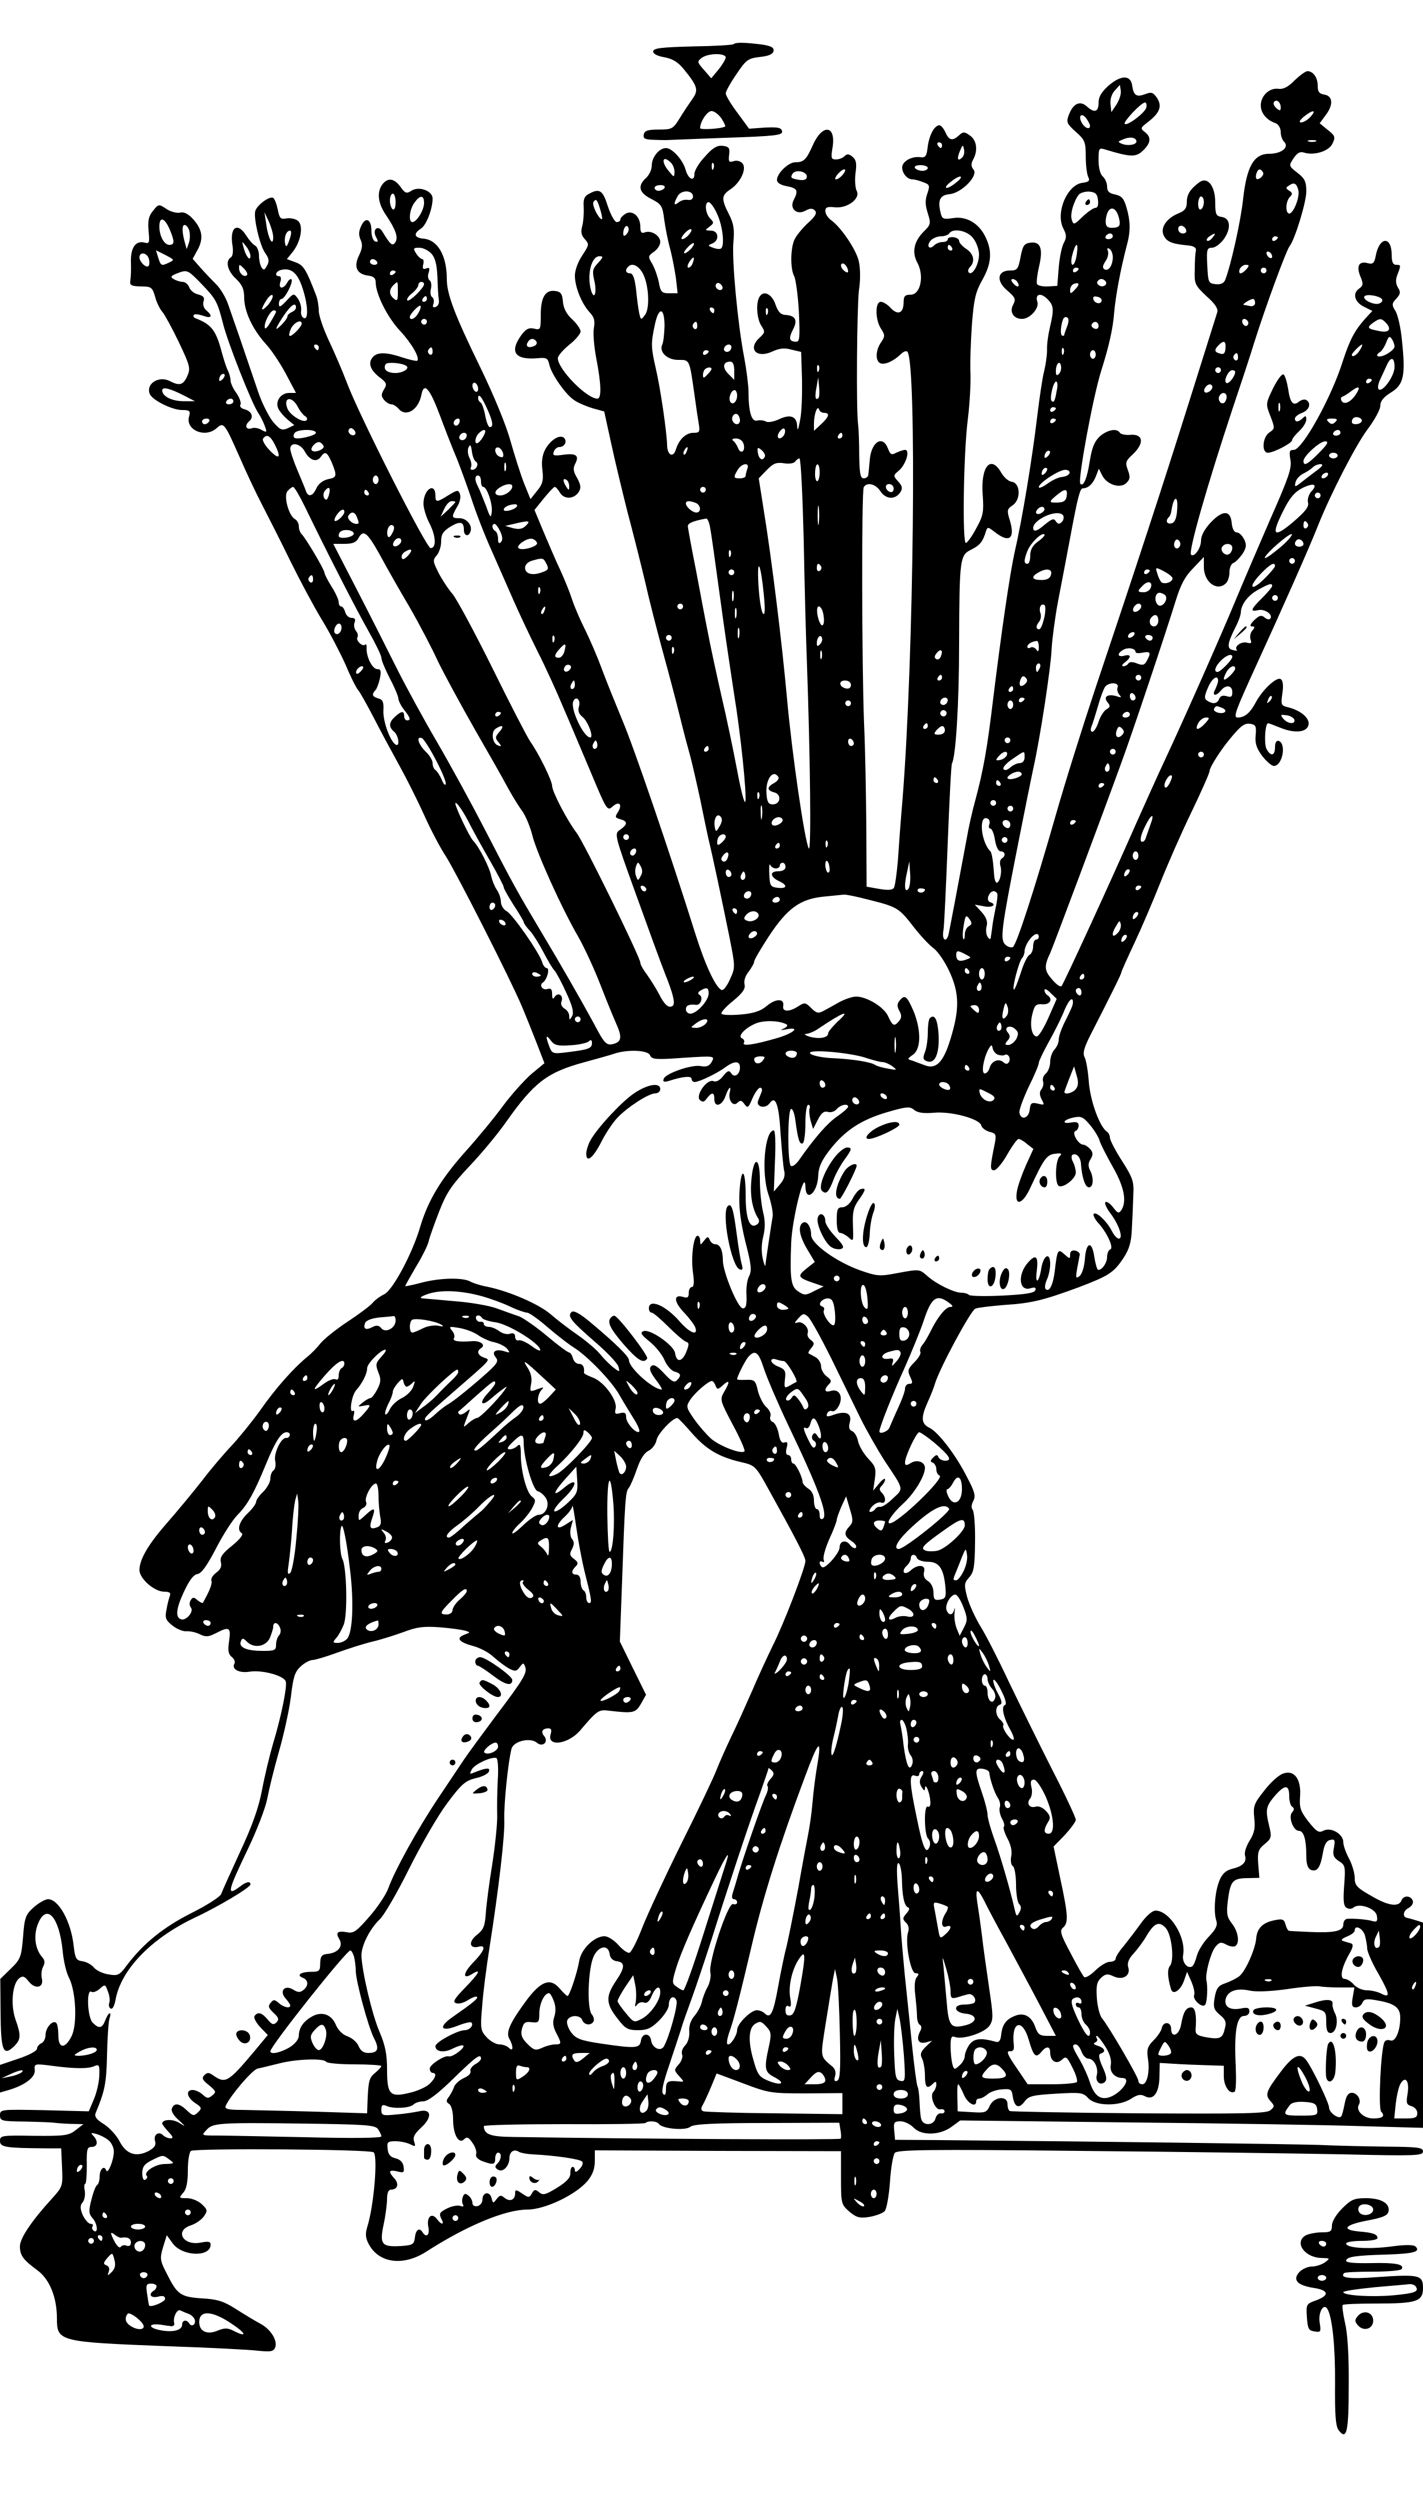 <?xml version="1.0" encoding="UTF-8"?>
<svg xmlns="http://www.w3.org/2000/svg" version="1" width="666.667" height="1170.667" viewBox="0 0 500 878">
  <path d="M257.8 15.5c-.3.3-6.8.7-14.4.8-11.1.3-13.9.6-13.9 1.8 0 .8 1.5 1.6 3.9 2 2.8.5 4.7 1.6 6.7 4 5 6.1 5.4 7.5 3.3 10.5-1 1.4-3.1 4.5-4.5 6.8-2.4 3.9-2.8 4.1-7.4 4.1-3.9 0-5 .4-5.3 1.7-.3 1.5.4 1.8 3.5 1.9 2.1.1 4 .1 4.3.1.3 0 9.7-.4 20.8-.8 17.8-.6 20.3-.9 20-2.3-.3-1.3-1.4-1.5-6-1.3l-5.6.4-4.1-5.6c-2.3-3-4.1-6.1-4.1-6.8 0-.7 1.7-3.8 3.8-6.8 3.4-5.1 4.1-5.5 8.2-6 3.1-.3 4.6-1 4.8-2.1.2-1.2-.8-1.8-4.4-2.3-5.7-.7-8.9-.8-9.6-.1zm-2.8 4.7c-.1.7-1.2 2.6-2.6 4.3l-2.5 3-2.5-2.9c-2.5-2.8-2.5-3-.8-4.3 2.3-1.7 8.4-1.7 8.4-.1zm-1.5 21.4c.9 1.4 1.5 2.7 1.3 2.8-.9.8-8.8 1.3-8.8.6 0-2.3 2.5-6 4-6 1 0 2.5 1.2 3.5 2.6z"></path>
  <path d="M454.9 28.2c-2.2 2.3-4 3.2-5.6 3-3.2-.5-6.3 2.4-6.3 5.8 0 2.7 2 5.2 5.3 6.3.9.4 1.7 1.7 1.7 3s.5 2.8 1.2 3.5c1.9 1.9-.9 4.2-5.2 4.2-5.4 0-7.9 4.3-9.2 15.8-.8 7.7-4.3 23.4-6.3 28.5-.5 1.2-1.6 1.7-3.4 1.5-2.5-.3-2.6-.6-2.9-6.6-.3-5.6-.1-6.2 1.7-6.2 1.1 0 2.9-1.4 4.1-3 2.7-3.8 2.3-7.4-.7-7.8-2-.3-2.3-.9-2.3-5.1 0-5.9-2.8-9.3-5.7-7-3.1 2.3-4.3 4.2-4.3 7 0 2-.7 3-3.1 3.9-4.2 1.8-6.4 5.2-4.9 7.9 1.1 2.1 3 2.8 8.5 3.3 2 .2 2.9.8 2.7 1.8-.2.8-.4 3.8-.4 6.7-.2 5 .1 5.5 4.1 9.3 3.1 2.7 4.2 4.5 3.8 5.7-.3 1-4.8 15.3-10 31.8-9.5 30.2-18.4 57.3-32.9 100.5-4.3 12.9-10.6 32.9-13.9 44.5-7.3 25.5-13.7 45.3-15 46.1-.6.3-1.7 0-2.5-.7-2.1-1.7-1.7-5 4.2-34.9 3.2-16.2 4.1-20.5 5.4-26.8 2.5-11 6.3-36.2 6.5-42.2.2-3.6 1.2-11.2 2.3-17 1.1-5.8 3-15.5 4.1-21.5 2.9-15.6 3.6-18 4.6-18 1.9 0 3.6-1.7 4.6-4.3l1-2.6 1.2 2.4c1.7 3.3 6.4 4.7 8.5 2.6 1.3-1.3 1.4-2.1.5-4.5-1-2.7-.8-3.2 1.9-5.7 3.9-3.8 3.5-7-.9-6.7-1.8.2-3.5-.2-3.8-.7-1-1.7-4.3-1.1-7 1.2-1.9 1.8-2.8 3.8-3.6 8.8-.9 5.9-2.2 9.1-3.3 7.9-1-1.1 4.5-30.9 7.4-39.9 2.6-8.2 4.1-14.7 4.5-20.4.5-5.6 2.2-15 4.5-23.7 1.3-4.8 1.2-8.3-.2-13.1-.9-3.1-1.7-4-4-4.5-2.1-.4-2.8-1.1-2.8-2.8 0-1.2-.7-2.8-1.5-3.5-.9-.8-1.5-3-1.5-5.7 0-4.2.1-4.5 2.3-3.8 8.9 2.7 10.8 2.8 13.3.4 2.8-2.7 3-4.7.7-6.5-1.7-1.3-1.6-1.5 1-3.5 4.2-3.2 5.1-5.6 3.3-8.4-1.4-2.1-2-2.3-4.3-1.4-3 1.1-4 .4-4.5-3.1-.5-3.7-3.9-3.7-8.2 0-2.6 2.3-3.6 4-3.6 6.1 0 3.3-1.5 3.7-4.2 1.2-2.4-2.1-4.8-.9-6.3 3.2-.9 2.4-.6 3 2.5 5.8 3.2 2.8 3.5 3.6 3.5 8.7 0 3 .4 6.3.9 7.2.6 1.3.2 1.7-2 2-5.4.6-9.6 10.5-6.8 16 1.2 2.3 1.2 3.2.2 5.1-.7 1.2-1.5 5.1-1.8 8.7l-.5 6.4-3.3.2c-1.8.1-3.5-.3-3.8-.8-.3-.5 0-3.1.6-5.8 1.6-6.5.7-9.2-2.8-8.8-2.3.3-2.8.9-3.6 5-.8 4.4-1.2 4.8-3.7 4.8-4.5 0-5 3.7-.9 7.1 2.8 2.4 3 3 2 4.9-1.4 2.5.1 5 3.1 5 2.8 0 6.1-3.7 5.4-6-.9-2.7 1.1-3.4 3.5-1 2.3 2.3 2.4 3.6.9 10-.6 2.5-1.1 6.1-1 8 0 1.9-.5 5.2-1 7.3-.6 2.1-1.6 9.1-2.4 15.5-1.8 15.3-5.4 37-8 48.2-1.6 7.2-4.5 26.8-7.6 52-2 16.7-3.4 24.7-6.3 35.4-.9 3.2-2.3 9.3-3 13.5-3.6 19.4-5.8 30.8-6.2 32.8-.7 3.6-2.6 2.7-1.9-1 .3-1.7.9-15.5 1.5-30.6.6-15 1.2-27.6 1.5-28 1.3-2.3 2.5-20.6 2.5-42.1.1-30.2.3-31 4.3-33 3-1.5 4-2.7 5.1-6.3.6-1.8.7-1.7 3.2.2 5 3.9 7.1 2.3 5.3-3.9-1.2-3.8-1.1-4.2 1-5.6 2.9-2.1 2.6-7.8-.4-8.2-1.1-.1-2.8-1.6-3.7-3.2-3.7-6.5-7.3-2.1-6.5 7.9.4 5.8.2 7.2-2.2 11.5-1.4 2.7-3.1 5.1-3.7 5.3-1.3.4-.9-31.3.7-43.8.6-4.8 1-11.7.9-15.5-.2-3.8.1-11.6.5-17.4.7-8.8 1.2-11.3 3.6-15.6 3.3-5.8 3.6-10.1 1.2-15.1-2.3-4.9-6.8-7.5-11.5-6.7-3.4.5-3.8.3-4.3-1.9-1.1-4.4-.2-6.2 3.1-6.5 4.3-.4 10.2-6.5 8.5-8.6-.9-1.1-1-2-.2-3.5 1.8-3.2 1.3-6.9-1.1-8.5-1.9-1.4-2.4-1.4-3.8-.1-2.3 2.1-3.5 1.9-4.8-1-.6-1.4-1.6-2.5-2.1-2.5-1.7 0-3.5 3.2-4.1 7.3-.4 3.6-.8 4.2-2.7 3.9-3-.4-6.3 1.5-6.3 3.6s1.8 4.2 3.6 4.2c.7 0 2.4.4 3.8 1 2.3.8 2.4 1.2 1.4 4.1-.8 2.3-.7 4 .2 6.8 1.1 3.5 1.1 4-1.4 6.4-3.5 3.5-4.3 7.3-2.2 11.1 2.4 4.6 1 11.1-2.4 11.1-2.1 0-2.5.5-2.5 2.9-.1 3.7-2.1 4.4-4.6 1.7-1.1-1.2-2.6-2.1-3.4-2.1-2.1 0-2 6.4.1 9.5 1.4 2.2 1.4 2.6 0 4.7-2 2.8-2.1 6.7-.2 7.4 1.6.6 4.6-.8 7.1-3.2.9-.9 1.9-1.3 2.3-.9 3.4 3.3 2.3 107.8-1.7 157.5-.6 6.9-1.3 16.4-1.6 21.1-.4 4.7-1 9-1.4 9.7-.5.8-2.1.9-5.1.4l-4.5-.8-.1-20.9c-.1-11.6-.4-28-.8-36.5-.8-21-.9-81.6-.1-82.9 1.1-1.9 4.2-1.2 5.9 1.5 1.9 2.8 5.2 3 7 .2.8-1.3.6-2.2-.8-3.7-1.8-2-1.8-2.1.2-3.8 2.5-2.1 4.1-7.3 2.2-7.3-.6 0-2 .5-3.1 1-1.6.9-2.1.7-2.9-1.5-1.9-4.9-5.9-2.3-6.4 4.1-.2 2.2-.4 4.5-.5 5.1 0 .7-.8 1.3-1.6 1.3-1.2 0-1.5-1.6-1.6-8.3 0-4.5-.2-9.3-.4-10.7-.7-5.3-.4-40.8.3-47 .6-3.9.5-8-.1-10.5-1.1-4.2-6.3-11.8-9.7-14.2-1.1-.8-2-2.2-2-3.2 0-1.3.7-1.6 3.3-1.3 4.4.5 9.2-3.1 7.7-5.8-.5-1-.7-3.8-.4-6.2.5-3.4.2-4.7-1-5.7-1.3-1.1-2-1.1-2.8-.3-.7.7-2 1.2-3.1 1.2-1.6 0-1.8-.5-1.2-4 1.4-8.2-3.6-8.7-7-.8-2.2 4.9-3.1 5.8-6.1 5.8-2.4 0-6.4 3.9-6.4 6.2 0 1 1.3 1.8 3.5 2.2 3.7.7 4.1 1.5 2.4 4.8-1.6 3 1 5.5 4.1 3.8 1.6-.9 2.5-.9 3.3-.1.9.9.2 2.1-2.6 4.6-2 1.9-4.2 4.6-4.7 6-1.3 3.4-1.3 10.1.1 12.6.5 1.1 1.3 6.7 1.6 12.4.4 8.8.3 10.5-.9 10.5-2.5 0-2.8-1.1-1.2-4.2 1.8-3.4.9-5-2.7-5.2-1.6-.1-2.5-1.1-3.4-3.6-1.2-3.7-4.2-5.2-5.6-2.8-1.4 2.1-1 7.7.6 10.2 1.4 2.1 1.3 2.4-.5 4.1-4.5 4-1.2 7.6 4.5 4.9 2.4-1.1 4.2-1.3 6.6-.6l3.4.8.3 9.6c.1 5.3-.1 11.8-.7 14.5-.6 3.2-.9 3.9-1 2-.1-3.5-2.4-4.4-6.5-2.4-1.8.8-3.8 1.2-4.6.7-.6-.4-2-.5-3-.3-1.9.5-3-3-3-10.1 0-2.2-.7-7.7-1.5-12-2.3-11.8-4.4-34.3-3.8-40.7.4-4.4.1-6.4-1.6-9.7-2.7-5.3-2.6-6.6.4-8.6 3.6-2.3 6-7.3 4.4-9.2-.7-.8-2-1.2-3.1-.8-1.7.5-1.9.2-1.6-2.3.3-2.4-.1-2.8-2.3-3.1-1.9-.2-3.5.7-6.2 3.8-2.1 2.2-3.7 4.9-3.7 6.1 0 2.9-2.2 1.8-3.1-1.5-1-3.5-4.7-7.6-6.9-7.6-2.4 0-5 3.2-5 6.2 0 1.4-.9 3.3-2 4.3-3.1 2.8-2.5 5.2 1.9 7.4 3.5 1.8 3.9 2.4 4.5 7.3.4 2.9 1.3 7.5 2.1 10.3.7 2.7 1.6 7.4 2 10.2l.6 5.3h-3c-2.5 0-3-.4-3.6-3.8-.4-2-1.4-4.9-2.3-6.5-1.6-2.6-1.5-2.8.6-4.3 1.2-.8 2.2-2.4 2.2-3.4 0-2.3-3.2-4.2-5.4-3.4-1.2.5-1.6 0-1.6-1.9 0-3.6-2.6-6-5.1-4.7-1 .6-1.9 1.5-1.9 2 0 .6-.6 1-1.3 1-.7 0-2.1-2.5-3.1-5.5-1.8-5.7-2.9-6.5-6.7-4.4-1.6.8-2 1.9-1.8 4.7.1 2-.1 5-.5 6.5-.6 2.1-.4 3.3.9 4.7 1.6 1.8 1.5 2-.9 5.7-1.5 2.2-2.6 5.2-2.6 7.1 0 4 2.4 9.9 5.2 12.9 1.6 1.7 1.9 3 1.5 5.3-.4 1.7 0 6.5.8 10.8 1.8 9.2 1.9 14.2.4 14.2-3.8 0-13.9-10.4-13.9-14.2 0-.8 1.8-2.9 4-4.7 2.2-1.7 4-3.9 4-4.7 0-.8-1.3-2.7-2.9-4.2-2-1.8-3.1-3.9-3.3-6.2-.2-2.8-.8-3.6-2.7-3.8-3.5-.5-5.1 2.2-5.1 8.5 0 5.1-.1 5.3-2.4 4.7-1.8-.4-2.8.1-4.5 2.4-4.2 5.9-2.1 8.7 5.9 8 3-.3 3.5 0 4 2.2.7 3.4 5.7 10.5 8.7 12.5 1.4 1 4.3 2.2 6.6 2.9l4 1.1 2.4 11c1.3 6.1 3.9 16.8 5.7 24 1.9 7.1 4.7 18.2 6.2 24.5 1.4 6.3 4.4 18 6.6 26 2.2 8 4.6 17.2 5.4 20.5.8 3.3 2.3 9.2 3.4 13.1 1.1 3.8 2.8 11.5 4 17 1.1 5.4 2.4 11.7 2.9 13.9 1.5 6.1 4.8 21.8 7.3 34.1 2.2 11 2.2 11.2.3 15.3-1 2.3-2.3 4-2.9 3.8-2-.7-5.6-8.2-9.1-19.2-9.4-29.9-21.8-66.1-25.8-75.5-2.4-5.8-5.7-13.9-7.2-18s-4.2-10.4-6-14c-1.8-3.6-3.8-8.3-4.5-10.5-.7-2.2-2.5-6.7-4-10-1.6-3.3-4.2-9.5-6-13.7l-3.2-7.7 3.3-4.1c1.8-2.2 3.5-4 3.8-4 .4 0 1.2.9 1.9 2.1 1.5 2.4 5 2.2 6.6-.4.8-1.3.7-2.4-.6-4.8-1.4-2.3-1.5-3.5-.7-5 1.5-2.9.4-3.8-4.1-3.2-3.5.5-3.9.3-3.4-1.1.3-.9 1.2-1.6 1.9-1.6 1.9 0 2.9-2 1.7-3.2-1.4-1.4-4.9.7-6.7 4.2-1 1.9-1.3 4.3-.9 7.2.4 3.5.1 4.8-1.9 7.2l-2.3 2.9-2.2-5.4c-1.2-3-3.3-9.7-4.8-14.9-1.5-5.6-5.9-16.2-10.6-25.9-9-18.4-11.8-25.8-11.8-31 0-8.4-3.2-13.9-8.3-14.3-3.2-.3-3.5-1.8-.8-3.5 1.9-1.2 4.1-6.9 4.1-10.6 0-2.6-4.6-4.4-7.3-2.8-1.8 1.2-2.3 1.1-4-1.3-2.2-3-4.4-3.3-6.3-.9-2.1 2.8-1.6 6.7 1.2 10.8 3.5 5.2 4.4 7.9 3.3 9.6-1 1.5-1.7.9-4.5-3.7-1.5-2.6-3.7-.9-2.3 1.8.9 1.6.8 1.9-.3 1.6-.7-.3-1.3-1.9-1.3-3.8 0-4.1-2.1-5-3.6-1.6-.9 1.8-.9 3.3-.2 4.8.8 1.7.6 3.2-.6 5.6-1.9 4-.7 6.5 3.3 7 1.8.2 2.6.9 2.6 2.3 0 4.1 4.1 12.3 8.4 16.9 4.3 4.6 7.2 9.7 6.2 10.7-.2.2-2.5-.3-5-1.1-5.6-1.9-8.8-2-10.4-.4-2 2-1.3 4.5 1.9 7.1 2.8 2.1 3 2.6 1.8 4.5-1 1.7-1 2.3 0 3.6.8.9 1.9 1.6 2.6 1.6.7 0 1.8.7 2.5 1.5 2.6 3.2 7.1.5 8.1-5 .9-4.4 2.9-2.1 6.4 7.2 2 5.4 4.7 12.3 6 15.3 1.2 3 3.5 9.3 5.1 14 1.5 4.7 4.7 13 7.2 18.5 2.4 5.5 5.9 13.4 7.7 17.5 1.8 4.1 5.5 12 8.3 17.6 2.8 5.5 7 14.7 9.4 20.5 2.5 5.7 6.8 16.1 9.8 23.1 5.1 12.2 5.4 12.7 7.2 11.1 2.3-2.1 3.6-.9 2 1.8-1.2 1.8-1.1 2.1.7 2.6 2.7.7 2.7 1.8 0 3.7-2.1 1.4-2.1 1.5 5.6 22.8 4.2 11.7 8.7 24 10 27.3 3.1 7.7 3.9 11.1 2.8 11.8-1.4.9-2.9-.5-4.8-4.3-1-1.9-2.9-4.9-4.1-6.6-1.3-1.7-2.4-3.6-2.4-4.3 0-1.8-19.8-42.2-22.4-45.6-3.3-4.3-8.6-14.5-8.6-16.5 0-1.8-4.6-11.2-7.7-15.6-1.1-1.6-7.1-13.2-13.3-25.8-6.2-12.5-12.5-24.2-14-26-1.5-1.7-3.7-5.1-4.9-7.4-2-4-2.1-4.5-.7-6.1.9-1 1.6-3.2 1.6-4.9 0-2.6.7-3.6 3.2-5.2 3.5-2.1 4.8-1.8 4.8 1.1 0 2.1 1.6 2.6 2.3.6.8-2.1-1.3-4.7-3.8-4.7-2.9 0-3-.3-.9-4 1-1.5 1.4-3.5 1-4.5-.5-1.5-.9-1.5-4 .4-4.1 2.6-4.6 2.6-4.6.2 0-4.9-4.1-2.4-4.2 2.6-.1 1.5.9 4.8 2.1 7.1 2.3 4.5 2.5 8.7.4 8.7-1.5 0-25-46.4-29.3-57.8-1.7-4.5-4.7-11.4-6.6-15.4-1.8-3.9-3.4-8.5-3.4-10.2 0-1.6-.4-4-.9-5.3-3.6-9.4-4.5-10.7-7.3-11.7l-3-1.1 2.1-2.6c2.9-3.7 3.8-9.4 1.7-10.9-.9-.7-2.7-1-4-.8-2 .4-2.4 0-3-3.1-.4-1.9-1.1-3.8-1.6-4.1-1.2-.8-5.7 2.5-6.3 4.6-.7 2.4 1.6 12.2 3.5 14.8 1.3 1.8 1.5 2.9.6 4.4-.8 1.6-1.2 1.7-1.9.6-.5-.8-.9-2.6-.9-4.1 0-1.5-.6-3.1-1.3-3.5-.8-.4-2.2-2-3.2-3.6-3.1-4.9-5.9-2.9-4.8 3.6.3 2 .1 3.7-.6 4.1-2 1.3-1.2 4.7 1.8 7.5 2.2 2.1 2.9 3.6 2.9 6.8.1 4.8 2.9 10.9 7.6 16.1 1.9 2 5 6.7 7 10.4l3.6 6.8h-2.4c-3.1 0-5.1 3.2-3.7 5.7.5 1 2 2.7 3.2 3.7l2.3 1.9-2.3 1.1c-2.1.9-2.7.6-5.2-2.3-1.5-1.9-3.9-6.6-5.2-10.5-4.6-13.6-8.9-26.1-10.5-30.6-.8-2.4-2.7-5.6-4.1-7-1.4-1.4-3.9-4-5.5-5.8l-2.9-3.3 1.8-3.3c2.1-3.9 1.6-7.2-1.9-10.9-1.6-1.7-3.1-2.4-4.4-2-1.1.2-3.2-.3-4.7-1.3-2.7-1.8-2.8-1.8-4.7.6-1.6 1.9-1.9 3.5-1.6 7.1.4 4.1.3 4.6-1.4 4.1-3.1-.8-4.9 1.7-4.8 6.7.1 2.5 0 5.5-.2 6.6-.3 1.7.3 2 3.7 2.1 3.7 0 4 .3 5 3.6.5 2 1.7 4.4 2.6 5.4.9 1.1 3.5 5.9 5.8 10.7 3.9 8.2 4.1 9.1 2.9 11.8-1.4 3.1-2.7 3.5-6 1.8-3.9-2.1-8.6.8-7.2 4.4.8 2.2 7.9 5.7 11.3 5.7 2.8 0 3.1.3 2.5 2.4-1.2 4.7 5.8 7.6 9.8 3.9 2.4-2.1 2.7-1.7 7.8 9.8 2.3 5.3 5.9 13 8 17 2.1 4.1 6.6 12.9 9.9 19.7 3.3 6.7 8.3 16.1 11.1 20.7 2.9 4.7 6.6 11.9 8.4 15.9 1.7 4.1 3.7 8.1 4.4 8.9.7.8 3.2 5.3 5.6 9.9 2.3 4.5 6.4 12.1 9 16.8 2.6 4.7 6.5 12.5 8.7 17.4 2.2 4.9 5.6 11.4 7.6 14.4 3.9 6.2 22.8 43.4 26.7 52.7 1.4 3.3 3.7 9.1 5.2 12.9l2.7 7-4.6 3.8c-2.5 2.2-7 7.2-9.9 11.1-2.9 4-8.9 11.3-13.5 16.4-8.5 9.6-12.9 16.9-15.7 26.3-2.7 9.2-9.5 21.9-12.5 23.5-1.5.7-3.4 2.1-4.2 3.1-.7.9-4.7 3.9-8.8 6.6-4.1 2.7-8.3 6.1-9.5 7.6-1.1 1.4-3.2 3.6-4.6 4.7-4.8 3.9-11.2 11.1-16.5 18.7-3 4.2-7.6 9.8-10.1 12.5-2.5 2.6-7.2 8.1-10.4 12.3-3.2 4.1-8.6 10.6-12 14.5-6.8 7.7-10 13.1-10 16.9 0 3 5.2 7.6 8.7 7.6 1.8 0 2.4.4 2 1.4-.3.8-.9 3-1.2 4.9-.6 2.9-.3 3.7 2.1 5.6 1.5 1.2 3.7 2.1 4.8 2 1.2-.1 3.3.3 4.7 1 2.2 1.1 3.1 1 5.7-.3 4.8-2.5 5.4-2.1 4.7 2.7-.5 3.3-.3 4.6.9 5.6.9.7 1.3 1.7 1 2.3-1.2 2 1.6 3.5 5.3 2.9 4.3-.7 11.9 1.3 12.7 3.4.6 1.6-1.6 12.5-4.5 22-1.1 3.8-2.9 11.1-3.8 16-1.2 6.4-3.5 12.8-7.8 22-3.3 7.2-6.3 13.8-6.6 14.7-.4 1-5.1 4-10.5 6.7-9.9 5-16.9 10.7-22.7 18.4-2.5 3.4-3.1 3.7-6.4 3.1-2-.3-4.3-1.4-5.1-2.4-.8-1-2.6-2-4-2.2-2.2-.3-2.6-.9-3.1-5.3-.9-8.6-5.3-16.5-9-16.5-1 0-3.3 1.3-5 2.8-2.9 2.6-3.3 3.6-3.8 10.5-.6 7-.9 7.8-4.3 11.1L.1 695l.1 11.8c.1 13.3.9 15.4 4.5 12.1 2.7-2.6 2.8-3.9.7-9.8-1.7-5-1.1-12.3 1.3-14.3 1.3-1 1.9-.8 3.4 1.1 2.3 2.9 5.4 2.2 4.6-1.1-.3-1.2-.1-3 .4-4 .8-1.5.7-2.4-.4-3.6-2.4-2.8-3-7.6-1.3-11.7 3-7.2 7.4-2.3 8.6 9.5.3 3.6 1.3 7.8 2.2 9.5 2.5 4.8 3 16.3 1 20.5-2.3 4.7-4.7 4.6-4.7-.2 0-2-.3-3.9-.7-4.3-1.2-1.3-3.8 1.6-3.8 4.2 0 1.3-.7 2.6-1.5 2.9-.8.4-1.5 1.2-1.5 1.9 0 .8-2.9 2.3-6.5 3.5L0 725.2v9.7l3.1-.9c5.7-1.7 9.4-4.5 9.1-7-.2-2.2-.1-2.3 6-1.5 8.2 1.1 12.9 1.1 15 .1 1.6-.7 1.8-.3 1.7 3 0 2.2-.8 5.9-1.8 8.4l-1.9 4.5-15.6-.4C.3 740.8 0 740.8 0 742.9c0 2 .6 2.1 9 2.2 5 .1 9.5.3 10 .4.6.1 3.1.3 5.6.4l4.7.1-2.7 2.1c-2.4 1.9-3.9 2.1-14.7 2C.5 749.9 0 750 0 751.9c0 2.2 1.8 2.5 16.5 2.6h5l.3 6.7c.3 6.6.2 6.8-3.6 11C11 780.1 7 786.1 7 788.9c0 3.2 1.1 4.7 6.1 8.4 4.3 3.1 6.9 9.5 6.9 16.9 0 8.2.7 8.3 39 9.8 14.6.5 28.9 1.2 31.8 1.6 4.3.4 5.3.3 5.9-1.2.9-2.4-1.6-6.4-5.2-8.3-1.7-.9-5.5-3.2-8.5-5.1-4.4-2.8-6.5-3.5-11.9-3.8-7.6-.5-8.8-1.3-12.4-8.5-2.5-4.8-2.6-5.5-1.4-9.5l1.3-4.2 2.1 2.9c3.4 4.6 13.3 4.9 13.3.4 0-1.1-.8-1.2-3.5-.7-6.3 1.2-9.3-4.3-3.3-6.1 1.7-.6 3.7-2 4.5-3.2 1.3-1.9 1.2-2.3-.8-4.2-1.3-1.2-3.6-2.1-5.2-2.1-2.9 0-2.9-.1-1.4-1.8 1.2-1.3 1.7-3.7 1.7-8 0-3.3.5-6.4 1.1-6.8 1.6-1 63.1-.6 64.2.5 1.5 1.5.1 18.6-2.2 26-.8 2.6-.7 4 .4 6.1 3.5 6.8 12 8 20.1 2.9 14.4-9.3 28-14.9 35.7-14.9 6.2 0 17-5.2 21.1-10 1.8-2.2 2.6-4.3 2.6-7v-3.8l43.3.2 43.2.1v9.3c0 9.1.1 9.4 2.9 11.9 2.5 2.1 3.6 2.4 7 1.9 2.3-.4 4.7-1.3 5.4-2 .7-.7 1.5-5 1.9-10.2.3-4.9 1.1-9.5 1.7-10.3.9-1.1 11.3-1.3 65.1-.7 35.2.3 76.7.9 92.3 1.2 25.7.6 28.2.5 28.2-1 0-1.4-1.7-1.6-12.7-1.7-7.1-.1-17.7-.3-23.8-.6-9.2-.3-75-1.2-134-1.7l-15-.1-.3-3.3c-.3-2.8 0-3.2 2.2-3.2 1.4 0 3.4 1 4.6 2.2 2.7 2.9 9.2 2.8 13.4-.3l3-2.2 59.5.7c32.8.3 69.4.9 81.4 1.3l21.7.6v-72.1l-2.2-.7c-1.3-.4-2.7-.8-3.2-.9-1.9-.2-1.7-2.5.3-3.5 1.2-.7 1.8-1.7 1.5-2.6-.8-1.9-3.3-1.9-4 0-1 2.4-4.8 1.8-10.8-1.8-4.8-2.7-5.6-3.6-5.6-6.2 0-1.7-.9-4.7-2-6.8-1.1-2-2-4.6-2-5.7 0-2.9-4.3-5.4-6.9-4.1-1.7.9-2.4.5-5.3-3.1-2.8-3.6-3.3-4.9-3-8.8.5-6.2-2.1-9.6-6-8.1-1.5.5-4.5 3.2-6.6 6-3.6 4.5-3.9 5.4-3.5 9.5.4 3.5.1 5.3-1.6 8-1.3 2.1-2 4.4-1.6 5.4.6 2.2-.9 3.7-4.8 4.6-1.9.5-3.3 1.7-4.2 4-1.6 3.7-2.2 11.1-1.1 14.2.5 1.6-.2 3-2.8 5.7-1.9 2-3.7 5-4.1 6.7-.4 1.6-1.1 3.2-1.6 3.6-1.7 1-3.6-1.5-3.2-3.9 1.2-6.3-4.7-15.7-9.7-15.7-1.1 0-3.3 1.9-5.2 4.6-1.8 2.5-4.5 6-6 7.9-1.6 1.8-2.8 3.8-2.8 4.4 0 .6-.9 1.1-2.1 1.1-1.1 0-3.4 1.4-5.1 3.1-1.7 1.6-3.4 2.7-3.9 2.2-.4-.4-2.6-4.2-4.8-8.5-3.5-6.5-3.8-7.8-2.6-8.8 2-1.7 1.8-4.5-1-17.5l-2.3-11 3.9-4c2.1-2.3 3.9-4.7 3.9-5.4 0-.8-3.8-8.9-8.5-18-4.6-9.1-11.4-22.9-15.1-30.6-3.6-7.7-8.1-16.5-10-19.5-1.8-3-3.9-7.6-4.6-10.2-1.1-4.3-1-4.9.8-6.9 1.6-1.8 1.9-3.7 2-12.3.1-5.5-.3-10.6-.8-11.3-.6-.7-.5-1.9.2-3.2.9-1.7.5-3.2-2.2-8.3-3.8-7.6-10-15.7-13.1-17.3-3-1.4-3.2-3.5-.9-8.7 1.1-2.4 2.3-5.4 2.7-6.8 1.6-5.4 12.6-25.8 14.2-26.4.9-.4 5.5-.9 10.2-1.3 9.5-.6 13.6-1.6 26.1-6.2 10.5-4 12.3-5.1 15.7-10.2 2.1-3.2 2.8-5.6 3-10.3.2-3.3.4-8.6.5-11.6.3-5-.1-6.2-3.9-12.2-2.4-3.7-4.3-7.4-4.3-8.2 0-.8-.5-1.8-1-2.1-2.5-1.6-5.8-10.4-6.4-17.3-.3-4.1-1-8.2-1.6-9.1-.6-1.3 0-3.4 2.2-7.7 7.3-14.3 10.8-21.3 10.8-21.9 0-.3 2.1-5 4.6-10.3 2.5-5.3 6.6-14.9 9.1-21.2 2.5-6.3 7.4-17.5 10.9-24.7 3.5-7.3 6.4-13.8 6.4-14.5 0-1.3 4-7.5 7-11.1 4-4.9 5.3-5.8 7.3-5.5 1.9.3 2.2.8 1.9 4-.3 2.8.3 4.6 2.3 7.3 1.5 1.9 3.3 3.5 4.1 3.5 3 0 4.5-7.8 1.7-8.8-.8-.2-1.3.6-1.3 2.2 0 3.1-1.5 3.4-3 .6-.9-1.8-.5-9 .6-9 .2 0 2.1.7 4.3 1.6 5.2 2.1 9.5 1.6 9.9-1.2.3-2.3-2.8-4.9-7.2-6-2.5-.6-2.6-.9-2-4.9.4-2.8.2-4.5-.6-5-1.5-.9-6.6 3.9-9 8.6-1.8 3.3-3.7 4.9-6.1 4.9-1.7 0-.9-2.1 6.5-18.3 8.5-18.5 18.9-41.9 21.7-49.1 4.6-11.5 13.3-28.3 17.4-33.8 2.5-3.3 4.5-7 4.5-8.3 0-1.6 1.1-3 3.5-4.5 4.8-2.9 5.4-5.9 4.1-18.5-.4-4.4-1.5-9.1-2.3-10.3-1.3-2.1-1.3-2.6.3-4.3 1.5-1.6 1.6-2.4.6-3.9-.8-1.4-.9-2.7-.2-4.5 1.3-3.4 1.3-3.5-.5-3.5-1 0-1.5-1-1.5-3.4 0-6.8-4.3-6.6-5.6.2-.5 2.7-1 3.1-2.9 2.6-3-.8-4 1.1-2.5 4.7 1.1 2.6 1 3.2-.5 4.3-2.4 1.7-1.5 4.8 1.9 6.4l2.8 1.4-2.4 2.6c-3.8 4.2-5.5 7.5-7.9 14.8-4 12.9-14.3 31.4-17.3 31.4-1.5 0-1.7.5-1.2 3.4.6 2.9-.6 6.3-7 20.8-4.1 9.5-9.5 22-11.9 27.8-5.2 12.6-18.5 42.6-25 56.5-2.6 5.5-7.1 15.6-10.2 22.5-8.5 19.4-25.5 56.4-26.3 57.3-.4.5-1.9-.6-3.4-2.4-2.7-3.1-2.8-4.6-.5-9.4.9-2 17.7-46.8 24.5-65.5 4.1-11 16.1-47 19.5-58 1.7-5.5 3.2-8.5 6.1-11.4l3.8-4v3.5c0 5.4 4.7 8.8 7.8 5.7.7-.7 1.2-2.4 1.2-3.9s.6-2.9 1.4-3.2c.8-.3 2.2-1.8 3.2-3.2 1.3-2.1 1.5-3.1.6-5-.7-1.4-1.8-2.5-2.6-2.5-.9 0-1.6-1.2-1.8-3.2-.4-4.7-3.1-4.8-7.4-.3-2.2 2.4-3.4 4.6-3.4 6.4 0 2.6-2.4 6-3.5 4.9-1-1 5.4-23.5 14.4-50.7 2.7-8 6.3-18.9 7.9-24.1 3.8-12.1 11.2-32.2 12.3-33.5C455 84.1 459 71 459 67.2c0-3.3-.5-4.5-3.1-6.5-3.1-2.4-3.1-2.5-1.4-5.1 1.3-1.9 2.3-2.5 3.7-2 3.6 1.1 8.8-.5 10-3.2 1.1-2.2.9-2.8-1.7-4.8l-2.8-2.3 2.2-3c2.7-3.6 2.4-6.7-.7-7.1-1.7-.3-2.2-1-2.2-3.1 0-2.9-1.6-5.1-3.6-5.1-.7 0-2.7 1.5-4.5 3.2zm-62.6 8.5l-1.8 2.7-.3-2.8c-.2-1.7.4-3.6 1.5-4.8l1.8-2 .3 2c.2 1.2-.5 3.3-1.5 4.9zm57.7 1c0 1.3-.3 1.3-1.5.3-.8-.7-1.2-1.6-.9-2.1.8-1.3 2.4-.1 2.4 1.8zm-47.2 0c-.3 1.8-6.8 6.7-7.6 5.8-.7-.6 5.8-7.5 7.1-7.5.5 0 .7.8.5 1.7zm57.7 3.3c-1 1.1-2.5 2-3.3 2-.9 0-.6-.7.9-2 3.1-2.5 4.7-2.6 2.4 0zM383 44.2c0 1.5-1.9.8-2.9-1.1-1.4-2.5 0-3.7 1.6-1.5.7 1 1.3 2.1 1.3 2.6zm16.3 5.3c.3 1.3-2.9 1.9-5.1 1-1.5-.6-1.5-.8.3-1.5 2.4-1.1 4.5-.8 4.8.5zm63 .2c-.7.2-1.9.2-2.5 0-.7-.3-.2-.5 1.2-.5s1.9.2 1.3.5zM331 51c0 .5-.2 1-.4 1-.3 0-.8-.5-1.1-1-.3-.6-.1-1 .4-1 .6 0 1.1.4 1.1 1zm7.1 4.3c-1.6 1.6-2 .5-.8-2.3.9-2.2 1.1-2.3 1.4-.6.3 1 0 2.3-.6 2.9zm-102.3 1.9c.7.7 1.2 2.1 1.2 3.2-.1 2-.1 2-2-.3-2.9-3.4-2.2-5.9.8-2.9zm14.9 2c-.3.8-.6.5-.6-.6-.1-1.1.2-1.7.5-1.3.3.3.4 1.2.1 1.9zM326 59c0 .5-.9 1-1.9 1-1.1 0-2.3-.5-2.6-1-.4-.6.5-1 1.9-1s2.6.4 2.6 1zm-30 2.5c-.7.8-1.7 1.5-2.3 1.5-.5 0-.2-.9.8-2 2.1-2.3 3.5-1.9 1.5.5zm147.2.7c-.6.6-1.4.9-1.7.6-.3-.3-.3-1.3.1-2.2.5-1.2 1-1.4 1.7-.7.8.8.8 1.4-.1 2.3zM283.5 62c0 1-.8 1.4-2.5 1.2-3.1-.5-3.4-.8-2.5-2.2 1-1.6 5-.8 5 1zm52.6 2c-1.3 1.1-2.8 2-3.5 2-.6-.1 0-1 1.3-2 1.3-1.1 2.8-2 3.5-2 .6.1 0 1-1.3 2zm120.1 2.8c.6 2.3-1.7 8.2-3.2 8.2-1.4 0-1.3-4.3.2-5.8 1-1 1-1.5-.2-2.2-1.3-.9-1.3-1.1 0-1.9 1.7-1.2 2.6-.7 3.2 1.7zM233.5 66c-.3.5-1.3 1-2.1 1s-1.4-.5-1.4-1c0-.6.9-1 2.1-1 1.1 0 1.7.4 1.4 1zm10 3c0 .9-.7 1.4-1.8 1.2-1-.2-2.5.2-3.3.9-1.7 1.4-1.8.5-.3-2.2 1.2-2.3 5.4-2.2 5.4.1zm142.3 1.3c.2 1.7-.1 2.7-.9 2.7-.7 0-2.7 1.4-4.5 3.1-3 2.9-3.2 3-3.8 1.1-.7-2 .7-6.6 2.5-8.9.6-.6 2.2-1.1 3.7-1 2.1.2 2.8.8 3 3zm-246.8.8c0 1.7-.4 2.8-1 2.4-.5-.3-1-1.7-1-3.1 0-1.3.5-2.4 1-2.4.6 0 1 1.4 1 3.1zm10 .2c0 2.5-2.6 6.7-4.1 6.7-1.4 0-1.1-4.3.7-6.8 2-2.8 3.4-2.8 3.4.1zm274-.4c0 1.1-.4 2.3-1 2.6-.6.4-1-.5-1-1.9s.5-2.6 1-2.6c.6 0 1 .9 1 1.9zm-212 3c.5 1.7.7 3.1.5 3.1-1.1 0-3.6-5-3-6 .9-1.5 1.4-.9 2.5 2.9zm41 1.3c2 4.3 2.7 11.3 1.3 12.1-.5.3-1.7.1-2.8-.3-1.8-.7-1.9-.8-.2-1.5 2.6-1.1 2.2-4.5-.5-4.5-2.2-.1-2.2-.1-.5-1.4 1.6-1.2 1.6-1.5.2-2.9-1.7-1.8-2-5.7-.5-5.7.6 0 2 1.9 3 4.2zm141.1 1.1c.8 3 .3 3.7-2.5 3.7-1.6 0-2.1-.6-2.1-2.3.3-5.2 3.3-6.1 4.6-1.4zM96 83.3c0 3.6-1.8.5-2.4-4.3l-.7-4.5 1.6 3.4c.8 1.8 1.5 4.3 1.5 5.4zm-36.4-2.8c1.8 4.3 1.8 5.5-.1 5.5-1.8 0-3.5-3.1-3.5-6.4 0-3.7 1.8-3.2 3.6.9zm6.9.5c.3 1.1.3 3-.1 4.2l-.8 2.3-.7-2.5c-1-3.7-1-6 0-6 .5 0 1.3.9 1.6 2zm153.6 1.3c-.8.8-1.1.7-1.1-.4 0-2 1.3-3.4 1.8-1.9.3.7-.1 1.7-.7 2.3zm196.7-1.5c.2.7-.3 1.2-1.2 1.2-.9 0-1.6-.7-1.6-1.6 0-1.7 2.2-1.4 2.8.4zM242 82.5c-.7.8-1.7 1.5-2.3 1.5-.5 0-.2-.9.8-2 2.1-2.3 3.5-1.9 1.5.5zm-140.3 1.7c-.8 2.4-1.2 2.8-1.5 1.5-.5-2.3.4-4.7 1.7-4.7.6 0 .5 1.3-.2 3.2zm240.2-.6c1.2 1.5 2.1 4.1 2.1 5.8 0 3.5-2.4 7.6-3.6 6.3-.4-.4-.2-1.3.4-1.9 1.9-1.9 1.4-4.6-1.3-6.4-1.4-.9-2.5-2.2-2.5-2.8 0-.6-.9-1.2-2-1.3-1.1-.1-2 .2-2 .8 0 .5-.8.9-1.8.9s-2.3.5-3 1.2c-1.7 1.7-2.8.2-1.2-1.7.7-.8 2.3-1.5 3.6-1.5 1.2 0 2.6-.5 2.9-1 1.3-2 6.3-1.1 8.4 1.6zM391 83c0 .5-.7 1-1.6 1-.8 0-1.2-.5-.9-1 .3-.6 1-1 1.6-1 .5 0 .9.4.9 1zm35 .5c-.7.9-1.5 1.3-1.9 1-.3-.3.1-1 .9-1.5 2.1-1.4 2.4-1.2 1 .5zm23-.1c0 .3-.4.8-1 1.1-.5.3-1 .1-1-.4 0-.6.5-1.1 1-1.1.6 0 1 .2 1 .4zM88 89.9c0 2.1-1.6.2-2.4-2.9-.7-2.4-.6-2.4.8-.6.9 1.1 1.6 2.7 1.6 3.5zm154.7-2.4c-2.3 2.2-3.3 1.8-1.2-.5 1-1.1 2-1.8 2.3-1.6.2.3-.3 1.2-1.1 2.1zm91.8-.5c.3.5.1 1-.4 1-.6 0-1.1-.5-1.1-1 0-.6.2-1 .4-1 .3 0 .8.4 1.1 1zm43.8 2.7c-.3 1.8-.9 3.3-1.4 3.3-.5 0-.6-1.2-.3-2.8 1.3-5.3 2.5-5.7 1.7-.5zm-226.7-.6c1.3 1.4 1.9 3.8 2.1 8.2.1 3.4.3 7.1.5 8.1s-.3 2.1-1.1 2.4c-1 .3-1.2 0-.8-1.1.3-.9.1-1.9-.4-2.3-.6-.3-.8-1.7-.5-2.9.3-1.3.1-2.7-.4-3-.6-.4-.8-1.6-.4-2.7.5-1.6.3-2-.9-1.5-1.1.4-1.3 0-1-1.4.3-1 .1-1.9-.3-1.9-.5 0-1.5-.9-2.2-2-1.1-1.8-1-2 1.1-2 1.3 0 3.2.9 4.3 2.1zM391 90.3c0 2.9-1.5 5.1-2.9 4.3-.8-.5-.7-1.3.3-2.8.8-1.1 1.2-2.7.9-3.6-.4-1-.2-1.3.5-.8.7.4 1.2 1.7 1.2 2.9zm-331.8 2c-2.5 1.2-2.7 1.1-3.7-2.1l-.7-2.3 3.4 1.7c3.2 1.7 3.2 1.7 1 2.7zM447 90.1c0 .6-.4.7-1 .4-.5-.3-1-1.1-1-1.6 0-.6.5-.7 1-.4.6.3 1 1.1 1 1.6zm-394.7.8c.3 1.1.2 2.2-.1 2.5-.8.9-3.2-1.4-3.2-3 0-2.1 2.7-1.7 3.3.5zm157.8 1.5c-1.9 2-2.1 2.8-1.2 6.5.9 4.2-.2 6.8-1.3 2.8-1.4-5.3.2-11.7 3-11.7 1.5 0 1.4.3-.5 2.4zm33.3 0c-.3.9-1 1.6-1.5 1.6s-.4-.9.3-2c1.4-2.2 2.1-2 1.2.4zM132.5 92c.3.5-.1 1-.9 1-.9 0-1.6-.5-1.6-1 0-.6.4-1 .9-1 .6 0 1.3.4 1.6 1zM298 95.4c0 .5-.7.3-1.5-.4s-1.2-1.7-.9-2.2c.7-1 2.4.9 2.4 2.6zM86.8 96.6c-1 1-2.8-.6-2.8-2.4 0-1.5.1-1.5 1.7.1.9.9 1.4 1.9 1.1 2.3zm138.7-1.2c2.4 3.6 3 12.6 1.2 15.1-1.5 2-1.5 2-2.1-.5-.3-1.4-.8-5.1-1.1-8.3-.5-4-1.1-5.7-2.1-5.7-1.5 0-1.9-1.2-.7-2.3 1.3-1.4 3.3-.6 4.8 1.7zm212.5-.9c-.7.8-1.6 1.5-2.1 1.5s-.6-.7-.3-1.5c.4-.8 1.3-1.5 2.1-1.5 1.3 0 1.3.3.3 1.5zm-331.9 6.1c2.1 6 2.4 11.8.7 11.1-.7-.2-1.2-1.4-1-2.5.2-1.2-.3-3.1-1.1-4.3-1.5-2-1.5-2-4.1.8-2.1 2.2-2.6 2.4-2.6 1 0-.9.4-1.7.9-1.7 1.2 0 4.3-6.1 3.5-6.9-.3-.3-1 .2-1.5 1.2-1.4 2.4-3.2 2.2-2.4-.3.4-1.1.2-2-.4-2-1.8 0-1.2-1.8.7-2.2 3.4-.8 5.6.9 7.3 5.8zM379 94.4c0 .3-.4.8-1 1.1-.5.3-1 .1-1-.4 0-.6.5-1.1 1-1.1.6 0 1 .2 1 .4zm66 .6c0 .5-.4 1-1 1-.5 0-1-.5-1-1 0-.6.5-1 1-1 .6 0 1 .4 1 1zM70.6 99.5c5.3 5.5 5.8 6.4 7.8 14.3 1.7 6.7 9.8 27.2 12.2 31 .8 1.2 1.9 3.3 2.4 4.7.9 2.4.8 2.5-1.1 1.5-1.1-.7-2.7-.9-3.4-.6-2 .7-2.7-.9-1-2.4 1.8-1.5 1-3.6-1.7-4.3-1.1-.3-1.7-1-1.3-1.6.3-.6-.3-2.4-1.4-4-1.2-1.6-2.1-3.6-2.1-4.5 0-.9-.4-2.4-.9-3.4-.5-.9-1.4-3.7-2.1-6.2-2.1-8.1-3.7-10.1-9.5-12.3-.5-.3-.7-.7-.4-1.1.3-.4 1.8-.2 3.3.3 2.9 1.1 3.5.1 1.1-1.9-.9-.7-1.3-2.1-1-3.1.5-1.4 0-2-1.9-2.5-1.4-.3-2.8-1.5-3.1-2.5-.4-1-1.4-1.9-2.3-1.9-.9 0-2.4-.5-3.2-1-1.2-.7-1-1.1 1-1.9 3.8-1.5 3.9-1.4 8.6 3.4zm68.4-4.1c0 .3-.4.8-1 1.1-.5.3-1 .1-1-.4 0-.6.5-1.1 1-1.1.6 0 1 .2 1 .4zm218.5 3.7c1.1 1.7-.1 2.1-1.5.4-.8-.9-.8-1.5-.2-1.5.6 0 1.4.5 1.7 1.1zm30.8-.5c1.1 1.1-.3 2.4-1.8 1.8-.8-.4-1.2-1-.9-1.5.6-1.1 1.8-1.2 2.7-.3zm-248.5 3.9c0 3-.2 3.4-1.4 2.4-1.7-1.4-1.8-3.1-.2-4.7s1.6-1.7 1.6 2.3zm9.2-2.7c0 1.3-5.2 6.4-5.9 5.7-.3-.4.4-1.5 1.7-2.5 1.2-1 2.2-2.3 2.2-2.9 0-.6.5-1.1 1-1.1.6 0 1 .3 1 .8zm104.7 1.8c-.9.9-2.8-.6-2.1-1.8.4-.6 1-.6 1.7.1.6.6.8 1.3.4 1.7zm124 .1c-1.5 1.6-1.7 1.6-1.7.1 0-.9.6-1.8 1.3-2.1 2-.7 2.2.2.4 2zm-283.6 5.5c-2.5 2.6-2.7 1.7-.4-1.9.9-1.4 1.9-2.1 2.1-1.5.2.6-.6 2.1-1.7 3.4zm391.5-2.1c.3.5-.1 1.2-1 1.5-1.7.7-5.9-1.3-5.2-2.5.7-1 5.4-.2 6.2 1zM150 105c0 .5-.5 1-1.1 1-.5 0-.7-.5-.4-1 .3-.6.8-1 1.1-1 .2 0 .4.4.4 1zm237.1.5c-.1 1.5-2.4 1.2-2.9-.3-.3-.9.2-1.3 1.2-1 1 .1 1.7.7 1.7 1.3zm53.9.9c0 .8-.8 1.3-1.7 1.1-1-.2-2-.4-2.3-.4-.7-.2 2.3-2.1 3.3-2.1.4 0 .7.6.7 1.4zM104 108c0 .6-.7 1.3-1.5 1.6-.8.4-1.5 1-1.5 1.5s-.9 1.8-2 2.9c-2.7 2.7-2.5 1.7.6-3 2.6-3.9 4.4-5.1 4.4-3zm43 1.9c-1 2-3 2.9-3 1.4 0-1 3.3-4.4 3.7-3.9.3.2 0 1.4-.7 2.5zm104-.9c0 .5-.2 1-.4 1-.3 0-.8-.5-1.1-1-.3-.6-.1-1 .4-1 .6 0 1.1.4 1.1 1zm18.7 1.2c-.3.8-.6.5-.6-.6-.1-1.1.2-1.7.5-1.3.3.3.4 1.2.1 1.9zM97 109.5c0 .2-.9 1.9-2 3.7-1.3 2.2-2 2.7-2 1.5 0-2 2.1-5.7 3.2-5.7.5 0 .8.2.8.5zm136.5 5.1c-.1 2.7-.4 5.6-.8 6.4-1.2 2.6 1.7 5.4 5.6 5.4 4.1 0 3.9-.4 5.7 12.1.5 3.8 1.2 8.5 1.5 10.2.5 3 .3 3.3-1.8 3.3-2.7 0-5.1 2.3-6.2 5.8-.9 3.1-3 2.2-3.1-1.4-.1-4.7-2.4-20.4-4-27.1-1.7-7.5-1.7-8.7-.3-15.3 1.4-6.5 3.4-6.1 3.4.6zm141.4.2c-.6 1.5-1 2.8-1 2.9.1.2-.2.3-.6.2-.8 0-.7-3.3.2-5.7.3-.7.9-1.1 1.5-.7.6.4.6 1.5-.1 3.3zM150 113c0 .5-.4 1-1 1-.5 0-1-.5-1-1 0-.6.5-1 1-1 .6 0 1 .4 1 1zm288.5-.1c.3.5.1 1.2-.4 1.5-.5.3-1.1-.1-1.5-.9-.6-1.6.9-2.1 1.9-.6zm48.3.3c2.3 2.3 1.4 3.8-2 3.1-4.3-.8-4.7-1.2-2.4-2.9 2.4-1.7 2.9-1.7 4.4-.2zm-380.8.5c0 1-3.2 4.3-4.1 4.3-.5 0-.3-1.1.3-2.5 1-2.2 3.8-3.6 3.8-1.8zm139 .9c0 .8-.5 1.2-1 .9-.6-.4-.8-1.1-.5-1.6.9-1.4 1.5-1.1 1.5.7zm141-.1c0 .9-.6 1.2-1.5.9-.8-.4-1.2-1-.9-1.5.8-1.4 2.4-1 2.4.6zm104 7.2c0 .7-1.3 1.9-3 2.8-2.7 1.4-4.4.5-1.9-1 .5-.4 1.5-1.9 2-3.3.8-2.1 1.2-2.3 1.9-1.2.6.8 1 2.1 1 2.7zM188.5 120c.3.6-.1 1.3-1 1.6-1.9.8-3 0-2-1.5.8-1.4 2.2-1.4 3-.1zm242.1 2.3c-.1 1.7-.6 2.3-1.8 1.9-2.1-.5-2.3-1.3-.6-3 1.8-1.8 2.6-1.5 2.4 1.1zM112 122c0 .5-.2 1-.4 1-.3 0-.8-.5-1.1-1-.3-.6-.1-1 .4-1 .6 0 1.1.4 1.1 1zm145-.2c0 1.3-1.2 2.2-2.2 1.6-1-.6-.1-2.4 1.3-2.4.5 0 .9.4.9.8zm220.8 1.2c-1.1 1.8-2.8 2.7-2.8 1.6 0-.6 3-3.6 3.6-3.6.2 0-.1.9-.8 2zm-325.8.6c0 .8-.5 1.2-1 .9-.6-.4-.8-1.1-.5-1.6.9-1.4 1.5-1.1 1.5.7zm221.7.6c-.3.8-.6.5-.6-.6-.1-1.1.2-1.7.5-1.3.3.3.4 1.2.1 1.9zm-124.7-.8c0 .3-.4.8-1 1.1-.5.3-1 .1-1-.4 0-.6.5-1.1 1-1.1.6 0 1 .2 1 .4zm136 1.1c0 .8-.4 1.5-1 1.5-.5 0-1-.7-1-1.5s.5-1.5 1-1.5c.6 0 1 .7 1 1.5zm50 1.1c0 .8-.5 1.2-1 .9-.6-.4-.8-1.1-.5-1.6.9-1.4 1.5-1.1 1.5.7zm55 3.3c0 3.2-4.3 9.1-5.6 7.8-.4-.4-.2-1.9.6-3.5.7-1.5 1.7-3.7 2.3-5 1.4-3.1 2.7-2.8 2.7.7zm-347.1-.3c1 .9-1.4 2.4-3.9 2.4-3.1 0-4.5-1.3-3.5-3.1.6-.9 6.2-.4 7.4.7zm115.1 1.6v3.2l-2.1-2.1c-2.2-2.2-1.9-4.3.7-4.3.9 0 1.4 1.1 1.4 3.2zm114.1 1.1c-.8.8-1.1.5-1.1-.9 0-2.7 1.4-4.1 1.8-1.9.2.9-.1 2.2-.7 2.8zm-84.4-1.1c-.3.8-.6.5-.6-.6-.1-1.1.2-1.7.5-1.3.3.3.4 1.2.1 1.9zm-37.7-.6c0 .3-.7 1.2-1.5 2-1.2 1.3-1.5 1.3-1.5.1 0-.7.3-1.7.7-2 .8-.8 2.3-.9 2.3-.1zm179 .4c0 .5-.4 1-1 1-.5 0-1-.5-1-1 0-.6.5-1 1-1 .6 0 1 .4 1 1zm5 .6c0 1.5-2.2 4.4-3.1 3.9-1.1-.7.7-4.5 2.1-4.5.6 0 1 .3 1 .6zm-355.8 2.6c-.7.7-1.2.8-1.2.2 0-1.4 1.2-2.6 1.9-1.9.2.3-.1 1.1-.7 1.7zm209.4 6.6c-1.1 1-1.4-.3-.7-3.8l.6-3.5.3 3.3c.2 1.9.1 3.6-.2 4zm194.4-6.4c0 .3-.4.8-1 1.1-.5.3-1 .1-1-.4 0-.6.5-1.1 1-1.1.6 0 1 .2 1 .4zm-314 3.2c0 .8-.4 1.2-1 .9-.5-.3-1-1.3-1-2.1s.5-1.2 1-.9c.6.3 1 1.3 1 2.1zm203.3.6c-.6 3.6-1 4.4-1.8 3.6-.8-.8.6-6.8 1.6-6.8.5 0 .6 1.5.2 3.2zm54.7-1.3c0 1.2-2 2.5-2.7 1.8-.7-.7.6-2.7 1.8-2.7.5 0 .9.4.9.9zm-361 3.2l3.5 1.8h-4c-4.1 0-7.5-1.7-7.5-3.8 0-1.4 2.8-.7 8 2zm411.5-.7c-1.9 2.9-4.2 3.9-5.1 2.4-.4-.7-.3-1.3.3-1.5.6-.2 1.9-1 2.9-1.8 2.9-2.2 3.6-1.8 1.9.9zm-217.5.5c0 2.2-1.6 3.6-2.4 2.2-.8-1.2.3-4.1 1.5-4.1.5 0 .9.9.9 1.9zm172 .5c0 .8-.4 1.7-.9 2.1-1.2.7-2.4-1.2-1.6-2.5.9-1.5 2.5-1.2 2.5.4zm-260 3.8c2.2 4.7 2.5 6.8 1.1 6.8-.5 0-1.2-1.8-1.6-4-.4-2.2-1.1-4.2-1.6-4.6-.5-.3-.9-.9-.9-1.5 0-2 1.2-.7 3 3.3zM82 141c0 .5-.7 1-1.6 1-.8 0-1.2-.5-.9-1 .3-.6 1-1 1.6-1 .5 0 .9.4.9 1zm22.7 2c.6 1.2 1.7 2.6 2.4 3.1.8.4 1 1.1.6 1.5-1.1 1.1-5.8-1.8-6.7-4.1-1.6-4.1 1.6-4.6 3.7-.5zm184.9 2c2.1 0 1.7 1.4-1.1 4l-2.5 2.3v-2.5c0-3.3 1.2-6.7 1.8-5 .2.7 1 1.2 1.8 1.2zm81.4-1.6c0 .3-.4.8-1 1.1-.5.3-1 .1-1-.4 0-.6.5-1.1 1-1.1.6 0 1 .2 1 .4zm-111 4.2c0 1.6-1.6 1.9-2.5.4-.8-1.3.4-3.2 1.6-2.5.5.4.9 1.3.9 2.1zm218.4.5c-.7 1.1-3.4 1.2-3.4.1 0-1.4 1.1-2.1 2.6-1.5.8.3 1.1.9.8 1.4zM73.5 148c-.3.5-1 1-1.6 1-.5 0-.9-.5-.9-1 0-.6.7-1 1.6-1 .8 0 1.2.4.9 1zm87.9.5c-.4.8-1 1.2-1.5.9-1.1-.6-.2-2.4 1.1-2.4.5 0 .7.7.4 1.5zm209.6-1.1c0 .3-.4.8-1 1.1-.5.3-1 .1-1-.4 0-.6.5-1.1 1-1.1.6 0 1 .2 1 .4zm98.2.8c-.9.9-1.5.9-2.4 0-.9-.9-.7-1.2 1.2-1.2s2.1.3 1.2 1.2zm-344.5 4.4c-.9.9-2.8-.6-2.1-1.8.4-.6 1-.6 1.7.1.6.6.8 1.3.4 1.7zm150.4.7c-1.6 1.6-2.6 0-1-1.9.9-1.1 1.5-1.2 1.7-.4.2.6-.1 1.7-.7 2.3zM111 152c0 1-6.8 2.6-7.6 1.7-.4-.3-.3-1 .1-1.6.8-1.4 7.5-1.5 7.5-.1zm59 .9c-.5 1.1-1.5 2.3-2 2.6-1.4.9-1.2-1.9.2-3.3 1.9-1.9 3-1.4 1.8.7zm301-.9c0 .5-.7 1-1.6 1-.8 0-1.2-.5-.9-1 .3-.6 1-1 1.6-1 .5 0 .9.4.9 1zm-307 .8c0 1.3-1.2 2.2-2.2 1.6-1-.6-.1-2.4 1.3-2.4.5 0 .9.4.9.8zm132 .2c0 .5-.5 1-1.1 1-.5 0-.7-.5-.4-1 .3-.6.8-1 1.1-1 .2 0 .4.4.4 1zm-199.5 3c2.4 4.7 1.7 5.7-1.6 2.3-1.7-1.7-2.8-3.6-2.5-4.2 1.2-1.8 2.5-1.2 4.1 1.9zm164.8 0c.7 2.6-1.1 3.7-2 1.3-.4-1-1.1-2.1-1.7-2.5-.6-.5-.2-.8 1-.8 1.3 0 2.4.8 2.7 2zm-147.6.7c.4 1.1-3.2 2.5-4.1 1.5-.8-.8 1.5-3.3 2.7-2.9.6.2 1.2.8 1.4 1.4zm349.8 2.3c-4 4.1-5.5 4.9-5.5 2.9 0-1.7 5.7-6.9 7.6-6.9 1.4 0 .9 1-2.1 4zm-356.5-.6c1.7 3.2 4.1 4.1 5.6 2.2 1.6-2.3 2.3-2 4 1.9 1.9 4.7 1.8 5.2-1.4 5.8-1.7.4-3.3 1.6-4 3.1-1.3 3-3 3.4-3.8.8-.3-.9-1.7-4.2-3-7.3-1.3-3.1-2.4-6.4-2.4-7.3 0-2.5 3.5-1.9 5 .8zm60.2 3.7c1.2.8.2 2.9-1.3 2.9-.6 0-.7-.4-.4-1 .3-.5.1-1.9-.5-3.1-.6-1.1-.8-2.8-.4-3.7.6-1.3.9-1 1.2 1.3.2 1.6.8 3.3 1.4 3.6zm9.6-2.8c.2 1.2-.1 1.5-1.2 1.1-1.9-.7-2.2-3.8-.3-3.2.6.3 1.3 1.2 1.5 2.1zm64.5-.8c-.3.9-.8 1.4-1 1.1-.3-.3-.2-.9.2-1.5.9-1.6 1.5-1.3.8.4zm27.5 1.7c-.7 1.9-2.1 1.2-2.5-1.1-.3-2-.1-2.2 1.2-1.1.9.7 1.4 1.7 1.3 2.2zm99.4 0c-.7.7-1.2.8-1.2.2 0-1.4 1.2-2.6 1.9-1.9.2.3-.1 1.1-.7 1.7zM470 160c0 .5-.7 1-1.5 1s-1.5-.5-1.5-1c0-.6.7-1 1.5-1s1.5.4 1.5 1zm-187.6 29.7c.3 15.9.8 34.9 1.1 42.3 1.2 33.7 1.6 67.4.7 66-1.4-2.2-5.9-33-7.7-53-1.7-19-5.4-49.1-8.2-66.2l-1.7-10.8 2.8-2.9c2.3-2.4 3.4-2.8 6.1-2.4 1.9.3 3.5 0 3.9-.6.4-.6 1.1-1.1 1.5-1.1.5 0 1.1 12.9 1.5 28.7zm-104.7-24.5c-.3.7-.5.2-.5-1.2s.2-1.9.5-1.3c.2.7.2 1.9 0 2.5zm84.9-.6c-.3.9-.6 2-.6 2.5s-.9.9-2 .9c-2.3 0-2.4-.3-.8-3 1.5-2.4 4.3-2.7 3.4-.4zM288 166c0 1.6-.4 3-.9 3-.4 0-.8-1.3-.7-3 .1-3.9 1.6-3.9 1.6 0zm175-1c-1.4 1-3.8 2.9-5.4 4.1-2.6 2.1-2.8 2.1-2.4.3.2-1 1.4-2.4 2.6-3 1.3-.6 2.9-1.7 3.5-2.3.6-.6 1.8-1.1 2.7-1.1 1 .1.8.6-1 2zm-95.8 1.2c-.7.7-1.2.8-1.2.2 0-1.4 1.2-2.6 1.9-1.9.2.3-.1 1.1-.7 1.7zm8.6 0c-.2.6-1.4 1.2-2.6 1.3-1.3.1-3.6 1.2-5.2 2.4-1.7 1.2-3 1.7-3 1.2 0-1.5 7.1-6.1 9.3-6.1 1 0 1.7.5 1.5 1.2zm90.7.8c-.3.5-1.1 1-1.6 1-.6 0-.7-.5-.4-1 .3-.6 1.1-1 1.6-1 .6 0 .7.4.4 1zM133 168.5c0 .8-.4 1.5-1 1.5-.5 0-1-.7-1-1.5s.5-1.5 1-1.5c.6 0 1 .7 1 1.5zm36 .5c0 1.1.3 2 .8 2 1.3 0 3.3 5.9 3 8.7-.3 2.5-.5 2.3-2.1-2.2-1.1-2.8-2.3-5.8-2.8-6.7-1.2-2.3-1.1-3.8.1-3.8.6 0 1 .9 1 2zm31 1.8c0 1.5-.2 1.5-1 .2-1.3-2-1.3-3.3 0-2.5.6.3 1 1.4 1 2.3zm260.6 2c-.8 1-1.3 2.7-1 3.7.4 1.5-1 3.2-5.3 6.9-6.9 5.8-7.8 4.7-3.3-4.2 2.3-4.6 4-6.5 6.8-7.9 4-1.9 5.4-1.2 2.8 1.5zm-280.6-2c0 1.4-2.3 3.2-4.2 3.2-2.3 0-2.3-1.6 0-2.9 2.1-1.3 4.2-1.4 4.2-.3zm134 .8c0 .9-.5 1.4-1.2 1.2-1.8-.6-2.1-2.8-.4-2.8.9 0 1.6.7 1.6 1.6zm-207 6.1c8.4 17.3 18.3 36.6 22.4 43.8 2.5 4.4 4.6 8.7 4.6 9.5 0 .9 1.4 4.2 3 7.3 1.7 3.2 3 6.4 3 7.1 0 .7.9 2.5 2 3.9 2.2 2.8 2.5 3.7 1 3.7-.5 0-1-.7-1-1.5 0-1.9-.9-1.9-3.2.2-2.2 2-2.3 3.6-.3 5.3 1.6 1.4 2.1 5.5.5 4.5-1.9-1.2-4.4-8-4.3-11.8.2-3.1-.2-4-1.7-4.4-2.2-.6-2.5-1.4-1.1-2.9.5-.5 1.2-2.4 1.6-4.2.5-2.6.3-3.2-.9-3.2-1.8 0-3.9-4.3-3.8-7.4.1-1-.2-1.6-.5-1.2-.9.9-3.4-1.5-2.7-2.6.3-.5.1-1.5-.5-2.2-.6-.7-.9-2.1-.5-3 .4-1.1.1-1.6-1.1-1.6-.9 0-1.9-.9-2.2-2-.3-1.1-.9-2-1.4-2-.5 0-.9-.7-.9-1.5 0-.9-1.1-3.3-2.5-5.5s-2.5-4.4-2.5-4.9c0-1-6.5-12-8-13.5-.6-.6-1-1.8-1-2.8 0-.9-.6-2.1-1.4-2.5-2.2-1.3-4-8.1-2.6-9.8.7-.8 1.6-1.5 2-1.5.4 0 2.2 3 4 6.7zm8.5-3.6c-.6 1.6-.9 1.8-1.6.8-.4-.8-.3-1.9.3-2.6 1.5-1.8 2.1-.9 1.3 1.8zM248 172c0 .5-.4 1-1 1-.5 0-1-.5-1-1 0-.6.5-1 1-1 .6 0 1 .4 1 1zm-118.5 1c.3.5.1 1-.4 1-.6 0-1.1-.5-1.1-1 0-.6.2-1 .4-1 .3 0 .8.4 1.1 1zm245.3 1.2c-.2 1.6-1 2.2-3 2.3-3.4.1-3.4-.2-.5-2.6s3.9-2.4 3.5.3zm89.2-.2c0 .5-.4 1-1 1-.5 0-1-.5-1-1 0-.6.5-1 1-1 .6 0 1 .4 1 1zm-50.4 5.2c-.2 3-.9 4.4-2 4.6-1.6.4-2.2-.9-.9-2.2.4-.3.8-1.4.9-2.2.8-5.5 2.5-5.7 2-.2zM160 176.3c0 .2-1.2 1.4-2.6 2.8l-2.6 2.4 1.3-2.8c.7-1.5 1.8-2.7 2.6-2.7.7 0 1.3.1 1.3.3zm84.4.3c1.9.7 2.1 3.4.3 3.4-1.4 0-3.7-2-3.7-3.2 0-1 1.3-1 3.4-.2zm43.3 7.1c-.2 1.6-.4.3-.4-2.7s.2-4.3.4-2.8c.2 1.6.2 4 0 5.5zm-106.1-5.8c-.8 1.2-4.6 2.1-4.6 1.1 0-.9 1.8-1.8 3.8-1.9.7-.1 1.1.3.8.8zm185.4 1c0 .5-.7 1.1-1.5 1.5-1.5.5-2-.5-.8-1.7.9-1 2.3-.9 2.3.2zm-246 .9c0 1-2.2 3.2-3.2 3.2-.5 0-.3-.9.4-2 1.3-2 2.8-2.7 2.8-1.2zm4.4 1.8c.8 2 .8 2.4-.1 2.4-1.7 0-3.5-1.9-2.9-2.9 1-1.6 2.3-1.4 3 .5zm248.2-.5c.3.6.1 1.6-.5 2.2-.9.9-1.4.8-2.1-.2-.7-1.2-1.4-.9-4.1 1.3-2.3 2-3.5 2.4-3.8 1.5-1-3.1 8.7-7.6 10.5-4.8zm-124.2 3.6c.6 3 1.5 9.8 4.6 32.3 1.1 8 2.9 19.9 3.9 26.5 2.4 14.6 4.5 35.3 4 38-.3 1.1-1.5-3.6-2.8-10.5-1.3-6.9-3.8-19-5.7-27-1.8-8-4-18.1-4.8-22.5-.9-4.4-2.7-14.1-4.1-21.5-1.5-7.4-2.7-14.2-2.8-15-.2-1.2 1.6-2 6.5-2.9.3 0 .9 1.1 1.2 2.6zm-64.6-.1c-1.2 1.2-2.4 1.4-4.5.9l-2.8-.8 3-.7c5.4-1.3 6.1-1.2 4.3.6zm274.7-.7c.3.5.1 1.2-.5 1.6-.5.3-1-.1-1-.9 0-1.8.6-2.1 1.5-.7zm-321.7 3.4c-.7 1.4-1.3 1.7-1.6.9-.6-1.9.6-4.4 1.8-3.7.7.4.6 1.4-.2 2.8zm38-.6c.8 1.8.9 3 .2 3.7-.7.7-1 .3-1-1.1 0-1.2-.4-2.5-1-2.8-1.2-.7-1.3-2.5-.2-2.5.4 0 1.3 1.2 2 2.7zm-51.5.8c-.3 1.3-5.3 2-5.3.7 0-1.5 1.3-2.3 3.5-2 1.1.2 1.9.7 1.8 1.3zm9.3 7.6c2.2 4.1 6.8 12.2 10.3 18.1 3.4 5.9 7.9 14.5 10 19.1 2.2 4.5 8 15.2 12.9 23.8 4.9 8.5 10.2 17.8 11.6 20.5 1.5 2.7 3.7 6.4 5 8.1 1.3 1.8 2.9 5.7 3.6 8.5 1.4 5.9 10.3 25.7 16.3 36 2.1 3.7 5.6 11.3 7.8 17 2.2 5.7 4.7 11.7 5.5 13.5 1.9 4.2 1.8 6-.6 6.8-2.8.9-3.5.3-7.2-6.8-4.9-9-12.2-21.7-19.1-33.2-7.8-13.1-9.4-15.9-19.5-35.5-4.7-9.1-12.2-22.8-16.7-30.5-4.5-7.7-10.9-19.4-14.2-26-3.3-6.6-9.6-19.1-14.1-27.8l-8.1-15.7h3.9c2.9 0 4.2-.5 5-2.1 1.7-3.1 3.1-1.9 7.6 6.2zm231.1-4.9c-1.9 1.4-2.7 2.9-2.7 4.9 0 1.6-.4 2.9-1 2.9-1.3 0-1.3-1.2 0-4.5 1.1-2.8 5.1-6.7 6-5.8.3.2-.7 1.4-2.3 2.5zm85.3 1.9c-2.5 2.1-4.9 3.9-5.5 3.9-.5-.1 1.2-2.1 3.9-4.5 2.8-2.5 5.2-4.2 5.5-3.9.3.3-1.4 2.4-3.9 4.5zm-309-2.2c0 1.2-2 2.5-2.7 1.8-.7-.7.6-2.7 1.8-2.7.5 0 .9.4.9.9zm47.7.8c.4 1.2-5.4 2.9-6.5 1.8-1-.9 2.9-3.6 4.7-3.3.8.2 1.6.8 1.8 1.5zm225.8 1.2c-.9 1.6-2.5.3-1.8-1.5.4-1 .9-1.2 1.5-.6s.7 1.5.3 2.1zm43.5-.8c0 .5-.7.9-1.5.9-1.5 0-2-1.2-.9-2.3.8-.8 2.4.1 2.4 1.4zm-25 1.3c0 .8-.5 1.8-1.1 2.2-1.4.8-3.3-1.1-2.5-2.5 1-1.6 3.6-1.3 3.6.3zm-289.6 2.7c-1.2 1.3-2 1.6-2.2.9-.3-.7.2-1.6.9-2.1 2.5-1.6 3.2-.9 1.3 1.2zm113.3.1c-.3.8-.6.5-.6-.6-.1-1.1.2-1.7.5-1.3.3.3.4 1.2.1 1.9zM192 198c.9 1.7.7 2.2-1.3 2.9-3.5 1.4-6.2.7-6.2-1.5 0-1.1 1-2.1 2.5-2.5 3.8-1.1 3.9-1 5 1.1zm263-1c0 .5-.4 1-1 1-.5 0-1-.5-1-1 0-.6.5-1 1-1 .6 0 1 .4 1 1zm-186.6 12c.5 5.2.4 7.2-.3 6.5-.6-.6-1.3-5.1-1.6-10-.6-10.5.8-7.9 1.9 3.5zm20.1-10.1c.3.5.1 1.2-.5 1.6-.5.3-1-.1-1-.9 0-1.8.6-2.1 1.5-.7zm159.5-.1c0 .4-1.8 2.6-4 4.7-4.7 4.6-5.5 2.6-.8-2.2 3.1-3.2 4.8-4.1 4.8-2.5zm-36 4.3c0 1.4-3 2.3-4 1.3-.4-.5-1.1-1.9-1.4-3.1-.7-2.1-.6-2.2 2.3-.7 1.7.9 3.1 2 3.1 2.5zM258 201c0 .5-.4 1-1 1-.5 0-1-.5-1-1 0-.6.5-1 1-1 .6 0 1 .4 1 1zm111.3.8c-.3 1.3-1.4 1.9-3.4 1.9-3.3 0-3.8-1.1-1.1-2.6 2.8-1.7 5.1-1.3 4.5.7zm34.7-1.4c0 .3-.4.8-1 1.1-.5.3-1 .1-1-.4 0-.6.5-1.1 1-1.1.6 0 1 .2 1 .4zm-294 3.2c0 .8-.5 1.2-1 .9-.6-.4-.8-1.1-.5-1.6.9-1.4 1.5-1.1 1.5.7zm294.3 2.9c-.3.8-1.4 1.5-2.4 1.5-2.3 0-2.4-.4-.3-2.4 1.8-1.9 3.6-1.2 2.7.9zm42.7-.7c0 .4-1.6 2.3-3.5 4.2-4 3.9-4.4 5-1.5 4.3 2.2-.6 5.3 1.4 4.4 2.9-.3.5-1.2.4-2-.3-1.2-1-1.9-.8-3.7.9-1.4 1.4-1.7 2.2-.8 2.2 1.1 0 1.1.3.1 1.5-.7.8-.9 2.2-.6 3.1.5 1.3.2 1.5-1.3 1.1-2-.5-4.6 1.4-3.5 2.6.3.3-.3.3-1.4 0-2.2-.5-2-2.2.9-8 1.1-2.1 1.9-4.4 1.9-5.3.1-2.8 2.6-6 6.1-7.9 4-2.2 4.9-2.4 4.9-1.3zm-257.3 2.4c-.3.8-.6.5-.6-.6-.1-1.1.2-1.7.5-1.3.3.3.4 1.2.1 1.9zm68 2.5c-.3 1-.5.4-.5-1.2 0-1.7.2-2.4.5-1.8.2.7.2 2.1 0 3zm152-1.2c.5 1.6-1.4 3.8-2.6 3.1-1.8-1.2-1.3-4.8.6-4.4.9.2 1.8.7 2 1.3zm39.3.5c0 .5-.4 1-1 1-.5 0-1-.5-1-1 0-.6.5-1 1-1 .6 0 1 .4 1 1zm-209 3c0 .5-.4 1-1 1-.5 0-1-.5-1-1 0-.6.5-1 1-1 .6 0 1 .4 1 1zm127 3.6c-.9 3.9-1.7 5.1-2.6 4.1-.4-.4-.1-1.3.6-2.2.7-.8.9-2.2.6-3.1-.7-1.8.1-3.7 1.4-2.9.4.3.4 2.1 0 4.1zm34-3.7c0 1.2-2 2.5-2.7 1.8-.7-.7.6-2.7 1.8-2.7.5 0 .9.4.9.9zm-209.7 1.6c-.3.9-.8 1.4-1 1.1-.3-.3-.2-.9.2-1.5.9-1.6 1.5-1.3.8.4zm67.4 2.2c-.3 1-.5.4-.5-1.2 0-1.7.2-2.4.5-1.8.2.7.2 2.1 0 3zm30.6-1c.3 1.6.3 3.2-.1 3.7-.6 1.1-2-2-2.1-4.7-.1-2.8 1.6-2 2.2 1zM407 218c0 1.1-.7 2-1.5 2-1.5 0-2.1-2.1-.8-3.3 1.2-1.3 2.3-.7 2.3 1.3zm-287 2.4c0 1.7-1.4 2.9-2.3 2-.8-.8.3-3.4 1.4-3.4.5 0 .9.6.9 1.4zm139.7 3.3c-.3 1-.5.4-.5-1.2 0-1.7.2-2.4.5-1.8.2.7.2 2.1 0 3zm138.8-.7c-.3.5-1.1 1-1.6 1-.6 0-.7-.5-.4-1 .3-.6 1.1-1 1.6-1 .6 0 .7.4.4 1zm-203.8 2.2c-.3.8-.6.5-.6-.6-.1-1.1.2-1.7.5-1.3.3.3.4 1.2.1 1.9zM236 224c0 .5-.4 1-1 1-.5 0-1-.5-1-1 0-.6.5-1 1-1 .6 0 1 .4 1 1zm52.1 2.3c-.8.8-1.1.7-1.1-.4 0-2 1.3-3.4 1.8-1.9.3.7-.1 1.7-.7 2.3zM405 224c0 .5-.4 1-.9 1-.6 0-1.3-.5-1.6-1-.3-.6.1-1 .9-1 .9 0 1.6.4 1.6 1zm-40 3.2c0 1.7-.3 1.9-.9.9-.5-.7-1.4-1-2-.7-.6.4-1.1.3-1.1-.3 0-.9 1.5-1.8 3.3-2 .4-.1.7.9.7 2.1zm-166.7 1.6c-.3 1.2-1.2 2.2-1.9 2.2-1.8 0-1.8-.9.3-3.2 2-2.2 2.4-1.9 1.6 1zm38.4.4c-.3.8-.6.5-.6-.6-.1-1.1.2-1.7.5-1.3.3.3.4 1.2.1 1.9zM399 229c0 .4 1.1.5 2.5.2 2.8-.5 3 0 1.5 2.8-.8 1.6-1.5 1.8-3.5 1-1.5-.6-2.7-.6-3 0-.4.6-1.2 1-1.8 1-.7 0-.4-.7.6-1.4 2.3-1.8 2.2-3-.3-2.3-2.4.6-2.6-.8-.3-2.1 1.7-1 4.3-.5 4.3.8zm-110.3 2.2c-.3.7-.5.2-.5-1.2s.2-1.9.5-1.3c.2.7.2 1.9 0 2.5zm41.9-.7c-.3.9-1.1 1.3-1.6 1-.8-.5-.7-1.1.1-2.1 1.4-1.8 2.4-1.1 1.5 1.1zm102.4.2c0 1-4.2 5.3-5.2 5.3-1.4 0-.9-1.9 1.2-4 2-2 4-2.6 4-1.3zm-232.9 4.6c-1.3 1.3-2.6.3-1.6-1.2.3-.6 1.1-.8 1.7-.5.6.4.6 1-.1 1.7zm165.3-.8c-.4.8-.8 1.5-1 1.5-.2 0-.4-.7-.4-1.5s.4-1.5 1-1.5c.5 0 .7.7.4 1.5zm-238.4 1c-.7.9-1.5 1.3-1.7 1.1-.7-.7.7-2.6 1.9-2.6.6 0 .6.6-.2 1.5zm307-.7c0 .5-.9 1.7-2 2.7-2.2 2-2.6 1.4-1-1.6 1.1-1.9 3-2.6 3-1.1zM331 238c0 .5-.5 1-1.1 1-.5 0-.7-.5-.4-1 .3-.6.8-1 1.1-1 .2 0 .4.4.4 1zm29.2 2.2c-.6.6-1.4.9-1.7.6-.3-.3-.3-1.3.1-2.2.5-1.2 1-1.4 1.7-.7.8.8.8 1.4-.1 2.3zM401 238c0 .5-.4 1-1 1-.5 0-1-.5-1-1 0-.6.5-1 1-1 .6 0 1 .4 1 1zm27 1.1c0 .6-.5 1.9-1 3-1.3 2.3.2 2.6 2 .4s4-1.8 4 .6c0 1.6-.4 1.9-2 1.4-1.3-.4-2.2-.1-2.6.9-.7 1.8-2.2 2-4.2.7-1.1-.7-1.1-1.5.2-4.5 1.4-3.4 3.6-4.9 3.6-2.5zm-226 1.4c0 .8-.4 1.5-1 1.5-.5 0-.7-.7-.4-1.5.4-.8.8-1.5 1-1.5.2 0 .4.7.4 1.5zm97 .1c0 .9-.7 1.4-1.7 1.2-2.5-.5-2.8-2.8-.4-2.8 1.2 0 2.1.6 2.1 1.6zm93.7.8c-.3.7 0 1.9.6 2.6.9 1 .7 1.1-1 .5-3.1-.9-4.8.2-3.1 2.2 1 1.2.9 1.7-.4 2.4-.9.5-2.2 2.5-2.8 4.4-.6 1.9-1.6 3.5-2.2 3.5-.6 0-.7-.8-.3-1.8.4-.9 1.4-4.2 2.3-7.2.8-3 2-6.1 2.5-6.8 1.3-1.7 5.1-1.6 4.4.2zm-36.7.6c0 .5-.5 1-1.1 1-.5 0-.7-.5-.4-1 .3-.6.8-1 1.1-1 .2 0 .4.4.4 1zm43 3.1c0 .5-.4.9-1 .9-.5 0-1-.7-1-1.6 0-.8.5-1.2 1-.9.6.3 1 1 1 1.6zm47.1 1.2c-1 .9-1.1.8-.5-.6.3-1 .9-1.5 1.2-1.2.3.3 0 1.1-.7 1.8zm-242.7 1.9c-.4 1.5 0 2.6 1.4 3.7 1.8 1.5 3.9 7.1 2.6 7.1-2.3 0-7-9.9-6-12.6.9-2.3 2.8-.6 2 1.8zm129.6-2.4c0 1.3-1.2 2.2-2.2 1.6-1-.6-.1-2.4 1.3-2.4.5 0 .9.4.9.8zm27-.4c0 .3-.4.8-1 1.1-.5.3-1 .1-1-.4 0-.6.5-1.1 1-1.1.6 0 1 .2 1 .4zm-61 1.6c0 .5-.4 1-1 1-.5 0-1-.5-1-1 0-.6.5-1 1-1 .6 0 1 .4 1 1zm57 .5c0 .8-.4 1.5-1 1.5-.5 0-1-.7-1-1.5s.5-1.5 1-1.5c.6 0 1 .7 1 1.5zm73.4 1.1c2.2.9 1 2.3-1.4 1.7-1.1-.3-1.7-.9-1.4-1.4.6-1.1.8-1.1 2.8-.3zm-97 2.5c-.3.5-1 .7-1.5.3-.5-.3-.7-1-.3-1.5.3-.5 1-.7 1.5-.3.5.3.7 1 .3 1.5zm-156.4-.7c0 .3-.4.8-1 1.1-.5.3-1 .1-1-.4 0-.6.5-1.1 1-1.1.6 0 1 .2 1 .4zm221 .6c0 .5-.7 1-1.6 1-.8 0-1.2-.5-.9-1 .3-.6 1-1 1.6-1 .5 0 .9.4.9 1zm57.8 1.7c.5 1.8-2.3 1.6-3.9-.3-1.1-1.4-1-1.5 1.1-1.2 1.3.1 2.5.9 2.8 1.5zm-31.3 1.3c-1 1.1-2.2 2-2.7 2s-.4-.9.2-2c.6-1.1 1.8-2 2.7-2 1.4 0 1.4.2-.2 2zm-97.5 1c0 .5-.5 1-1.1 1-.5 0-.7-.5-.4-1 .3-.6.8-1 1.1-1 .2 0 .4.4.4 1zm-150.5 2c-1.5 1.7-1.6 2.2-.4 3.6 1.2 1.5 1.2 1.7-.1 1.2-2-.6-2.6-4.8-.8-5.9 2.4-1.6 3.1-.9 1.3 1.1zm156.5-.5c0 .9-.9 1.5-2.1 1.5-1.8 0-1.9-.2-.9-1.5.7-.8 1.6-1.5 2.1-1.5s.9.7.9 1.5zm62.2 1.7c-1.5 1.5-2.6.4-1.8-1.8.5-1.3.9-1.5 1.8-.6s.9 1.5 0 2.4zm-241 8.8c2.1 4 3.7 7.8 3.4 8.4-.2.6-.8-.1-1.4-1.6-.6-1.4-1.6-2.9-2.1-3.3-.6-.3-1.1-1.4-1.1-2.5 0-1-1.1-2.8-2.5-4.1-2.5-2.5-3.4-5.4-1.3-4.7.6.2 2.9 3.7 5 7.8zm146.8-5.9c0 .5-.4.9-1 .9-.5 0-1-.7-1-1.6 0-.8.5-1.2 1-.9.6.3 1 1 1 1.6zm55-1.1c0 .5-.4 1-1 1-.5 0-1-.5-1-1 0-.6.5-1 1-1 .6 0 1 .4 1 1zm-145.4 2.7c-1 1-1.9-.5-1-1.8.6-1.1.8-1.1 1.2 0 .2.7.1 1.5-.2 1.8zm39.4.3c0 .5-.5 1-1.1 1-.5 0-.7-.5-.4-1 .3-.6.8-1 1.1-1 .2 0 .4.4.4 1zm143 1c0 .5-.4 1-1 1-.5 0-1-.5-1-1 0-.6.5-1 1-1 .6 0 1 .4 1 1zm-38.2 1.2c-.3.7-1.3 1.5-2.4 1.7-1.6.3-1.7.1-.5-1.3 1.6-1.9 3.4-2.1 2.9-.4zm6.2.8c0 1.2-.7 2-1.7 2-.9 0-2.4.7-3.4 1.6-1 .9-1.9 1.1-2.3.5-.4-.5 1-2.1 3.1-3.5 4.5-3.1 4.3-3.1 4.3-.6zm63-1c0 .5-.4 1-1 1-.5 0-1-.5-1-1 0-.6.5-1 1-1 .6 0 1 .4 1 1zm-33.4 5.7c-1 1-1.9-.5-1-1.8.6-1.1.8-1.1 1.2 0 .2.7.1 1.5-.2 1.8zm-30.6 1.2c0 1-4.2 2.3-4.9 1.5-.7-.6 2-2.4 3.7-2.4.6 0 1.2.4 1.2.9zm-85.5 1c.3.6-.4 1.5-1.5 2.1-2.6 1.4-2.6 2.6.1 3.3 2.6.7 2.2 4.2-.6 4.2-1.5 0-2-.8-2.2-4-.3-4.9 2.4-8.5 4.2-5.6zm137.4 2.3c-.8 1.4-1.4 1.8-1.7 1-.4-1.3 1.7-4.6 2.5-3.8.3.2-.1 1.5-.8 2.8zm-81.4-1.2c.3.5.1 1-.4 1-.6 0-1.1-.5-1.1-1 0-.6.2-1 .4-1 .3 0 .8.4 1.1 1zm22 1c.3.5.1 1-.4 1-.6 0-1.1-.5-1.1-1 0-.6.2-1 .4-1 .3 0 .8.4 1.1 1zm36.5.4c0 .3-.4.8-1 1.1-.5.3-1 .1-1-.4 0-.6.5-1.1 1-1.1.6 0 1 .2 1 .4zm-121.3 4.8c-.3.8-.6.5-.6-.6-.1-1.1.2-1.7.5-1.3.3.3.4 1.2.1 1.9zM350 282c0 .5-.4 1-1 1-.5 0-1-.5-1-1 0-.6.5-1 1-1 .6 0 1 .4 1 1zm-184.6 8.1c1.3 2.5 4.4 8.1 7 12.6 2.5 4.4 4.6 8.4 4.6 8.9s1.6 3.3 3.5 6.3c1.9 2.9 3.5 5.6 3.5 5.9 0 .4 1 1.9 2.3 3.2 1.2 1.4 3.3 4.8 4.7 7.5 1.4 2.7 3.1 5.6 3.8 6.3.7.8 2.6 4.3 4.2 7.9 2.2 4.7 2.7 7 2 8.2-.9 1.5-.9 1.5-1-.1 0-.9-.7-2.1-1.7-2.6-.9-.6-1.4-1.6-1-2.5.8-2.1-1.2-3.4-2.4-1.6-.6 1-.9.8-.9-1 0-1.6-.4-2.1-1.5-1.8-1.7.7-3.2-1.2-1.8-2.2 1.5-.9 2.6-5.1 1.4-5.1-.5 0-1.3-.9-1.6-2.1-1.1-3.5-10.4-16.8-12.5-17.9-1.1-.6-2-2.1-2-3.3 0-1.2-.7-3.2-1.5-4.3-.8-1.2-1.6-3.3-1.9-4.7-.5-2.9-4.3-10.4-6.4-12.5-1.3-1.4-6.2-11.7-6.2-13 .1-1.2 3 3 5.4 7.9zm102.3-2.9c-.2 1.3-.4.5-.4-1.7-.1-2.2.1-3.2.4-2.3.2 1 .2 2.8 0 4zM356 284c0 .5-.4 1-1 1-.5 0-1-.5-1-1 0-.6.5-1 1-1 .6 0 1 .4 1 1zm-103.1 6.1c-1.2 2.1-1.4 2.2-1.7.6-.6-2.8.6-5.3 1.9-4 .8.8.7 1.8-.2 3.4zm151.3-.4c-.5 1.5-1.3 3.6-1.6 4.6-.3 1-1 1.6-1.6 1.2-.5-.3-.1-2.4 1.2-5 2.3-4.8 3.7-5.3 2-.8zM275 288c0 1.2-2.8 2.5-3.6 1.7-.9-.9.6-2.7 2.2-2.7.8 0 1.4.5 1.4 1zm72.6 1.6c-.3.8-.1 1.4.4 1.4s1.3 1.8 1.6 4c.4 2.4 1.2 4 2 4 1.6 0 1.9 1.6.4 2.5-.6.4-.8 1.5-.5 2.6.7 2-.2 5.9-1.3 5.9-.4 0-.8-1.2-.9-2.8-.3-4.6-.8-7.7-1.3-8.2-3.5-3.5-4.2-13.5-.8-11.4.5.3.7 1.2.4 2zm7.4 0c0 .9-.5 1.4-1.2 1.2-1.8-.6-2.1-2.8-.4-2.8.9 0 1.6.7 1.6 1.6zm23-1.2c0 .3-.4.8-1 1.1-.5.3-1 .1-1-.4 0-.6.5-1.1 1-1.1.6 0 1 .2 1 .4zM221 294c0 .5-.4 1-1 1-.5 0-1-.5-1-1 0-.6.5-1 1-1 .6 0 1 .4 1 1zm34-.1c0 .5-.7 1.4-1.5 2.1-1.2 1-1.5 1-1.5-.2 0-.8.3-1.8.7-2.1.9-1 2.3-.9 2.3.2zm99 1.1c0 .5-.4 1-1 1-.5 0-1-.5-1-1 0-.6.5-1 1-1 .6 0 1 .4 1 1zm-63.3 2.2c-.3.8-.6.5-.6-.6-.1-1.1.2-1.7.5-1.3.3.3.4 1.2.1 1.9zM274 297c0 .5-.5 1-1.1 1-.5 0-.7-.5-.4-1 .3-.6.8-1 1.1-1 .2 0 .4.4.4 1zm-50.6 2.5c-.4.8-1 1.2-1.5.9-1.1-.6-.2-2.4 1.1-2.4.5 0 .7.7.4 1.5zm32.2 2c-.3.9-1.1 1.3-1.6 1-.8-.5-.7-1.1.1-2.1 1.4-1.8 2.4-1.1 1.5 1.1zm144.4-1c0 .8-.4 1.5-1 1.5-.5 0-1-.7-1-1.5s.5-1.5 1-1.5c.6 0 1 .7 1 1.5zM291.5 305c.1 1-.2 1.7-.7 1.4-.4-.3-.8-1.5-.8-2.6 0-2.6 1.3-1.5 1.5 1.2zm-66.4 2.7c-.9 1.7-1 1.7-1.6 0-.4-.9-.4-2.5 0-3.5.6-1.6.7-1.6 1.6 0 .7 1.2.7 2.4 0 3.5zm47.5-2.7c.8 0 1.4-.5 1.4-1 0-.6.5-1 1-1 .6 0 1 .7 1 1.5 0 .9-1 1.5-2.6 1.5-3.1 0-2.8 2 .4 3.5 3.1 1.4 2.7 2.7-.5 2.3-2.6-.3-2.8-.7-3-4.8-.1-2.5 0-3.9.3-3.3.3.7 1.2 1.3 2 1.3zm46.5 7.3c-1.3 1.3-1.5-1.4-.3-6.4l.7-3.4.3 4.4c.2 2.4-.2 4.9-.7 5.4zm-62.1-5.2c0 .5-.4.9-1 .9-.5 0-1-.7-1-1.6 0-.8.5-1.2 1-.9.6.3 1 1 1 1.6zm139.2.1c-.7.7-1.2.8-1.2.2 0-1.4 1.2-2.6 1.9-1.9.2.3-.1 1.1-.7 1.7zm-134.6 1.5c-1 1-1.9-.5-1-1.8.6-1.1.8-1.1 1.2 0 .2.7.1 1.5-.2 1.8zm-34.5 3.6c-.1 1.2-1.5.9-1.9-.4-.3-.6.1-1 .8-.8.6.3 1.1.8 1.1 1.2zm173.9-.9c0 .3-.4.8-1 1.1-.5.3-1 .1-1-.4 0-.6.5-1.1 1-1.1.6 0 1 .2 1 .4zm-76 1c0 1.1-1.9 1.5-2.5.6-.3-.5.1-1 .9-1 .9 0 1.6.2 1.6.4zm-61 1.4c0 1.3-1.2 2.2-2.2 1.6-1-.6-.1-2.4 1.3-2.4.5 0 .9.4.9.8zm86.4 0c.2.4 0 2.7-.6 5.2-.5 2.5-1.1 5.6-1.2 7-.2 1.4-.4 2.9-.5 3.5-.1.5-.6.3-1.1-.5-.5-.8-.7-2.5-.3-3.8.4-1.6-.2-3.1-1.8-4.9l-2.4-2.6 3.3.6c3 .6 4.6-.7 2-1.5-.6-.2-.9-1.2-.5-2.1.7-1.8 2.2-2.3 3.1-.9zm-45.1 2.2c10 2.5 10.6 2.9 15.7 9.5 2.4 3.1 5.5 6.4 7 7.5 1.5 1.1 4 4.7 5.6 8.2 3.5 7.6 3.6 13.2.4 23.6-2.5 8.3-5.1 10.9-9.1 9.3-1.3-.5-3.3-1.2-4.3-1.6-1.9-.5-1.9-.6.2-2.1 2.9-2 2.9-8.8.1-15.5-2.3-5.2-3-5.7-4.8-3.5-.9 1.1-1 2-.1 3.6s.8 2.5-.1 3.6c-1.7 2-2.2 1.8-3.8-1.6-1.4-3.3-7.5-7-11.3-7-1.3 0-3.9.9-5.8 1.9-1.9 1.1-4.5 2.5-5.6 3.1-1.8 1-2.5.9-4.4-1-2-2-2.3-2-4.5-.6-3.2 2.1-5.7 2-5.3-.1.5-2.7-2.6-2.7-5.8 0-2.1 1.8-4.6 2.6-9.1 3-3.5.3-6.5.2-6.8-.3-.3-.4 1.6-2.5 4.1-4.5 3.4-2.8 4.4-4.3 4-5.8-.3-1.2.3-3.1 1.5-4.5 1-1.4 1.9-2.9 1.9-3.5 0-.6 2.3-4.5 5.1-8.8 6.5-9.9 11.1-13.2 19.3-14 3.4-.3 6.6-.7 7.2-.7.6-.1 4.5.7 8.7 1.8zm-31.3 0c0 .5-.7 1-1.6 1-.8 0-1.2-.5-.9-1 .3-.6 1-1 1.6-1 .5 0 .9.4.9 1zm-100 1.9c0 .6-.4 1.3-1 1.6-.5.3-1-.1-1-.9 0-.9.5-1.6 1-1.6.6 0 1 .4 1 .9zm85 2.1c0 .5-.2 1-.4 1-.3 0-.8-.5-1.1-1-.3-.6-.1-1 .4-1 .6 0 1.1.4 1.1 1zm7.4.9c.9 1.4-1.9 3.2-3.8 2.5-1.3-.5-1.4-.9-.5-2 1.3-1.6 3.5-1.8 4.3-.5zm132.8 1.3c-.7.7-1.2.8-1.2.2 0-1.4 1.2-2.6 1.9-1.9.2.3-.1 1.1-.7 1.7zm-58.8 3.1c-.8.4-1.4 1.8-1.4 2.9 0 1.2-.2 1.9-.5 1.6-.3-.3-.3-2.4.1-4.7.6-3.7.8-3.9 2-2.4 1 1.5 1 1.9-.2 2.6zM177.5 324c.3.5.2 1-.4 1-.5 0-1.3-.5-1.6-1-.3-.6-.2-1 .4-1 .5 0 1.3.4 1.6 1zm215.1 3.8c-2 2-2.2.1-.3-2.8 1-1.8 1.2-1.8 1.5-.4.2.9-.3 2.4-1.2 3.2zm-126.6.1c0 .5-.7 1.1-1.5 1.5-1.5.5-2-.5-.8-1.7.9-1 2.3-.9 2.3.2zm99 1.1c0 .5-.4 1-1 1-.5 0-1 1.1-1 2.4 0 1.3-.6 2.6-1.2 2.9-.7.2-2.2 3.2-3.2 6.6-1.1 3.3-2.1 5.9-2.4 5.6-.6-.6 1.8-9.7 2.9-11 .5-.5.9-1.6.9-2.5 0-.8.7-2.6 1.6-3.8 1.6-2.3 3.4-2.9 3.4-1.2zm30.2 1.2c-.7.7-1.2.8-1.2.2 0-1.4 1.2-2.6 1.9-1.9.2.3-.1 1.1-.7 1.7zm-55.9 5c2.1 1.1 2.1 1.1.2 1.8-2.4.9-3.5.4-3.5-1.6 0-1.7.5-1.7 3.3-.2zm15.7 1.2c0 .3-.4.8-1 1.1-.5.3-1 .1-1-.4 0-.6.5-1.1 1-1.1.6 0 1 .2 1 .4zm-14.5 4.6c.3.5.1 1-.4 1-.6 0-1.1-.5-1.1-1 0-.6.2-1 .4-1 .3 0 .8.4 1.1 1zm5.5 1c0 1.1-.4 2-1 2-.5 0-1-.9-1-2s.5-2 1-2c.6 0 1 .9 1 2zm-156 .6c0 .2-.7.4-1.5.4s-1.5-.4-1.5-1c0-.5.7-.7 1.5-.4.8.4 1.5.8 1.5 1zm191 .4c0 .5-.5 1-1.1 1-.5 0-.7-.5-.4-1 .3-.6.8-1 1.1-1 .2 0 .4.4.4 1zm-138 1c-.8.5-1.9 1-2.5 1-.5 0-.3-.5.5-1s2-1 2.5-1c.6 0 .3.5-.5 1zm101.6 3.7c-1 1-1.9-.5-1-1.8.6-1.1.8-1.1 1.2 0 .2.7.1 1.5-.2 1.8zm-95.6 1.2c0 2.5-4.2 7.1-6.4 7.1-.9 0-1.6-.7-1.6-1.5 0-1.4 1.1-1.9 3.6-1.6 1.6.2 2.6-2.7 1.2-3.5-.7-.4-.6-.9.3-1.5 2.2-1.3 2.9-1.1 2.9 1zm119.4 8.5c-1.6 3.6-3.4 6.6-4.1 6.6-1.8 0-2.6-4.1-1.5-8.1.7-2.9 1.3-3.4 3.5-3.2 2.7.2 3.8-1.9 1.7-3.2-.5-.3-1-1.1-1-1.8 0-.6 1-.2 2.1 1l2.2 2.1-2.9 6.6zm11.6-8.8c0 .8-.4 1.2-1 .9-.5-.3-1-1-1-1.6 0-.5.5-.9 1-.9.6 0 1 .7 1 1.6zm-3 3.4c0 1-.4 2-3.3 7.8-.9 1.9-1.7 4.3-1.7 5.4 0 1-.7 2.6-1.5 3.4-.8.9-1.5 2.8-1.5 4.3 0 1.6-.7 3.4-1.5 4.1-.9.7-1.3 2-1 2.8.3.8 0 2-.6 2.8-.7.9-.7 1.9.1 3.5 1.1 2 1 2.1-1.3 1.5-2.2-.5-2.6-.3-2.9 2.1-.3 3.1-3.1 3.9-3.6 1.1-.2-.9 1.3-4.9 3.2-9 2-4 3.6-7.8 3.6-8.5 0-.6 1.5-3.7 3.3-7 1.8-3.2 4.2-7.9 5.3-10.5 1.7-4.4 3.4-6.2 3.4-3.8zm-23.3 4.8c-1.4 1.8-1.9.9-1.1-2.4.6-2.5.8-2.6 1.4-.9.4 1.1.3 2.6-.3 3.3zm-9.7-2.2c0 1.4-.3 1.4-1.5.4-.8-.7-1.5-1.4-1.5-1.6 0-.2.7-.4 1.5-.4s1.5.7 1.5 1.6zm-49.8 4.3c-1.7 1.7-3.2 3.4-3.2 4 0 1.6-3.2 2.1-6.5 1.2-1.6-.5-2.2-1-1.2-1 1-.1 3-.9 4.5-2 8.6-5.8 11.5-6.8 6.4-2.2zM204 358c0 .5-.4 1-1 1-.5 0-1-.5-1-1 0-.6.5-1 1-1 .6 0 1 .4 1 1zm44 1.5c-.7.8-2.2 1.5-3.4 1.5-2.1-.1-2.1-.1-.2-1.5 2.7-2.1 5.3-2 3.6 0zm28.4.3c.5.3.1.9-1 1.4-1.4.6-1.2.7.9.3 5.1-1 2.7 1.3-3 3-8.2 2.4-12.8 3.1-11.9 1.7.3-.5 0-1.2-.6-1.5-1.8-.6.7-3.5 4.6-5.2 2.9-1.3 8.7-1.1 11 .3zm75.2 1.9c-1 1-1.9-.5-1-1.8.6-1.1.8-1.1 1.2 0 .2.7.1 1.5-.2 1.8zm5.5 3.2c-.7 1.1-1.9 2.1-2.8 2.1-1.3 0-1.3-.3-.3-1.5 1-1.1 1-1.8.1-2.9-1.6-1.9.9-2.9 2.7-1.1 1.1 1 1.1 1.7.3 3.4zm-42.4 4.3c-.2 1.3-.4.3-.4-2.2s.2-3.5.4-2.3c.2 1.3.2 3.3 0 4.5zm-114.4-2.1c2.9-.1 5.8-.8 6.5-1.3.8-.8 1.2-.6 1.2.5 0 1.9-1.2 2.3-8.3 3.2-5.5.7-5.7.6-6.7-2-1.4-3.7-1.2-4.4.6-2 1.2 1.6 2.4 1.9 6.7 1.6zm150.3 3.3c.9.3 2 .4 2.4.1 1.2-.7 2.3 1.2 1.5 2.5-.5.8-1.1.8-2 0-1.7-1.4-4.2-.3-4.8 2.1-.3 1-1 1.9-1.7 1.9-1.3 0-.5-5.1 1.3-8.5 1-1.7 1.2-1.8 1.5-.3.2.9 1 1.9 1.8 2.2zm-122.2.2c.6 1.5 2 1.6 11.7.9 11-.7 11.1-.7 10 1.4-.9 1.5-1.8 1.9-3.9 1.5-3.2-.6-12.4 2.6-13 4.5-.4 1.1.1 1.2 1.9.7 4.9-1.6 7.9-1.8 7.9-.7 0 .6.5 1.1 1.1 1.1 1.6 0 8-3.1 10.8-5.2 3.1-2.3 5.1-2.3 5.1.1 0 2.5-2 3.8-3.1 2-.7-1.1-1.3-.9-2.8 1-1.2 1.5-2.4 2.2-3.4 1.8-2.3-.9-6.4 5-4.8 6.6 1 .9 1.5.8 2.5-.6 1.7-2.2 2.6-2.2 2.6.3 0 3.1 2.7 2.4 3.9-1 1.1-3.2 2.2-4.1 1.5-1.3-.6 2.7 1.2 5.1 2.7 3.6 1-1 1.5-.9 2.5.5 1.1 1.5 1.4 1.3 2.8-2.1.9-2 2.1-3.7 2.7-3.7.6 0 .8.7.5 1.5-.3.8-.9 2.2-1.2 3-.9 2.2 2.4 3.1 4 1 2.1-3 3.3.3 3.9 11 .4 5.5.9 11.1 1.2 12.5.5 1.8 0 3.3-1.5 5l-2.1 2.5.4-10.8c.3-5.9.1-10.7-.4-10.7-3.2 0-4.5 14.9-1.9 22.5 1 3 1.7 6.4 1.5 7.7-.4 2.1-2.3 14.9-2.6 17.3 0 .5-.5-.6-.9-2.5-.5-2.1-.5-5.2.2-7.8.7-3 .7-5.5-.1-8.6-.6-2.5-1.1-7.5-1.1-11.1 0-8.6-2.3-8.6-3 .1-.5 5.5.4 10.1 2.4 13.3.5.8.4 1.6-.5 2.2-2.5 1.6-3.9-2.1-3.9-10.3 0-9.8-1.7-10.3-2.2-.6-.2 5.1.4 9.8 2.1 16.9 2.1 8 2.3 10.2 1.3 12.1-.7 1.3-1.1 4.3-.9 6.8.1 3.4-.2 4.5-1.3 4.5-1.7 0-6.9-12.5-7-16.7 0-3.7-1-5.8-2.6-5.8-.8 0-1.7-.7-2-1.5-.6-1.4-.8-1.3-2 .2-1.3 1.7-1.3 1.7-1.4 0 0-.9-.4-1.7-.9-1.7-1.4 0-2.4 7.5-1.6 13 .5 3.4.3 5-.4 5-.6 0-1.1.9-1.1 2.1 0 1.5-.4 1.9-1.9 1.4-3.5-1.1-3.4 1.6.1 5.3 2 2.1 3.8 4.5 4.1 5.4 1.1 3.1-1.9 2-5.4-2-4.9-5.7-10.9-8.3-10.9-4.7 0 .8.4 1.5 1 1.5.5 0 3.1 2.2 5.8 4.9 2.6 2.6 5.4 5 6.2 5.3 1.2.4 1.2.9.1 3.7-1.5 3.5-3.4 3.7-3.9.3-.4-2.7-8.8-8.6-11.1-7.7-1.3.5-.8 1.3 2.2 3.7 2.1 1.7 4.4 4.6 5.2 6.5.8 1.9 2.4 3.7 3.5 4 2.3.6 2.5 1.4.8 3.1-.9.9-1.9.3-4.5-2.5-2.5-2.7-3.7-3.3-4.5-2.5-.8.8-.4 2 1.6 4.7 1.5 1.9 2.4 3.5 2.1 3.5-3 0-11.5-7.6-11.5-10.3 0-1.3-4.7-5.9-13.3-13.1-4-3.4-6.2-4.5-6.9-3.8-1.5 1.5-.2 3.1 8.3 10.5 4.2 3.6 7.9 7.5 8.2 8.7.5 2 .5 2-2 .1-1.3-1.1-3.3-3.1-4.5-4.6-1.1-1.4-4.5-4.3-7.6-6.5-3.2-2.2-7.5-5.5-9.8-7.5-4.1-3.5-14.4-8-22.2-9.6-2.3-.4-5.1-1.3-6.1-1.9-2.8-1.4-10.7-1.2-17.1.5-3 .8-5.5 1.3-5.6 1.2-.1-.1 1.6-3.1 3.7-6.7 2.2-3.6 4.2-7.6 4.5-9 .3-1.4 2-6.1 3.7-10.5 2.6-6.7 4.4-9.3 10.7-16 4.2-4.4 9.8-11.2 12.5-15 10.2-14.5 14.7-17.9 28-21.5 4.4-1.2 9.1-2.5 10.5-3 4.6-1.5 11.7-1.2 12.4.6zm51.6-.8c0 1.4-1.1 2.1-2.6 1.5-2.1-.8-1.7-2.3.6-2.3 1.1 0 2 .4 2 .8zm24.5 1.8c2.2.7 4.7 1.4 5.6 1.4.8 0 2.4.7 3.5 1.5 1.8 1.4 1.6 1.4-1.6.8-1.9-.3-3.9-.9-4.5-1.3-1.4-1-8-2.1-15.5-2.4-3.4-.2-6.7-.9-7.3-1.6-1.6-1.7 14.1-.4 19.8 1.6zm-36.5.9c-1.2 1.5-3 1.2-3-.6 0-.5 1-.9 2.1-.9 1.8 0 1.9.2.9 1.5zm72.5 2.5c.3.5.1 1-.4 1-.6 0-1.1-.5-1.1-1 0-.6.2-1 .4-1 .3 0 .8.4 1.1 1zm37.5 7.5c-1.1 1.4-4 2.1-4 1 0-.2.8-2.4 1.7-4.7l1.7-4.3.9 3.2c.7 2.3.6 3.7-.3 4.8zm-88-1.4c0 .5-.4.9-1 .9-.5 0-1-.7-1-1.6 0-.8.5-1.2 1-.9.6.3 1 1 1 1.6zm43.5 0c.4.6.5 1.2.2 1.5-.7.7-3.7-.7-3.7-1.7 0-1.3 2.7-1.1 3.5.2zm37 .9c.3.5.1 1-.4 1-.6 0-1.1-.5-1.1-1 0-.6.2-1 .4-1 .3 0 .8.4 1.1 1zm-21.4 4.3c-1.4 1.4-4.4-.2-4.9-2.6-.3-1.5-.1-1.5 2.8 0 2.3 1.1 2.9 1.8 2.1 2.6zm-37.6-1.3c.3.5.2 1-.4 1-.5 0-1.3-.5-1.6-1-.3-.6-.2-1 .4-1 .5 0 1.3.4 1.6 1zm-9.8 2.6c-.9.9-2.8-.6-2.1-1.8.4-.6 1-.6 1.7.1.6.6.8 1.3.4 1.7zm-17.2 1.6c-.3.7-.1 2.6.3 4.3l.9 3 1.7-3.3c1.2-2.4 2.2-3.1 3.5-2.7 1 .3 2.4-.1 3.1-1 1.3-1.5 4-2.1 4-.8-.1.5-1.8 2-4 3.5-3.4 2.4-7.7 7.3-13.3 15.3-1 1.4-2.2 2.3-2.8 2-1.2-.8-1.2-19.2 0-20 .6-.3 1.3 1.6 1.6 4.2.9 6.7 1.5 8.4 2.6 7.8.5-.4.9-3.5.9-7.1 0-3.5.4-6.4 1-6.4.5 0 .7.6.5 1.2zm43.6 1.6c6-.6 16.2 2.1 16.7 4.5.2.8 1.5 1.8 2.9 2.2 2.2.5 2.4 1 1.9 3.8-1.8 8.7-1.8 9.7-.3 9.7.8 0 2.9-2.5 4.6-5.5 1.7-3 3.5-5.5 4-5.5s1.9.8 3 1.8l2.2 1.7-2.6 5.7c-1.4 3.2-2.9 7.3-3.2 9.3-.9 5.3 2 4.6 4.7-1.3 4.7-10.1 5.8-11.7 8.7-12 2.3-.3 2.6-.1 1.6.9-1.5 1.5-1.7 9.5-.3 10.4 1.5.9 6-2.5 6-4.7 0-1.1-.5-2.8-1-3.8-.6-1-.6-2.1-.2-2.4 1.3-.8 2.8.7 3 2.9.3 4.9 1.5 8.5 2.8 8.5 1.6 0 1.8-3.3.4-6-.7-1.4-.7-2.5.2-3.9.9-1.5.9-2.3-.1-3.5-.8-.9-1.9-1.6-2.5-1.6-1.7 0-4.2-4.3-2.7-4.8.6-.2 1.1-1.1 1.1-1.9 0-1.1-.7-1.4-2.5-1.1-3.6.7-3.1-.9.6-1.7 2.7-.6 3.5-.3 5.9 2.6 1.6 1.9 3.1 4.4 3.4 5.6.3 1.1 2.4 5.2 4.6 9.1 4 7 5 12.1 3 15.2-.9 1.3-1.3 1.1-2.9-1-1.1-1.4-2.3-2.2-2.7-1.8-.4.4.5 2.3 1.9 4.1 2.9 3.9 4.5 8.7 2.8 8.7-.6 0-1.7-1.2-2.5-2.8-1.7-3.3-5.4-6.8-6.3-5.9-.3.4.3 1.7 1.4 3 3.2 3.4 5.8 9 4.4 9.5-.6.2-1.1 1.4-1.1 2.6 0 2.1-1.7 4.6-3.1 4.6-.4 0-1-2.1-1.4-4.6-.8-5.8-2.9-5.3-3.3.8-.2 2.6-1 5.2-1.8 5.9-1.4 1.1-1.5.8-.9-2.7.4-2.1.8-4.3.9-4.8 0-.6-.7-1.2-1.6-1.4-1.2-.2-1.8.3-1.8 1.4 0 1.6-.1 1.6-2-.1-2.3-2.1-2.5-1.7-3.4 6-.6 4.9-2 7.5-3.2 6.2-.4-.4-.2-1.8.4-3.2.7-1.4 1.2-4 1.2-5.6 0-4.3-2.3-3.2-3.1 1.4-.8 5.3-2.3 6.1-1.6 1 .6-5.1-.3-6-3-3-3.9 4.3-3.3 10.5.9 9.1 1.5-.4 1.9-.2 1.6.7-.3 1-3.4 1.5-11.4 1.9-6 .3-11.3.2-11.9-.2-.5-.5-1.7-.8-2.7-.8-2.6 0-8.9-3.1-12-5.9-2.7-2.4-2.8-2.4-9.9-1.1-6.8 1.3-7.5 1.3-13.8-.9-8.3-3-17.1-9.3-17.1-12.4 0-2.9-1.5-5.1-2.9-4.3-1.8 1.2-1.3 4.5 1.5 9.3l2.7 4.5-2.9 2.3c-3.3 2.6-3.1 3.2 2.2 5l3.8 1.3-3.3 1.6c-3 1.6-3.5 1.6-5.7.1-2.5-1.6-2.9-4.5-2.4-17 .3-8.3 4.8-26.5 5-19.8.1 5.8 4.3 2.2 4.5-3.8.1-3 1.1-5.2 4-9 5.4-6.9 11-10.6 20.2-13.3 6.9-2 8-2.1 9.5-.8 1.2 1 3.3 1.3 6.9 1zM295 449c0 .5-.4 1-1 1-.5 0-1-.5-1-1 0-.6.5-1 1-1 .6 0 1 .4 1 1zm-26 2.9c0 1.2-2 2.5-2.7 1.8-.7-.7.6-2.7 1.8-2.7.5 0 .9.4.9.9zm35.8 4.2c.3 3.6.1 4.2-1 3.1-1.5-1.5-1.9-8.4-.4-7.9.6.2 1.2 2.3 1.4 4.8zm-135.2-.8c2.8.8 7.2 2.4 9.7 3.6 2.5 1.2 5.2 2.1 5.9 2.1.7 0 4 2.3 7.3 5.2 3.3 2.8 7.3 5.9 8.9 6.9 4.8 2.9 13.6 12 16.3 16.9 1.4 2.5 3.7 6.2 5 8.3 1.4 2.2 2.2 4.1 1.9 4.5-1 .9-4.6-3-4.6-5.1 0-1.5-.5-1.8-2.1-1.4-1.7.5-2 .2-1.6-1.5.8-2.9-4-9.5-8-11-1.7-.6-3.2-1.4-3.1-1.7.2-2.1-.4-3.1-1.8-3.1-.9 0-1.8-.9-2.1-2-.3-1.1-.9-2-1.3-2-.5 0-4-2.6-7.8-5.8-3.8-3.2-8.3-6.3-9.8-6.9-1.6-.5-5.1-1.8-7.9-2.8-2.7-1-9.3-2.1-14.5-2.5-5.2-.5-10.4-.9-11.5-1-1.3-.1-.7-.7 2-1.6 4.5-1.5 11.6-1.2 19.1.9zm123.7 4.9c.3 2.4.2 4.7-.2 5.1-1 1-4.4-4-3.6-5.2.3-.5 0-1.1-.7-1.3-1.7-.6 0-2.8 2.1-2.8 1.4 0 2 1 2.4 4.2zm40.1-2.7c1.5 1.1 1.6 1.5.5 1.5-1.6 0-4.5 3.6-6.9 8.5-.8 1.6-2 3.8-2.8 4.7-.8.9-1.1 2.1-.8 2.6.3.5-.6 2.1-2.1 3.6-2.3 2.3-2.5 3-1.5 5.1 1 2.1.9 2.5-.3 2.5-.8 0-1.5.7-1.5 1.7 0 .9-1.1 3.9-2.4 6.7-1.3 2.8-2.6 5.9-3 6.8-.4 1.5-3.6 2.7-3.6 1.5 0-1.4 4.6-13 8.8-22.2 2.7-6.1 5.7-13.5 6.7-16.5 2.7-8.3 4.6-9.7 8.9-6.5zm-87.7 1.7c-.3.8-.6.5-.6-.6-.1-1.1.2-1.7.5-1.3.3.3.4 1.2.1 1.9zm31.3.3c0 .3-.9.5-2 .5s-2-.7-2-1.5c0-1.3.4-1.4 2-.5 1.1.6 2 1.3 2 1.5zm42 1.5c0 1.1-.4 2-1 2-.5 0-1-.9-1-2s.5-2 1-2c.6 0 1 .9 1 2zm-53.9 2.3c-1.3 1.3-2.6.3-1.6-1.2.3-.6 1.1-.8 1.7-.5.6.4.6 1-.1 1.7zm26.8 13.4c3.4 7 8.1 16.6 10.4 21.3 2.3 4.6 6.2 11.4 8.5 15 6.9 10.3 6.8 9.7 3 13.2-1.8 1.8-3.8 3.1-4.5 3-.6-.1-1.4.2-1.8.8-.3.5-1.1 1-1.7 1-.6 0-.3-.9.6-1.9 1-1.1 2.4-1.7 3.2-1.4 1.7.6 1.9-1.8.2-3.5-.9-.9-.9-1.5 0-2.4.7-.7 1.2-1.7 1.2-2.2 0-.6-1 0-2.1 1.4l-2.1 2.5.6-4.1c.5-3.6.2-4.5-2.3-7.1-1.6-1.7-3.2-4.4-3.6-6.1-.3-1.7-1.3-3.3-2.1-3.6-1-.4-1.3-1.3-.8-3.1.8-3.1-1.3-4.1-5.5-2.7-2.4.9-2.9.8-2.5-.3.3-.8 1.1-1.2 1.8-.9.7.3 1.8-.7 2.5-2.2 1.4-3.2-.2-5.8-3-4.9-2.2.7-2.5-.5-.6-2.4 1-1 .8-1.5-.8-2.7-1.1-.8-2-2.4-2-3.6 0-1.1-.9-2.6-2-3.2-1.1-.6-2.2-1.2-2.4-1.3-.2-.2.2-1 1-1.9 1.1-1.4 1.1-1.8-.2-2.8-.9-.6-1.4-1.7-1.1-2.4.6-1.9-1.9-4.4-3.7-3.7-1.1.4-1 .1.4-1.5 1.6-1.8 2-1.8 3.4-.6.9.8 4.5 7.3 8 14.3zM139 463.8c0 2.6-3.5 4.5-5 2.7-.9-1.1-1.7-1.2-3.2-.4-2.3 1.2-3.3.6-2.5-1.5.4-.9 2.3-1.6 4.9-1.9 2.4-.2 4.6-.4 5.1-.5.4-.1.7.6.7 1.6zm25.7-1.2c-.3.3-1.2.4-1.9.1-.8-.3-.5-.6.6-.6 1.1-.1 1.7.2 1.3.5zm4.7.3c.3.5 2.5 1.2 4.8 1.5 4.5.7 14.8 7 15.6 9.5.3.8-.9.4-2.9-1.1-1.9-1.4-4-2.3-4.6-2.1-.7.3-1.3-.3-1.3-1.2 0-1.1-.6-1.5-1.8-1.1-1 .4-2.7-.1-3.8-.9-1-.8-2.7-1.5-3.6-1.5-1 0-1.8-.5-1.8-1 0-.6-.5-.9-1.1-.8-.6.2-1.4-.3-1.6-1-.5-1.4 1.3-1.7 2.1-.3zm135.6 1.2c0 .5-.4.9-1 .9-.5 0-1-.7-1-1.6 0-.8.5-1.2 1-.9.6.3 1 1 1 1.6zm-150 1.1c1.1.7.8.8-1 .4-1.4-.3-3.8.1-5.4.9-1.6.8-3.2 1.5-3.7 1.5-1.1 0-1.2-3.4-.2-4.4.9-.9 8.2.3 10.3 1.6zm103 1.4c0 .8-.4 1.4-1 1.4-.5 0-1-.9-1-2.1 0-1.1.5-1.7 1-1.4.6.3 1 1.3 1 2.1zm11.4.9c-.6 1.5-3.4 2.9-4.2 2-.8-.7 2.9-4.5 3.9-3.9.4.2.6 1.1.3 1.9zM168 468.9c1.4 1 4 2.2 5.7 2.5 1.7.4 3.8 1.4 4.5 2.3 1.1 1.4 1 1.5-.9.9-3.1-1-4.8.1-3.1 2.1 1 1.3.6 2.1-2.8 5.2-5.9 5.3-12.4 10.5-14.3 11.5-.9.5-2.8 2-4.3 3.4s-3 2.3-3.3 2c-.7-.7.2-1.6 8.5-8.8 15.2-13.2 14.4-12.3 12.1-13.2-2.3-.8-2.7-2.3-1.1-3.3 1.8-1.1-.1-2.6-2.8-2.5-5.1.4-7.3 0-6.7-1 .4-.6.1-1.8-.7-2.7-1.2-1.5-.9-1.5 2.7-.9 2.2.4 5.1 1.5 6.5 2.5zm151.5-.4c0 1.1-.8 2.1-1.7 2.3-1.4.3-1.8-.3-1.8-2.3 0-2 .4-2.6 1.8-2.3.9.2 1.7 1.2 1.7 2.3zm-8-.5c.3.5-.1 1-1 1s-1.3-.5-1-1c.3-.6.8-1 1-1 .2 0 .7.4 1 1zm-50.3 5.2c-.7.7-1.2.8-1.2.2 0-.6.3-1.4.7-1.7.3-.4.9-.5 1.2-.2.2.3-.1 1.1-.7 1.7zM304 472c0 .5-.2 1-.4 1-.3 0-.8-.5-1.1-1-.3-.6-.1-1 .4-1 .6 0 1.1.4 1.1 1zm-170 4.5c-2 2.2-2.1 2.7-1.1 5.4 1 2.4 1 3.4-.3 6-.9 1.7-2 3.1-2.4 3.1-.5 0-1.7.7-2.8 1.6-1.9 1.5-1.8 1.5.4 1.1 2.7-.6 2.7-.3 0 2.8-2.6 3-4.2 3.2-3.5.5.3-1.1.2-1.8-.3-1.5-1.4.9-.5-5.3 1.1-7.2 2.2-2.5 3.9-5.8 3.9-7.8 0-1.6 4.7-6.4 6.4-6.5.5 0-.1 1.1-1.4 2.5zm182.4-1.6c.3.5-.3 2-1.4 3.2-1.5 1.8-1.8 1.9-1.4.6.5-1.5.2-1.8-1.4-1.5-2.9.4-2.9-1.5 0-2.4 3.3-.9 3.6-.9 4.2.1zm-57.7.7c-.3.3-1.2.4-1.9.1-.8-.3-.5-.6.6-.6 1.1-.1 1.7.2 1.3.5zm9.7 5c1 3.1 4.8 12 8.5 19.8 10.7 22.3 14.2 31.8 12.2 33-.7.4-1.1-.1-1.1-1.3s-.4-2.1-1-2.1c-.5 0-1-1.3-1-3 0-1.9-.7-3.4-2-4.2-1.1-.7-2-1.8-2-2.3 0-1.7-2.4-6.5-3.2-6.5-.5 0-.8-.7-.8-1.5s-.5-1.5-1.1-1.5c-.7 0-.9-1-.5-2.5.5-1.8.3-2.3-.8-1.9-.9.4-1.6-.6-2-3.1-.4-2-1.3-3.8-2.1-4.1-.8-.3-1.1-1.2-.8-2 .3-.8-.3-2.2-1.4-3.2-1.1-.9-2.4-3.5-3-5.7-.8-3.7-1.2-4-4.1-3.9-1.8.1-3.2 0-3.2-.2 0-1 2.6-6.1 3.8-7.7 2.5-2.9 3.7-2 5.6 3.9zM304 478c0 1.1-.4 2-1 2-.5 0-1-.9-1-2s.5-2 1-2c.6 0 1 .9 1 2zm-28.6 0c1 0 5.2 7 4.4 7.4-.2 0-1.2.6-2.3 1.2-1.9 1.1-2 .9-1.7-2.2.4-2.9 0-3.5-2.2-4.4-1.4-.5-2.6-1.5-2.6-2.1 0-.6.7-.8 1.6-.5.9.3 2.1.6 2.8.6zm-154.4.9c0 .6-.4 1.3-1 1.6-.5.3-1 1.5-1 2.6 0 1.2-.4 1.7-1.1 1.3-.6-.3-2.4.3-4 1.5-4.5 3.3-4.4 2.5.3-2.9 4-4.6 6.8-6.3 6.8-4.1zm69.9 5l4.4 4.1-2.3 2.5c-1.3 1.4-2.7 2.5-3.2 2.5-1.3 0-.9-3.4.5-4.9 1-1 .7-1-1.5-.2-2.6 1-2.7.9-2.2-1.8.4-1.9 0-3.9-1.2-5.7-2.1-3.3-1.3-2.8 5.5 3.5zm-29.9-2c0 .5-1.2 1.9-2.6 3.2-1.4 1.3-3.6 3.5-4.7 4.7-1.2 1.3-3.5 3.3-5.1 4.4l-2.8 2.1 2.2-3.4c1.9-2.8 11.6-11.9 12.7-11.9.2 0 .3.4.3.9zm-53 2.1c0 .5-.5 1-1.1 1-.5 0-.7-.5-.4-1 .3-.6.8-1 1.1-1 .2 0 .4.4.4 1zm204-.2c0 1.3-1.2 2.2-2.2 1.6-1-.6-.1-2.4 1.3-2.4.5 0 .9.4.9.8zM142.9 487c.4 0 1.3-.6 2-1.3 1-1 1-.7.3 1.3-.5 1.4-2.3 3.2-4 4-1.7.8-3.6 2.6-4.2 3.9-.6 1.3-1.3 2.1-1.6 1.8-.3-.3.2-1.9 1-3.6.9-1.6 1.6-3.6 1.6-4.2 0-.7.8-2.1 1.8-3.2 1.5-1.7 1.7-1.7 2-.3.2.9.7 1.6 1.1 1.6zm161.1.2c-.1 3.1-.1 3.2-1.5 1.4-1.9-2.5-1.9-4.6 0-4.6 1 0 1.5 1 1.5 3.2zm-130-1.4c0 .4-1.2 2-2.6 3.5-3.1 3.3-2.4 4.9.9 2.1 1.2-1.1 3.1-2.6 4.2-3.4 1.9-1.4 1.9-1.4.6.5-2.7 3.6-8.5 9.5-9.5 9.5-.5 0-1.8.8-2.9 1.7-2.2 2-2.2 2.2 0-3.5.6-1.5.5-1.5-1-.3-1 .8-2 1.1-2.4.7-.3-.3-.4-.7-.2-.9.2-.1 3-2.6 6.2-5.5 6-5.3 6.7-5.8 6.7-4.4zm50 3.4c0 1.4-1.9-.1-3.1-2.5-1.2-2.2-1.2-2.2 1-.3 1.1 1.1 2.1 2.3 2.1 2.8zm18.5-2.3c-.3.6-1.1 1.1-1.7 1.1-.6 0-.6-.6.2-1.5 1.4-1.7 2.6-1.3 1.5.4zm8.9-.3c.6 1.5.8 1.5 2.6-.1 2.4-2.2 2.6-1.3.4 2.4-1.5 2.6-1.4 3 3.1 11.5 2.6 4.8 4.4 9 4.1 9.3-1.1 1.1-8.4-1.7-11.6-4.3-1.7-1.5-4.4-4.6-6.1-7-2.9-4.2-2.9-4.5-1.3-6.9 1.6-2.4 6.2-6.4 7.5-6.5.4 0 1 .7 1.3 1.6zM117 488c-.6 1.1-1.3 2-1.6 2-.2 0 0-.9.6-2s1.3-2 1.6-2c.2 0 0 .9-.6 2zm166.7 6.5c-.6.7-1.1.6-1.4-.1-.2-.6-1-2-1.8-3-1.3-1.6-1.6-1.7-2.4-.4-.6.8-1.3 1.1-1.8.7-.4-.5.3-1.7 1.6-2.7 2.4-1.8 2.5-1.7 4.6 1.4 1.5 2 1.9 3.4 1.2 4.1zM103.5 489c.3.5.1 1-.4 1-.6 0-1.1-.5-1.1-1 0-.6.2-1 .4-1 .3 0 .8.4 1.1 1zm133.5 2.9c0 .5-.7 1.4-1.5 2.1-1.2 1-1.5 1-1.5-.2 0-.8.3-1.8.7-2.1.9-1 2.3-.9 2.3.2zm-123 2.7c0 2.2-1.6 1.7-1.7-.6-.1-1.1.2-1.8.8-1.5.5.4.9 1.3.9 2.1zm64.4-1.1c-.4.9-1.6 2.1-2.8 2.7-1.9 1-1.9.9.3-1.6 2.8-3 3.3-3.2 2.5-1.1zm3.1 4c-1.6 1.1-4.3 3.3-6 5-6.9 6.4-8.2 7.4-8.8 6.8-.4-.3 1.5-2.4 4-4.7 2.6-2.3 6.6-5.9 8.8-8.1 2.9-2.9 4.1-3.6 4.4-2.5.2.8-.9 2.4-2.4 3.5zM322 493c0 .5-.4 1-1 1-.5 0-1-.5-1-1 0-.6.5-1 1-1 .6 0 1 .4 1 1zm-223.8 3.2c-.7.7-1.2.8-1.2.2 0-1.4 1.2-2.6 1.9-1.9.2.3-.1 1.1-.7 1.7zm134.8-.1c0 1.1-2.7 1.2-3.4 0-.3-.4-.3-1.1 0-1.4.8-.8 3.4.3 3.4 1.4zm-88 .3c0 .8-.4 1.8-1 2.1-.5.3-1-.3-1-1.4 0-1.2.5-2.1 1-2.1.6 0 1 .6 1 1.4zm58.8 3.7c-.3.9-1.2 0-2.2-2.1l-1.8-3.5 2.2 2.1c1.2 1.2 2 2.8 1.8 3.5zm63.2-4.7c0 .3-.4.8-1 1.1-.5.3-1 .1-1-.4 0-.6.5-1.1 1-1.1.6 0 1 .2 1 .4zm-3.7 3.2c-.4 1-.9 1.2-1.5.6-1.2-1.2-.1-3.5 1.2-2.7.5.3.6 1.3.3 2.1zM191 498c0 .5-.5 1-1.1 1-.5 0-.7-.5-.4-1 .3-.6.8-1 1.1-1 .2 0 .4.4.4 1zm52.2 5.4c5 5.7 9.5 8.3 17.2 10.1 4.8 1.1 5.1 1.3 9.4 9.1 9.5 17.1 13.2 24.2 13.2 25.6 0 2.3-7.6 22.1-11.4 29.6-1.8 3.7-5.2 11-7.4 16.2-2.3 5.2-5.5 12.4-7.3 16-1.7 3.6-4 8.7-5.1 11.5-1 2.7-6.6 14.4-12.4 26-5.7 11.5-11.9 24.8-13.7 29.4-1.8 4.7-3.8 8.6-4.5 8.9-.7.2-2.4-1-3.9-2.7-1.5-1.7-3.7-3.1-4.9-3.1-3.6 0-8.3 4.6-8.9 8.8-.7 4.1-3.4 12.2-4.1 12.2-.3 0-1.5-1.2-2.8-2.7-3.2-3.7-6.4-2.6-11.3 3.8-6 8.1-7.6 11.5-6.4 13.8 1.6 2.8 1.5 4.9-.1 3.3-.7-.7-2.2-1.2-3.3-1.2-1.2 0-3.2-1.1-4.5-2.5-2.1-2.3-2.3-3-1.6-10.7.3-4.6 1.5-13.9 2.6-20.8 3.3-21.1 5.4-39.2 5.2-45-.2-5.2 1.3-20 2.5-24.7.6-2.8 6.5-4.2 8.9-2.3 2 1.8 4.3-.2 2.6-2.3-1.3-1.5-.6-2.7 1.5-2.7 1 0 1.2.6.8 2-1.5 4.6 6 3.7 10.3-1.2 6-7.1 6.6-7.5 10.2-7 8.6 1 9.3.8 11.2-2.4l1.8-3.2-4.6-9.3-4.6-9.4.7-19c1.1-31.7 1.3-33.5 2.4-34.9.6-.7 1.9-3.8 2.9-6.7 1.2-3.5 2.6-5.7 4.1-6.4 1.2-.6 2.5-2.2 2.8-3.8.5-2.3 5.6-7.7 7.3-7.7.3 0 2.6 2.4 5.2 5.4zm44.6-2.2c1.2 3.3.7 5.3-.7 2.9-.7-1-1-1-1.6-.1-.4.7-.2 1.6.5 2 .7.4.9 1.3.5 2-.5.8-1.1.4-1.9-1.2-2.1-4-2.7-6-1.5-5.3.6.4 1.3-.2 1.6-1.4.8-2.9 1.7-2.6 3.1 1.1zm-193.5.4c-.4 1-.9 1.2-1.5.6-1.2-1.2-.1-3.5 1.2-2.7.5.3.6 1.3.3 2.1zm16.9 1.4c-.2 1.6-.6 3-.8 3-.2 0-.4-1.4-.4-3 0-1.7.4-3 .8-3 .5 0 .7 1.3.4 3zm26.8.2c0 .5-.4.8-1 .8-.5 0-1-1-1-2.3 0-1.8.2-1.9 1-.7.5.8 1 1.8 1 2.2zm10-2.8c0 .8-4.7 5.6-5.4 5.6-1.5 0-.4-2.9 1.7-4.3 2.2-1.6 3.7-2.1 3.7-1.3zm60 4.6c0 1.4-9.5 11.2-12.2 12.6-1.6.8-2.8 1.1-2.8.6 0-.4 1.2-1.9 2.8-3.3 4.6-4.2 9.2-10 9.2-11.6 0-1.3.3-1.3 1.5-.3.8.7 1.5 1.6 1.5 2zm-106.2-.9c-.2.6-.7 1-1.2.9-1.7-.3-4.5 5.3-3.9 8.1.3 1.4 0 3-.6 3.3-.6.4-1.1 1.7-1.1 2.9s-1.2 3.3-2.5 4.6c-1.4 1.3-2.5 2.9-2.5 3.5 0 .7-1.3 2.5-3 4.1-3 2.9-3.9 5.9-2 7 .6.4-.9 2.3-3.4 4.3-3.5 2.8-4.4 4.1-4 5.8.4 1.5-.1 2.6-1.6 3.7-1.2.9-2 2.1-1.7 2.9.3 1.1-.6 3.4-3 7.7-.2.2-1-.2-1.9-.9-1.3-1.2-1.7-1.1-2.4 0-.5.8-.5 1.9.1 2.6 1.1 1.4-1.7 4.7-3.5 4.1-2-.7-1.8-3.6 1-9.6 1.9-4.1 3.4-6.1 4.8-6.3 1.4-.2 3.3-2.9 6.4-8.8 2.4-4.7 5.8-10.1 7.7-12 3.6-3.7 5.8-7.7 10-17.9 3.3-8 5.3-11.1 7.2-11.1.8 0 1.3.5 1.1 1.1zm89.8.5c-.3.9-.6 1.8-.6 2 0 .2-.7.4-1.5.4-1.8 0-1.9-1.2-.3-2.8 1.7-1.7 3.1-1.5 2.4.4zm136.6 2c5.4 4.6 6.6 6.4 3.9 6.4-1 0-2.1-.6-2.4-1.3-.3-.9-.8-.9-1.8.2-1.1 1-1.1 1.5-.1 1.8.6.3 1.2 1.3 1.2 2.3 0 1 .5 2 1.1 2.2 2.1.7-14.6 16.8-17.5 16.8-1.4 0 1.1-3.6 4.6-6.8 4-3.6 7.8-9.8 7.8-12.7 0-2.1-2.9-3.1-5.1-1.6-1.5.9-1.9.8-1.9-.3 0-2.1 4-10.6 5-10.6.4 0 2.8 1.6 5.2 3.6zM178 504.9c0 .5-.7 1.2-1.6 1.5-1.4.5-1.5.4-.4-.9 1.4-1.7 2-1.9 2-.6zm6 1.7c0 5.5 3.2 16.6 4.9 17.1.9.2 2.2 1.3 2.9 2.4 1.5 2.4 0 5.9-2.5 5.9-1 0-3.4 1.7-5.5 3.7s-3.8 3.3-3.8 2.7c0-.5 1.2-2.1 2.8-3.5 1.5-1.4 3.4-3.8 4.2-5.3 1.3-2.5 1.3-2.9-.1-4-1.9-1.4-3.9-9-3.9-14.7 0-3.4-.3-4-1.2-3.1-.7.7-1.9 1.2-2.7 1.2-1.1 0-.9-.7.9-2.4 3.2-3.2 4-3.2 4 0zm-62-.7c0 1.7-1.2 4.1-2.1 4.1-1 0-1.2-3.3-.2-4.3.9-1 2.3-.9 2.3.2zm100 1.7c0 .8-.4 1.2-1 .9-.5-.3-1-1-1-1.6 0-.5.5-.9 1-.9.6 0 1 .7 1 1.6zm69 1c0 .8-.4 1.4-1 1.4-.5 0-1-.9-1-2.1 0-1.1.5-1.7 1-1.4.6.3 1 1.3 1 2.1zm-181.8.6c-.7.7-1.2.8-1.2.2 0-1.4 1.2-2.6 1.9-1.9.2.3-.1 1.1-.7 1.7zm26.3 2.8c-2.1 4.6-4.1 5.4-3 1.2.7-2.9 3.5-6.6 4.3-5.7.3.3-.3 2.3-1.3 4.5zm137.5-2.4c0 .8-.5 1.2-1 .9-.6-.4-.8-1.1-.5-1.6.9-1.4 1.5-1.1 1.5.7zm-184.5.4c.3.5.1 1-.4 1-.6 0-1.1-.5-1.1-1 0-.6.2-1 .4-1 .3 0 .8.4 1.1 1zm86.5 3.4c-1.9 1.8-3.7 3.2-3.9 3-.7-.6 5.1-6.4 6.3-6.4.6 0-.5 1.5-2.4 3.4zm19.4-.7c-.3 1.2-1.4 2.3-2.5 2.6-2.5.7-2.4-.1.3-3 2.5-2.6 2.9-2.6 2.2.4zm25.6 2.4c0 1.9-1.6 3.4-2.3 2.2-.3-.5-.8-2.4-1.2-4.3l-.7-3.5 2.1 1.9c1.1 1.1 2.1 2.7 2.1 3.7zm-12.6-2.6c-.4.8-1.4 1.5-2.3 1.5-1.4-.1-1.3-.3.3-1.5 2.5-1.9 2.7-1.9 2 0zm-46.9 1.5c-1 1.1-2.1 1.8-2.3 1.5-.3-.3.3-1.2 1.4-2 2.7-2 3-1.8.9.5zm111.5-1.6c0 1.1-1.9 1.5-2.5.6-.3-.5.1-1 .9-1 .9 0 1.6.2 1.6.4zm21.9 1.5c1 1.7.8 1.8-1.3.8-1.4-.7-2.2-1.5-2-1.9.9-1.4 2.3-.9 3.3 1.1zm-208.4 0c.3.5.1 1.2-.5 1.6-.5.3-1-.1-1-.9 0-1.8.6-2.1 1.5-.7zm114.1 13.8c-2 1.9-4.1 3.3-4.7 3.1-.7-.2.7-2.2 3.1-4.5 5-4.7 5.2-8 .2-3.8-4.3 3.6-4 1.8.6-3.3l3.7-4.1.3 4.6c.3 4.2 0 5-3.2 8zM338 523c0 4.8-3.1 6.3-4.8 2.5-.7-1.4-.8-2.5-.3-2.5.4 0 1.4-1.1 2.1-2.5 1.6-2.9 3-1.7 3 2.5zm-163.5-3c-.3.5-1.1 1-1.6 1-.6 0-.7-.5-.4-1 .3-.6 1.1-1 1.6-1 .6 0 .7.4.4 1zm41 7.9c.6 7.4-.1 17.1-1.3 17.1-.4 0-.7-5.9-.8-13-.1-14 1.1-16.2 2.1-4.1zm-75.5-7.5c0 .3-.4.8-1 1.1-.5.3-1 .1-1-.4 0-.6.5-1.1 1-1.1.6 0 1 .2 1 .4zm-7 5c0 2.4.3 5.7.6 7.3.5 2.3.2 3.2-1.1 3.7-2.5.9-2.9.1-1.7-3.3 1.3-3.7.7-3.9-2.5-.9-2.3 2.1-2.3 2.1-2.3.1 0-1.2.7-2.4 1.6-2.7.9-.4 1.4-1.3 1-2.2-.6-1.6 2-6.4 3.5-6.4.5 0 .9 2 .9 4.4zm29 .1c-1.9 1.9-3.8 3.5-4.3 3.5-1.2 0 5.5-6.9 6.7-6.9.6-.1-.5 1.5-2.4 3.4zm116-.5c0 .5-.4 1-1 1-.5 0-1-.5-1-1 0-.6.5-1 1-1 .6 0 1 .4 1 1zm-173.9 15.6c-.5 5.8-1.5 11.2-2.1 11.8-.9.8-1.1.2-.6-2.9.3-2.2.9-7.6 1.2-12 .2-4.4.8-9.1 1.1-10.5l.7-2.5.4 2.7c.2 1.5-.1 7.5-.7 13.4zm67.8-12.9c-1.3 1.6-2.8 3.1-3.4 3.5-.5.4-3 2.5-5.5 4.7-2.4 2.3-4.8 4.1-5.2 4.1-1.8 0-.5-1.9 3-4.4 2-1.4 5.5-4.4 7.6-6.6 4.4-4.5 7.3-5.5 3.5-1.3zm126.6 8.3c-2.1 2.3-1.9 3.5.8 5.3 1.2.8 1.9 1.8 1.4 2.3-.4.4-1.3-.1-2.1-1.1-1.4-1.9-3.6-1.3-3.6 1 0 1.9-5 7.6-6.1 6.9-.5-.3-.9-1-.9-1.5 0-.6.4-.7 1-.4.5.3.7 0 .4-.8-.3-.8.6-4 2-7.2 1.5-3.2 2.6-6.2 2.6-6.7s.7-2.5 1.6-4.6l1.7-3.7 1.3 4.4c1.2 3.9 1.2 4.7-.1 6.1zM183 527.3c0 .2-1 1.2-2.2 2.3l-2.3 1.9 1.9-2.3c1.8-2.1 2.6-2.7 2.6-1.9zm22.3 24.2c2.6 10.3 2.8 11.5 1.7 11.5-.5 0-1-.9-1-1.9 0-1.1-.4-2.3-1-2.6-.5-.3-1-1.7-1-3.1 0-1.5-.6-2.4-1.5-2.4-1.8 0-1.9-1.2-.2-2.9 1-1 .8-1.5-.6-2.6-1.5-1.1-1.7-1.7-.7-3.5.8-1.6.8-2.5 0-3.5-.6-.7-.8-2.5-.4-4l.7-2.7-2.7 1.7c-3.4 2.2-3.5.2-.1-2.9 1.4-1.3 2.6-3 2.6-3.7.1-.8.7 2.6 1.4 7.6.7 4.9 2 11.7 2.8 15zM75.5 532.9c-1 1.6-2.5.3-2.5-2.2 0-2 .1-2 1.6-.5.9.9 1.3 2.1.9 2.7zm258-3c.6 1.1-15.7 14.1-17.7 14.1-2.2 0-.2-3.4 4.9-8 7-6.4 11.3-8.4 12.8-6.1zm-212.9 3.8c-1 1-1.9-.5-1-1.8.6-1.1.8-1.1 1.2 0 .2.7.1 1.5-.2 1.8zM282 532c0 .5-.5 1-1.1 1-.5 0-.7-.5-.4-1 .3-.6.8-1 1.1-1 .2 0 .4.4.4 1zm-89 .7c-.1 1.8-1.9 3.5-2.9 2.8-.9-.5-.9-1 0-2.1 1.2-1.5 2.9-1.9 2.9-.7zm146 3c0 2.1-6.6 8.2-9.6 8.9-1.3.3-3.2.3-4.1 0-2.1-.8-1.2-1.8 6.7-7.4 5.6-4 7-4.3 7-1.5zm-28-1.3c0 .2-.3 1.2-.6 2-.5 1.3-.9 1.4-2 .5-2-1.6-1.7-2.9.6-2.9 1.1 0 2 .2 2 .4zm-239 3.7c0 .5-.4.9-1 .9-.5 0-1-.7-1-1.6 0-.8.5-1.2 1-.9.6.3 1 1 1 1.6zm51 13.3c1.4 11.4.9 21.8-1 24.1-.7.8-2.2 1.5-3.3 1.5-1.8 0-1.9-.2-.5-1.8.8-.9 2-3.1 2.6-4.7 1.4-3.7 1-20.3-.5-23-.9-1.7-1.2-9.6-.3-11.5.5-1.2 1.9 5.7 3 15.4zm14.7-11.1c-.2.6-.9 1.3-1.7 1.5-.8.3-1 0-.6-.7s.2-1.9-.6-2.8c-1.2-1.5-1.1-1.5 1-.4 1.3.7 2.2 1.7 1.9 2.4zm24.5 1.9c-.6.6-1.5.8-1.9.4-.4-.4-.1-1.1.7-1.6 1.9-1.2 2.7-.3 1.2 1.2zm30.7 1.5c0 2.1-.3 3.1-.6 2.3-.3-.8-1.3-2.1-2.2-2.8-1.4-1.1-1.4-1.4-.1-2.2 2.5-1.6 3-1.1 2.9 2.7zm-25.9-.8c-1.2 2.4-5.1 5.3-5.9 4.5-.6-.5 5.4-6.4 6.5-6.4.2 0 0 .9-.6 1.9zm-99 1.7c0 .8-.4 1.2-1 .9-.5-.3-1-1.3-1-2.1s.5-1.2 1-.9c.6.3 1 1.3 1 2.1zm63.9-.7c1.1.7.9 1.1-.8 2-2.4 1.3-4.1.7-4.1-1.5 0-1.6 2.7-1.9 4.9-.5zm7.6 1c1 1.7-1.2 2.1-2.5.6-1-1.2-1-1.5.3-1.5.9 0 1.8.4 2.2.9zm199 7c-.8 1.7-2 3.1-2.5 3.1-1.3 0-1.3-.1.4-4.1 3.1-7.9 2.9-7.7 3.4-4.7.2 1.5-.4 4-1.3 5.7zm-40.2-4.5c.4 1 0 1.2-1.4.9-1-.3-1.6-.9-1.3-1.4.8-1.3 2.1-1.1 2.7.5zm12.7 0c0 1.5-3.7 3.2-4.7 2.2-.3-.3-.3-1.2 0-2.1.8-1.9 4.7-2 4.7-.1zm11.2-.2c.3.7 2 1.3 3.9 1.3 3.9 0 5.5 2.4 6.1 9 .3 3.5 0 4-2 4.3-1.8.3-2.2-.1-2.2-2.5 0-1.7-.8-3.3-1.9-4-1.3-.8-1.8-1.9-1.4-3.3.7-2.5-2.2-2.8-4.8-.4-1 .9-2 1.1-2.3.6-.3-.5.1-1.5.9-2.2.8-.7 1.5-1.9 1.5-2.6 0-1.7 1.7-1.8 2.2-.2zm-212.2.7c0 .6-.4 1.3-1 1.6-.5.3-1-.1-1-.9 0-.9.5-1.6 1-1.6.6 0 1 .4 1 .9zm105 1.3c0 3.1-1.3 4.9-2.8 3.9-1-.6-1.1-1.3-.1-3.4 1.5-3.3 2.9-3.5 2.9-.5zm-55 .3c0 .2-1 1-2.2 1.6-2.1 1.1-2.2 1.1-.9-.4 1.3-1.6 3.1-2.3 3.1-1.2zm-26 1.5c0 .5-.4 1-.9 1s-1.8.3-2.8.7c-1.6.6-1.6.5-.4-1 1.5-1.9 4.1-2.3 4.1-.7zm152.1 3.7c-1.2 2-1.4 1.4-.5-1.2.4-.9.9-1.4 1.1-1.1.3.2 0 1.3-.6 2.3zm21.6-.5c-.3.8-.6.5-.6-.6-.1-1.1.2-1.7.5-1.3.3.3.4 1.2.1 1.9zm5.4.6c-2.8.4-4-.6-2.1-1.8.9-.6 2-.4 2.9.3 1.2 1 1.1 1.3-.8 1.5zm-212.5 1.9c-1 1-1.9-.5-1-1.8.6-1.1.8-1.1 1.2 0 .2.7.1 1.5-.2 1.8zm83.1-1.1c-.3.4.5 1.6 1.9 2.7 1.9 1.5 2.2 2.2 1.3 2.8-.9.5-1.9-.1-3-1.9-1.5-2.5-1.6-4.2-.2-4.2.4 0 .3.3 0 .6zm8.8.4c.3.5.1 1-.4 1-.6 0-1.1-.5-1.1-1 0-.6.2-1 .4-1 .3 0 .8.4 1.1 1zm21.1 2.7c-1.1 1.1-1.9-.6-1.1-2.4.8-1.7.8-1.7 1.2 0 .3 1 .2 2.1-.1 2.4zm73.4-.6c-.7 1.1-1.4 1.8-1.7 1.5-.3-.3 0-1.2.7-2.1 1.8-2.1 2.3-1.9 1 .6zm34.2.1c-.7.7-1.2.8-1.2.2 0-.6.3-1.4.7-1.7.3-.4.9-.5 1.2-.2.2.3-.1 1.1-.7 1.7zm-157.2.6c0 .5-1.1 1.8-2.5 3s-2.5 2.9-2.5 3.7c0 .8-.9 1.5-2 1.5-2.8 0-2.5-.7 1.8-5 3.7-3.8 5.2-4.7 5.2-3.2zm153 1.2c0 .5-1.2 1-2.7 1-2.2 0-2.5-.2-1.3-1 2-1.3 4-1.3 4 0zm-13 1.4c0 1.5-1.8 3.1-2.6 2.3-.7-.7.7-3.7 1.7-3.7.5 0 .9.6.9 1.4zm34.5 3c1.5 3.9 1.5 4.7.2 7.2l-1.5 2.9-1.1-2.7c-.6-1.6-.9-4-.7-5.5.2-1.6.1-2-.1-1.1-.5 2.2-1.9 2.3-2.7.3-.7-1.8 1.4-5.5 3.1-5.5.6 0 1.9 2 2.8 4.4zm-147.4-2.1c-.1 1.2-1.5.9-1.9-.4-.3-.6.1-1 .8-.8.6.3 1.1.8 1.1 1.2zm134.9 1.8c-1.2 2.1-3 1.7-3-.6 0-1.4 2-2.5 3.3-1.8.4.2.2 1.3-.3 2.4zm-193.5-.1c-.3.5-1.3 1-2.1 1s-1.2-.5-.9-1c.3-.6 1.3-1 2.1-1s1.2.4.9 1zm63.4 1.4c2.2 2.3 2.2 2.4.3 1.9-1.1-.2-2.2-1.3-2.5-2.4-.7-2.4-.5-2.4 2.2.5zm123.2-.4c2.6 1.4 2.4 3.4-.3 2.7-1.2-.3-3-.1-4 .4-2.8 1.5-3.3.4-.9-2s2.6-2.5 5.2-1.1zm-8.1 3.8c0 .7-.4 1-1 .7-.5-.3-1-1.6-1-2.8 0-1.8.2-1.9 1-.7.5.8 1 2.1 1 2.8zm-204.3-1.2c-.3.3-1.2.4-1.9.1-.8-.3-.5-.6.6-.6 1.1-.1 1.7.2 1.3.5zM74 570c0 .5-.4 1-.9 1-.6 0-1.3-.5-1.6-1-.3-.6.1-1 .9-1 .9 0 1.6.4 1.6 1zm59 .5c0 2-2.8 3.1-4.2 1.7-1-1 .8-2.3 4-3.1.1-.1.2.6.2 1.4zm-34.6 1.2c.4.9.2 2.1-.4 2.7-.5.5-1 2-1 3.2 0 2-.5 2.2-4.7 2.2-5.5 0-8.5-1.2-7.7-3.3.5-1.3.8-1.3 2.1 0 2.4 2.5 6.6 1.9 8.1-1.2.6-1.5 1.2-3.3 1.2-4 0-1.9 1.7-1.6 2.4.4zm196.6-1.3c0 .3-.4.8-1 1.1-.5.3-1 .1-1-.4 0-.6.5-1.1 1-1.1.6 0 1 .2 1 .4zm34 .6c0 .5-.2 1-.4 1-.3 0-.8-.5-1.1-1-.3-.6-.1-1 .4-1 .6 0 1.1.4 1.1 1zm-165.5 1.7c1.9.6 1.8.6-.3 1.4-3.1 1.2-2 2.6 3.1 4 2.3.6 5.6 2.3 7.2 3.9 1.7 1.5 4.1 3.3 5.4 4 2.1 1.1 2.6 1 3.7-.5 1.2-1.6 1.4-1.6 1.9-.2.9 2.1-.5 4.4-10.4 17.5-4.7 6.3-9.7 13.1-11.1 15.2-1.4 2.1-5.5 8.2-9.1 13.6-7.4 11.1-15.2 25.3-17.4 31.4-.8 2.3-3.8 6.8-6.7 10.1-4.5 5.2-5.6 6-7.9 5.5-3.3-.6-4.1.1-2.7 2.4 1.5 2.4-.3 4.8-4 5.2-2.2.2-2.6.8-2.7 3.3 0 2.7-.3 3-3.2 3-3.6 0-5.3 1.2-2.9 2.1 2 .8 2.1 2.8.2 4.3-1.1.9-1.9.9-3.5-.1-3-1.9-5.1.4-2.8 3 .9 1 1.7 2.2 1.7 2.5 0 1.2-2.3.7-4-.8-1.5-1.3-1.9-1.4-2.9-.1-1 1.1-.8 1.8 1 3.5 1.9 1.7 2 2.4 1 3.4s-1.6.7-3.1-1.1c-2-2.4-3.5-2.8-4.6-1.1-.3.6.6 2.3 2.1 3.9l2.6 2.7-4.9 5.9c-9.1 10.8-10 11.3-14.4 8.2-1.4-1-2-1-3 0s-.7 1.7 1.6 3.5c2.5 2.1 2.7 2.4 1.2 3.6-1.4 1.2-1.9 1.1-3.4-.3-1-.9-2.6-1.6-3.5-1.6-2.6 0-2 2.7.9 4.6 2.3 1.5 2.4 1.9 1 3.2-1.4 1.4-1.8 1.4-3.9-.6-2.7-2.6-4.5-2.8-5.3-.7-.4.8.6 2.5 2.3 4 2.7 2.5 2.7 2.6.2 1-2.3-1.4-5.9-1.2-5.9.3 0 .3 1 1.6 2.2 2.9 1.6 1.7 1.8 2.3.7 2.3-.8 0-2-.5-2.6-1.1-1.6-1.6-3.5-.1-2.8 2.1.4 1.4-.2 2.3-2.4 3.5-4.4 2.2-7.8 1-10.1-3.5-1.1-2.1-3.6-4.8-5.5-6-2.6-1.6-3.4-2.7-2.9-3.9 3.2-7.6 3.8-10.5 4-20.2.1-5.8.5-11.5.8-12.7 1-3-.2-2.8-1.4.3-1.1 2.9-2.2 3.1-4.4.9-1.9-1.8-2.3-12-.5-10.9.5.4 1.9-.1 2.9-1 1.9-1.7 2-1.7 2.9.9.6 1.4.8 3.2.5 4-.3.8-.1 1.7.5 2 .6.4 1.3-.9 1.7-3.1 1.9-10.5 12.4-21.4 27.4-28.6 8.6-4 20-10.8 20-11.9 0-1.2-1.4-1-3.6.7-4.9 3.7-4.5 1.9 2.5-12.7 3.3-6.8 6.4-14.9 7-18.1.6-3.2 2.4-10.6 4.1-16.5 1.7-5.9 3.6-14.5 4.2-19.2.8-7 1.4-8.9 3.5-10.8 1.3-1.2 3.2-2.2 4.1-2.2.9 0 4.9-1.2 8.7-2.6 3.9-1.4 9.5-3.2 12.5-3.9 3-.7 8-2.3 11-3.4 4.5-1.7 6.8-2 12.5-1.6 3.9.3 7.9.9 9 1.2zm13.8.2c.4 1.7.2 1.8-1.9.9-1.3-.6-2.1-1.5-1.8-1.9.9-1.6 3.2-.9 3.7 1zm145.2-.4c0 .5-1.5 1.1-3.4 1.3-3.1.3-3.3.2-2.1-1.3 1.4-1.7 5.5-1.7 5.5 0zm-10.5 1.6c0 1.1-.4 1.7-1 1.4-.5-.3-1-1.3-1-2.1s.5-1.4 1-1.4c.6 0 1 .9 1 2.1zm32 3.8c-.1 1.3-3-3.4-3-4.8 0-.9.7-.3 1.5 1.3.8 1.5 1.5 3.1 1.5 3.5zm-60.6-1.8c-.3.5-1 .7-1.5.3-.5-.3-.7-1-.3-1.5.3-.5 1-.7 1.5-.3.5.3.7 1 .3 1.5zm20.1-1.1c.3.5.1 1-.4 1-.6 0-1.1-.5-1.1-1 0-.6.2-1 .4-1 .3 0 .8.4 1.1 1zm36.5 2.1c0 1.1-.4 1.7-1 1.4-.5-.3-1-1.3-1-2.1s.5-1.4 1-1.4c.6 0 1 .9 1 2.1zm-53-.3c0 1.3-1.2 2.2-2.2 1.6-1-.6-.1-2.4 1.3-2.4.5 0 .9.4.9.8zm36.5 3.2c-.7 1.1-5.5.6-5.6-.5-.1-1.4 3.5-2.3 4.8-1.3.7.6 1.1 1.4.8 1.8zm24 5c.7 2.4.6 2.4-.8.5-.8-1.1-1.8-3.1-2.2-4.5-.7-2.4-.6-2.4.8-.5.8 1.1 1.8 3.1 2.2 4.5zM179 581c0 .5-.2 1-.4 1-.3 0-.8-.5-1.1-1-.3-.6-.1-1 .4-1 .6 0 1.1.4 1.1 1zm97.1 2.9c-.6 1-1.8 2.4-2.7 3.2-1 .8-1.5.9-1.1.3.3-.6 1.1-2.3 1.7-3.8.5-1.5 1.4-2.4 2-2.1.6.4.7 1.3.1 2.4zm13.4-2c.3.5.1 1.2-.5 1.6-.5.3-1-.1-1-.9 0-1.8.6-2.1 1.5-.7zm45.5 1.2c0 1.1-.4 1.7-1 1.4-.5-.3-1-1.3-1-2.1s.5-1.4 1-1.4c.6 0 1 .9 1 2.1zm-51.6 1c-.3.5-1 .7-1.5.3-.5-.3-.7-1-.3-1.5.3-.5 1-.7 1.5-.3.5.3.7 1 .3 1.5zm25.5 1.2c0 2.1-.1 2.1-.9.2-1.2-2.8-1.2-3.7 0-3 .6.3 1 1.6.9 2.8zm15.1 0c0 .8-1.5 1.2-4 1.2-4.9 0-5.5-2.2-.7-2.7 3.8-.4 4.7-.1 4.7 1.5zm-106 .7c0 .5-.5 1-1.1 1-.5 0-.7-.5-.4-1 .3-.6.8-1 1.1-1 .2 0 .4.4.4 1zm80.3 4.2c-.3 2.4-1 5-1.5 5.8-.6 1-.7-.3-.3-3.5.7-4.7 1.2-6.5 2-6.5.2 0 .1 1.9-.2 4.2zm-20.3-2.8c0 .3-.4.8-1 1.1-.5.3-1 .1-1-.4 0-.6.5-1.1 1-1.1.6 0 1 .2 1 .4zm11.5 1.6c.3.5.1 1-.4 1-.6 0-1.1-.5-1.1-1 0-.6.2-1 .4-1 .3 0 .8.4 1.1 1zm57.5.7c0 .9.7 2.4 1.6 3.4.9 1 1.4 2.5 1 3.4-.8 2.3-2.6.9-2.6-2.1 0-1.3-.4-2.4-1-2.4-.5 0-1-.9-1-2s.5-2 1-2c.6 0 1 .8 1 1.7zm6.1 9.1c-1.4.5-.5 4.5 2 8.9 1 1.8 1.4 3.3.9 3.3-1.2 0-4-4.1-3.5-5 .3-.4-.2-1.3-1-2-1.8-1.5-2-4.7-.2-5.3.9-.3.8-1.2-.5-3.7-1-1.7-1.8-3.9-1.8-4.8.1-.9 1.3.5 2.7 3.3 1.6 3.1 2.1 5.1 1.4 5.3zm-47.7-7.2c.9 2.5 0 2.9-3.1 1.4-2.6-1.2-2.7-1.3-.8-2.1 2.9-1.1 3.2-1.1 3.9.7zm35 2.5c-.8 1.3-2.4.1-2.4-1.8 0-1.3.3-1.3 1.5-.3.8.7 1.2 1.6.9 2.1zm-122.8-.2c-.8 1.3-6.6 4.2-6.6 3.3 0-.8 6.3-5.1 6.9-4.6.1.1 0 .7-.3 1.3zm67.4-.4c0 .8-.4 1.5-1 1.5-.5 0-1-.7-1-1.5s.5-1.5 1-1.5c.6 0 1 .7 1 1.5zm30.7 2.7c-.3.7-.5.2-.5-1.2s.2-1.9.5-1.3c.2.7.2 1.9 0 2.5zM326 595c0 .5-.7 1-1.5 1s-1.5-.5-1.5-1c0-.6.7-1 1.5-1s1.5.4 1.5 1zm-6.3 4.7c-.4 1.7-.4 1.7-1.2 0-.4-.9-.4-2.5 0-3.5.8-1.6.8-1.6 1.2 0 .3 1 .3 2.6 0 3.5zm-98.2-2.7c-.3.5-1 1-1.6 1-.5 0-.9-.5-.9-1 0-.6.7-1 1.6-1 .8 0 1.2.4.9 1zm79.5.4c0 .3-.4.8-1 1.1-.5.3-1 .1-1-.4 0-.6.5-1.1 1-1.1.6 0 1 .2 1 .4zm-19 2.6c0 .5-.7 1-1.6 1-.8 0-1.2-.5-.9-1 .3-.6 1-1 1.6-1 .5 0 .9.4.9 1zm13.4 6.2c-1.6 7.7-3.2 12.3-3.3 9.3-.1-1.1.3-3.6.8-5.5s1.2-5.2 1.6-7.3c.3-2.1 1-3.5 1.4-3.2.5.2.3 3.3-.5 6.7zm16-3c-.4.6-1 .5-1.5-.3-1.4-2.2-1-3.3.6-1.9.8.7 1.2 1.7.9 2.2zm7.1 4c.4 1.8.7 4.3.5 5.6-.1 1.3.4 3 1 3.7.7.8.9 2.3.5 3.2-1 2.7-2.1.1-3-6.7-.3-3-.9-6.3-1.1-7.3-.3-.9-.1-1.7.4-1.7s1.3 1.5 1.7 3.2zm3.5-2.3c0 .6-.4 1.3-1 1.6-.5.3-1-.1-1-.9 0-.9.5-1.6 1-1.6.6 0 1 .4 1 .9zm1 6.1c0 .5-.4 1-1 1-.5 0-1-.5-1-1 0-.6.5-1 1-1 .6 0 1 .4 1 1zm25.7 2.2c-.3.8-.6.5-.6-.6-.1-1.1.2-1.7.5-1.3.3.3.4 1.2.1 1.9zm-173.7.2c0 1.6-3.7 3.2-4.8 2.1-.7-.7 2.5-3.5 4-3.5.4 0 .8.6.8 1.4zm112.1 6.9c-.6 3.4-1.3 9.1-1.6 12.7-.3 3.6-1 8.5-1.5 11s-2.1 11-3.5 19c-1.5 8-3.3 17-4 20-.8 3-2.2 9.7-3.1 14.8-1.7 9.4-2.7 11.3-4.7 9.3-.6-.6-1.8-1.1-2.8-1.1-2.1 0-6.9 4.8-6.9 6.9 0 2.1-2.6 5.8-3.4 5-.4-.3 0-2.4.8-4.6 1.4-3.9 3.4-11.6 7.8-30.3 3.9-16.7 9.6-34.9 18.6-58.9 4.8-13 6.1-14.2 4.3-3.8zm-12.7-3c-.3.9-1.2 1.7-2 1.7-1.7 0-1.7-.5-.3-3.2 1.3-2.4 3.3-1 2.3 1.5zm85.1-1.2c.8 2.3.1 3.4-1.4 2.4-1.3-.8-1.5-4.5-.2-4.5.5 0 1.3.9 1.6 2.1zm-91.5-.7c0 .3-.4.8-1 1.1-.5.3-1 .1-1-.4 0-.6.5-1.1 1-1.1.6 0 1 .2 1 .4zm87 .6c0 .5-.5 1-1.1 1-.5 0-.7-.5-.4-1 .3-.6.8-1 1.1-1 .2 0 .4.4.4 1zm-10.6 2.1c-.8 1.4-2.4 1-2.4-.6 0-.9.6-1.2 1.5-.9.8.4 1.2 1 .9 1.5zm-169.5 7c-.2 4-.3 9.6-.2 12.4.1 2.7-.7 10.4-1.7 17-1.1 6.6-2.1 14.4-2.3 17.4-.3 4.5-.8 5.8-3.1 7.6-3.1 2.4-2.7 5 .5 4.2 2.9-.8 2.2 1.4-1.8 5.5-3.7 3.8-3.9 6.3-.3 4 3.4-2.1 2.2 0-2.7 5-3.7 3.8-4.3 4.9-3.1 5.3.9.4 2.8-.1 4.3-1.1 1.4-.9 2.8-1.4 3.1-1.1.5.5-1.3 2-8.6 7.1-5.2 3.6-4.1 5.4 1.9 3 2.3-.9 4.4-1.4 4.7-1.1 1 .9-.6 2.7-2.3 2.7-2.5 0-10.3 4.2-10.3 5.6 0 2 3 2.5 6.2.8 1.6-.8 3.3-1.3 3.6-1 .7.8-3.9 4.2-5.1 3.8-1.5-.5-6.7 2.9-6.7 4.3 0 .8.5 1.5 1 1.5 1.6 0 1.1 1.8-1.1 3.9-1.2 1.1-4.3 2.5-7 3.1-6.9 1.7-7.9.6-7.9-8.2 0-5.2-.6-8.4-2.6-13.1-2.7-6.2-6.3-21.7-6.4-27 0-3.5 3-9.4 6.5-12.7 1.4-1.3 6.1-9.3 10.3-17.8 4.2-8.4 10.2-18.8 13.4-23 4.9-6.6 6.3-7.8 9.9-8.7 2.4-.5 4.5-1.6 4.7-2.4.5-1.4-.9-1.3-5.2.4-1.6.7-1.7.6-.8-1.1 1-1.8 6.7-4.5 8.6-4 .5.1.8 3.6.5 7.7zm161.6-6.1c0 .7-.6 1.5-1.2 1.7-.8.3-1.3-.4-1.3-1.7 0-1.3.5-2 1.3-1.8.6.3 1.2 1.1 1.2 1.8zm-30 0c.3.5-.1 1-1 1s-1.3-.5-1-1c.3-.6.8-1 1-1 .2 0 .7.4 1 1zm45.9.6c1.1 2.8.6 3.9-.9 2-.8-1.1-1.5-2.3-1.5-2.8 0-1.4 1.8-.9 2.4.8zm-81.7 5.2c-.9 1-1.4 2.2-1 2.5.3.4.1 1.7-.5 3-1.2 2.3-7.3 19.8-9.7 27.7-.7 2.5-1.6 5.5-2 6.7-.5 1.5-.3 2.3.4 2.3.6 0 1.1.5 1.1 1.1 0 .6-.6.9-1.4.6-1.8-.7-8.8 20.6-8 24 .3 1.2-.1 3.4-.9 5-.9 1.5-1.8 4-2.1 5.4-.3 1.4-1.5 3.6-2.6 4.9-1.3 1.5-2 3.5-1.8 5.6.1 1.8-.5 3.8-1.5 4.8-.9.9-1.4 2.3-1 3.2.3.8-.3 2.4-1.2 3.4-1.7 1.9-1.7 2.1.1 4.1 1.9 2.1 1.9 2.1-.1 1.9-3.8-.4-4.5 0-4.5 2.7 0 1.8-.3 2.4-1 1.7s0-3.9 2.1-10c1.6-4.9 3.5-10.5 4.1-12.4.5-1.9 2.3-6.9 3.8-11s4.6-13.4 6.9-20.5c5.2-16.6 13.1-40.6 17.1-51.5 1.6-4.6 3-8.6 3-8.9 0-.3.5 0 1.2.7.9.9.8 1.6-.5 3zm76.9-2.3c.2 2.3 1.8 7.1 3 8.9.7 1 1 2.5.7 3.3-.3.8 0 2.5.7 3.9.8 1.3 1.1 2.7.7 3-.3.3.3 2.2 1.3 4.1 1.2 2.2 1.7 4.6 1.3 6.3-.3 1.5 0 3.1.6 3.4.6.4 1.1 3.3 1.1 6.5 0 3.1.5 6.2 1.1 6.8.8.8.8 1.7.1 2.9-.9 1.7-1.1 1.5-1.7-1.1-1.5-6.7-4.9-18.4-7.1-24.5-1.3-3.6-2.4-7.5-2.4-8.6 0-1.2-.9-4.7-2-7.9-2.6-7.5-2.6-8.7.3-8.3 1.2.2 2.2.7 2.3 1.3zm-23.7 1.3c-.9 1.4-.9 2.4-.1 3.8.9 1.4 1.2 1.5 1.2.4.2-2.2 1.8 2 1.9 4.8.1 1.3-.3 2-.9 1.7-1.4-.9-1.3 9.8.1 11.2.7.7.9 1.9.5 2.9-1.2 3-2.4.2-4.5-10.3-2.6-12.3-2.7-15.5-.6-14.7.8.4 1.5.1 1.5-.5s.5-1.1 1-1.1c.6 0 .6.7-.1 1.8zm5.8.2c.1 1.1-.2 2-.8 2-.5 0-.9-.2-.9-.4s-.3-1.1-.6-2c-.4-1-.1-1.6.8-1.6.7 0 1.4.9 1.5 2zm30.3 2.1c0 1-.4 1.9-.9 1.9-1.2 0-2.3-2.9-1.5-4.1.8-1.4 2.4 0 2.4 2.2zm-22.8.1c-.7.7-1.2.8-1.2.2 0-1.4 1.2-2.6 1.9-1.9.2.3-.1 1.1-.7 1.7zm30.2 4.7c2.9 6.6 3.5 13.1 1.1 13.1-1.8 0-1.9-1.4-.3-4 1-1.5.9-2.3-.7-4-1.1-1.2-2.5-1.8-3.6-1.5-2.2.7-3.4-1.2-1.9-2.9.6-.8.8-2.6.4-4-.4-1.9-.2-2.6.9-2.6.8 0 2.6 2.6 4.1 5.9zm85.6.1c0 1.6.5 3.2 1 3.5.8.5.8 1.1 0 2-1.4 1.6.4 6.5 2.4 6.5 1.7 0 2.6 3 2.6 8.8 0 2.9.5 4.4 1.6 4.9 2.2.8 3.3-.7 4.2-5.8.5-3.1 1.3-4.5 2.6-4.7 1.6-.4 1.8 0 1.3 2.7-.5 2.5-.2 3.4 1.7 4.7 2.3 1.4 2.4 1.9 1.9 8.6-.4 5.3-.2 7.2.8 7.8.7.5 1.9.5 2.5-.1 2.1-1.7 7.9.4 8.2 3 .3 1.8 0 2.2-1.5 1.8-1.8-.6-6.8-1-9-.8-.7.1-1.3.9-1.3 2 0 2.3-3.1 3-12 2.6-3.6-.2-6.8-.3-7.1-.4-.4-.1-.9-1.1-1.2-2.2-.5-1.9-1.1-2.1-3.9-1.5-4.1.8-6.1 2.8-6.4 6.3-.3 3.8-3.7 11.5-5.9 13.3-1 .8-3.2 1.9-4.9 2.5-2.5.8-3.2 1.7-3.8 5-.6 3.5-.3 4.3 1.8 6.1 2 1.6 2.4 2.6 1.8 4.7-.8 3.6-1.7 4-6.5 3.2-3.3-.6-3.9-1.1-3.8-2.8.4-4.9-.1-7.7-1.5-7.7-1.9 0-2.8 1.6-3.6 6-.6 3.8-3.5 5-3.5 1.5 0-2.5-2.8-2.7-3.3-.2-.2 1-1.5 2.9-2.9 4.3-2.1 2.1-2.4 3.2-2 6.1.8 4.6-.2 9.3-1.9 9.3-.8 0-1.4-.5-1.4-1.2 0-1.3-10.5-19.3-12.8-22-.8-1-1.6-4.1-1.8-7.1-.3-4.3 0-5.7 1.5-7.1 1.5-1.4 2.3-1.5 4.4-.5 3.3 1.5 6.1-.3 5.1-3.3-.4-1.3.2-2.9 1.8-4.6 1.4-1.5 3.5-4.3 4.7-6.4 2.7-4.5 4.4-5.2 6.7-2.7 2.1 2.3 3.1 11.3 1.5 13.3-1 1.2-.9 4 .4 8.3.7 2.1 3.3.3 4.5-3l1.1-3.2 1.5 3.4c.8 1.9 1.3 4 1 4.7-.7 1.7 3 4.9 3.9 3.4.7-1.1.9-6.4.4-8.5-.5-2.2 1.5-9.7 3.1-11.7 1.4-1.7 2-1.9 3.8-.9 1.2.7 2.7.9 3.2.6 1.7-1 1.1-5.1-1.1-7.9-1.8-2.3-2-3.5-1.5-7.9.9-7.1 1.7-8 6.7-8.1l4.4-.1-.4-4.9c-.3-4.2 0-5.1 2.3-7 2.3-1.9 2.5-2.4 1.6-6.1-1.5-6.1-1.2-7.1 2.1-11 3.5-3.9 4.9-3.8 4.9.5zm-198.9-.3c-1.2 2-1.4 1.4-.5-1.2.4-.9.9-1.4 1.1-1.1.3.2 0 1.3-.6 2.3zm63-1.4c-.1.4-.1 1.4-.1 2.2 0 .8-.4 1.5-1 1.5-.5 0-1-1.2-1-2.6 0-1.4.5-2.4 1.1-2.2.6.2 1 .7 1 1.1zm22.6 2c-.7 2.1-3.2 1.3-3.5-1.1-.3-2.1-.1-2.2 1.8-1.2 1.2.6 1.9 1.7 1.7 2.3zm-78.9-.6c-.4 2-1.8 2.6-3.7 1.4-1.8-1.2-.5-3.1 2-3.1 1.4 0 1.9.6 1.7 1.7zm12.2.3c0 .5-.2 1-.4 1-.3 0-.8-.5-1.1-1-.3-.6-.1-1 .4-1 .6 0 1.1.4 1.1 1zm82 3.1c0 .5-.4.9-1 .9-.5 0-1-.7-1-1.6 0-.8.5-1.2 1-.9.6.3 1 1 1 1.6zm-98.4 3.1c.4.6.3.8-.4.4-.6-.3-1.3-.2-1.7.4-.4.6-1.1.8-1.6.4-.5-.3-.7-1-.4-1.5.8-1.3 3.2-1.1 4.1.3zm100.9 2.8c-.3.5-1 1-1.6 1-.5 0-.9-.5-.9-1 0-.6.7-1 1.6-1 .8 0 1.2.4.9 1zm-88.5 3c0 .5-.5 1-1.1 1-.5 0-.7-.5-.4-1 .3-.6.8-1 1.1-1 .2 0 .4.4.4 1zm61 2c0 1-.4 2.1-.9 2.4-1 .7-2-2.3-1.4-4.2.6-1.7 2.3-.4 2.3 1.8zm4.4-1.4c1 2.7.7 5.6-.6 5.2-1.5-.5-2.4-6.8-1-6.8.6 0 1.3.7 1.6 1.6zm9.6 1.2c0 1.9-1.8 4.2-3.2 4.2-1.2 0-.9-2.9.5-4.5 1.7-2 2.7-1.8 2.7.3zm-42 2.1c0 1.1-.4 2.3-1 2.6-.6.4-1-.5-1-1.9s.5-2.6 1-2.6c.6 0 1 .9 1 1.9zm-12.4 2.8c-1 1-1.9-.5-1-1.8.6-1.1.8-1.1 1.2 0 .2.7.1 1.5-.2 1.8zm26.6-.2c.3 1.4.1 2.8-.3 3.1-.5.3-.9-.9-.9-2.5 0-3.8.6-4 1.2-.6zm-49.8.6c-.3.5-1 .7-1.5.3-.5-.3-.7-1-.3-1.5.3-.5 1-.7 1.5-.3.5.3.7 1 .3 1.5zm29.6-.6c1.4 1.6 1 1.8-1.4.9-.9-.3-1.6-1-1.6-1.5 0-1.4 1.6-1.1 3 .6zm51 3.6c0 2-2.4 2.6-3.5.9-.8-1.3 1.4-4.2 2.6-3.4.5.3.9 1.4.9 2.5zm-92 1.5c-.5 1.6-3.9 12.2-7.5 23.6-3.6 11.5-6.9 20.8-7.4 20.8-.4 0-1.5-.6-2.4-1.3-1.6-1.1-1.6-1.6-.2-6.3 1.5-5 5.6-14.5 13.7-31.6 4.2-8.8 5.6-10.7 3.8-5.2zm47-1.5c0 .5-.4.9-1 .9-.5 0-1-.7-1-1.6 0-.8.5-1.2 1-.9.6.3 1 1 1 1.6zm23.7 1.1c-.3.8-.6.5-.6-.6-.1-1.1.2-1.7.5-1.3.3.3.4 1.2.1 1.9zm-78.7.4c0 .8-.4 1.2-1 .9-.5-.3-1-1-1-1.6 0-.5.5-.9 1-.9.6 0 1 .7 1 1.6zm42 .9c0 .8-.4 1.5-1 1.5-.5 0-1-.7-1-1.5s.5-1.5 1-1.5c.6 0 1 .7 1 1.5zm27.9 4.2c.1 6.2.8 9.7 2.2 10.2.6.2.4 1-.6 2.1-1.4 1.6-1.4 2-.2 3.2.9.8 1.2 2.1.8 3.3-1.2 3.4.8 14.5 2.6 14.5 1.2 0 1.3.3.4 1.4-.7.9-.9 3.2-.5 6.2.3 2.7.6 6 .6 7.4 0 1.4.4 2.8 1 3.1.7.4.7 1.3 0 2.5-1.3 2.7-.5 4.3 2.1 3.7l2.2-.6-2.3 2.2c-1.7 1.7-2 2.6-1.2 4.1.5 1 1 3.7 1 5.9 0 4.2.7 5 2.8 2.9.9-.9 1.2-.9 1.2.3 0 .8-.5 2-1 2.5-1.5 1.5.6 6.6 2.4 6.2.8-.2 1.5.1 1.5.7 0 .5-.6.9-1.3.7-.8-.1-1.6.7-1.9 1.8-.6 2.5-4.4 2.7-5 .2-.3-.9-.5-3.7-.6-6.1-.1-2.5-.4-4.8-.7-5.3-.3-.5-1.2-7.2-2-15.1-.8-7.8-1.9-18.7-2.5-24.2-.5-5.5-1.2-12.9-1.4-16.5-.2-3.6-.7-10.3-1.1-14.9-.4-5.7-.3-8.2.4-7.7.5.3 1 2.7 1.1 5.3zm-52.9-4.3c0 .3-.4.8-1 1.1-.5.3-1 .1-1-.4 0-.6.5-1.1 1-1.1.6 0 1 .2 1 .4zm-22.9 5.9c-1.3 1.3-1.5-1.1-.4-4 .7-1.6.8-1.5 1.1.6.2 1.3-.1 2.8-.7 3.4zm59.6-.1c-.3.7-.5.2-.5-1.2s.2-1.9.5-1.3c.2.7.2 1.9 0 2.5zm48.3-2.3c0 1.2-2 2.5-2.7 1.8-.7-.7.6-2.7 1.8-2.7.5 0 .9.4.9.9zm-21 1.1c0 .5-.2 1-.4 1-.3 0-.8-.5-1.1-1-.3-.6-.1-1 .4-1 .6 0 1.1.4 1.1 1zm-5 3.6c0 .8-.4 1.4-1 1.4-.5 0-1-.9-1-2.1 0-1.1.5-1.7 1-1.4.6.3 1 1.3 1 2.1zm-36.8 2.4c-.2 2.2-.9 4.3-1.5 4.7-.7.4-.8-.5-.4-2.7.4-1.8.7-3.9.7-4.6 0-.8.3-1.4.8-1.4.4 0 .6 1.8.4 4zm59.7 1.7c1 2.1 4.4 8.5 7.6 14.3 3.1 5.8 8.4 15.6 11.6 21.7L371 715h-3c-2.6 0-3.3-.5-4.2-3-1.3-3.8-3.9-5.3-7-4.1-3.2 1.2-4.6 3-5 6.6-.2 2.1-.8 2.9-1.8 2.6-5.4-1.5-7.8-1.2-9.4 1-.9 1.3-1.6 3.1-1.6 4 0 .9-.8 2.4-1.9 3.3-1.7 1.6-1.9 1.6-2.5-.6-.3-1.3-.6-4-.6-6.2 0-3.1.3-3.7 1.6-3.2 2.7 1 10.4-1.5 12.1-4 1.4-2.1 1.3-3.5-.2-13.6-.9-6.2-2.1-14.5-2.5-18.3-.5-3.9-1.2-8.9-1.6-11.3-.8-5.2 0-5.4 2.5-.5zM370 665c0 .5-.2 1-.4 1-.3 0-.8-.5-1.1-1-.3-.6-.1-1 .4-1 .6 0 1.1.4 1.1 1zm-59 2.5c0 .8-.2 1.5-.4 1.5s-.6-.7-1-1.5c-.3-.8-.1-1.5.4-1.5.6 0 1 .7 1 1.5zm22 2.2c.2.2-.1 1.3-.8 2.3-1.7 2.8-1.5 5.3.3 4.6 2.1-.8 1.9.8-.4 2.8-1.8 1.6-1.9 1.5-2.5-2.1-.4-2.1-.9-5.1-1.2-6.6-.6-2.7-.4-2.8 1.7-2.2 1.3.4 2.6.9 2.9 1.2zm-100.9 4c-1.2 2-1.4 1.4-.5-1.2.4-.9.9-1.4 1.1-1.1.3.2 0 1.3-.6 2.3zm52 1.6c-.8.8-1.1.7-1.1-.4 0-2 1.3-3.4 1.8-1.9.3.7-.1 1.7-.7 2.3zM306 673c0 .5-.5 1-1.1 1-.5 0-.7-.5-.4-1 .3-.6.8-1 1.1-1 .2 0 .4.4.4 1zm5 0c0 .5-.5 1-1.1 1-.5 0-.7-.5-.4-1 .3-.6.8-1 1.1-1 .2 0 .4.4.4 1zm58.5 1c-.3.5-1.2 1-1.9 1-.8 0-1.9.7-2.6 1.5-.7.8-1.6 1.2-2.1.9-1.7-1-.9-2.1 2.4-3.2 4.3-1.3 4.9-1.4 4.2-.2zm-9.5 3c0 .5-.2 1-.4 1-.3 0-.8-.5-1.1-1-.3-.6-.1-1 .4-1 .6 0 1.1.4 1.1 1zm139-.3c-.1 1.5-3 4.6-3.7 4-.3-.4.2-1.6 1.2-2.7 1.9-2.1 2.5-2.4 2.5-1.3zm-19.4 3c.4 1.6.8 3.7.8 4.8.1 1.1 1.8 5.1 4 8.8 4 7.1 4.2 8.6.8 6.8-1.2-.6-3.3-1.1-4.9-1.1-1.6 0-3.6-.9-4.6-2-.9-1.1-2.4-2-3.2-2-1.9 0-1.2-3.9 1.6-8.8 1.4-2.4 1.5-3.4.6-3.7-.6-.2-1.9-.5-2.7-.8-1-.3-.6-.8 1.3-1.6 1.5-.6 2.7-1.5 2.7-2.1 0-2.2 2.8-.8 3.6 1.7zm5 4c-1.4 1.4-2.3-.9-1.3-3.2l1.2-2.5.3 2.6c.2 1.4.1 2.8-.2 3.1zm-200.6-3c-.1 1.8-1.8 3.5-2.4 2.4-.4-.6-.4-1.6-.1-2.1.7-1.2 2.5-1.3 2.5-.3zm-69.8 5.5c.2 1.5 1.1 2.4 2.6 2.6 2.9.4 2.8 2.2-.3 6.8-3.8 5.6-3.7 8.1.7 13.6 2.5 3.3 3.5 3.8 7 3.8 3.2 0 4.7-.7 7.4-3.4 1.9-1.9 3.4-4.3 3.4-5.4 0-2.7 1.8-3.8 2.7-1.6.6 1.5-2.7 13.3-4.5 16.2-1.2 1.8-4 .4-4.4-2.1-.4-2.9-3.2-2.8-3.6 0-.4 2.7-1.8 2.8-14.1 1-7.2-1.1-8.7-1.7-10.4-3.9-1.1-1.5-1.7-3.4-1.4-4.2.8-2 4.6-2.1 5.3-.1.7 1.7 3 2 3.9.5.4-.6.1-1.8-.6-2.6-1.7-2.1-1.3-15.6.6-20.1 1.7-3.9 5.2-4.6 5.7-1.1zm15.8-.6c0 .8-.5 1.2-1 .9-.6-.4-.8-1.1-.5-1.6.9-1.4 1.5-1.1 1.5.7zm-105.6 1.6c.3 1.3.6 3.4.6 4.9 0 3.6 4.4 19.8 6.4 23.7 2 3.8 1.4 5.2-2 5.2-1.7 0-2.7-.8-3.4-2.4-.5-1.3-2.2-2.8-3.8-3.4-1.8-.6-3.4-2.2-4.2-4.1-1.5-3.6-4.8-4.8-8.2-3-3.1 1.7-4.7 3.9-4.8 6.7 0 1.4-1.2 2.9-3.2 4.2-3.2 1.9-6.8 2.7-6.8 1.4 0-1.8 26.7-35.4 28.1-35.4.4 0 .9 1 1.3 2.2zM312 686c0 1.3-2 1.3-4 0-1.2-.8-.9-1 1.3-1 1.5 0 2.7.4 2.7 1zm-30.8 11.5c-1.4 7.7-2.2 10.1-3.5 10.3-1.2.2-1.7-.3-1.7-1.8 0-1.3.4-1.9 1.1-1.4.8.5 1-.3.6-2.7-.8-4.1.5-10 2.9-13.7 2.5-3.8 2.6-2 .6 9.3zm52.8 1.8c0 2.5.3 2.7 2.3 2.2 1.2-.4 2.9-.9 3.8-1.1 1.7-.5 3.3 1.9 2.2 3-.4.3-1.9.6-3.5.6-4.1 0-3.7 2.8.5 3.2 4.1.4 4.3 2.9.2 4-5.4 1.4-6.2.6-6.9-8.5-.4-4.5-.9-10-1.1-12.2-.5-3.8-.4-3.8 1 1 .8 2.7 1.5 6.3 1.5 7.8zm-33.4-6.5c-1.2 1.1-1.8-.7-1-3l.8-2.3.4 2.3c.2 1.3.1 2.6-.2 3zm10.4-.2c0 .9-.5 1.4-1.2 1.2-1.8-.6-2.1-2.8-.4-2.8.9 0 1.6.7 1.6 1.6zm-53 .9c0 .8-.4 1.5-1 1.5-.5 0-1-.7-1-1.5s.5-1.5 1-1.5c.6 0 1 .7 1 1.5zm37.1 20.8c.3 12.8.1 16.1-1 16.5-.9.3-1.1-.1-.7-1.6.4-1.3.1-2.5-.9-3.4-4.4-3.7-4.3-3-2.4-15 1-6.2 2.1-13.1 2.5-15.3l.8-4 .7 3.3c.4 1.9.8 10.6 1 19.5zm80.4-21.3c.3.6-.1.7-.9.4-1.8-.7-2.1-1.4-.7-1.4.6 0 1.3.4 1.6 1zm-152.1 10c-.4 1.8-.3 2.1.4 1.1.6-.8 1.7-1.1 2.5-.8 1 .4 1.9-.4 2.7-2.4 1.4-3.2 3-3.9 3-1.2 0 2.8-3.4 7.7-6.5 9.3-2.7 1.4-2.8 1.4-5.6-2-1.6-1.9-2.9-3.8-2.9-4.2 0-.5 1.2-2.7 2.7-5l2.8-4.1.7 3.4c.4 1.9.4 4.5.2 5.9zm118.6-7c0 .5-.4 1-1 1-.5 0-1-.5-1-1 0-.6.5-1 1-1 .6 0 1 .4 1 1zm104.7-.4c-.3.3-1.2.4-1.9.1-.8-.3-.5-.6.6-.6 1.1-.1 1.7.2 1.3.5zm-68.7 2.5c0 .6-.4.7-1 .4-.5-.3-1-1.1-1-1.6 0-.6.5-.7 1-.4.6.3 1 1.1 1 1.6zm119.3-.6c-.3.9-.8 1.4-1 1.1-.3-.3-.2-.9.2-1.5.9-1.6 1.5-1.3.8.4zm-26.6.5h5.2l-.6 3.5c-.5 2.8-.2 3.5 1.1 3.5.9 0 1.9-.7 2.3-1.6.5-1.3 1.4-1.5 4.4-1 6.8 1.1 8.9 2.5 8.9 6.2 0 4.7-1.7 8.7-3.5 8-.8-.3-1.7-.1-2 .5-1.3 2-2.3 23.4-1.2 24.5 1.5 1.6.5 2.4-2.8 2.4-3.4 0-6.3-2.8-5-4.9.9-1.6-.6-4.1-2.5-4.1-1.3 0-2 1.1-2.5 3.7-.4 2.1-.9 4.1-1.2 4.5-.7 1.3-4.3-1.2-4.3-3 0-1.7-6.2-14.5-8.2-16.9-2-2.5-4.6-1.3-8.7 4.2-5.3 7-5.7 8.2-3.7 10.4 1.5 1.7 1.5 1.9 0 3.2-1.4 1.2-9.3 1.3-46.3 1.1-24.5-.2-44.9-.6-45.3-.8-.5-.3-.8-1.4-.8-2.5 0-3-4.7-2.6-6.2.6-1.1 2.4-1.6 2.6-6.2 2.3l-5.1-.3-.1-4.8c-.1-2.6 0-4.7.3-4.7.2 0 1.1 1.6 1.9 3.5 1.3 3.2 4.4 4.9 4.4 2.5 0-.6.5-1 1.2-1 .6 0 1.9-.7 2.8-1.5.9-.8 3.1-1.6 5-1.7 3.1-.3 3.5 0 3.8 2.2.6 4 2.1 4.8 4.1 2.2 1.5-2.1 2.8-2.4 11.2-2.9 8.7-.5 9.5-.4 11.3 1.6 2.6 2.8 10.8 2.9 15 .2 2.3-1.5 3.4-1.7 4.9-.9 3 1.6 5-1.2 5.1-6.9l.1-4.8 5 .3c2.8.2 7.8.4 11.3.5l6.2.2v3.6c0 3.6 2.1 6.6 3.8 5.5.5-.3.6-4.3.4-9-.6-11.7.3-17.6 2.9-17.6 1.1 0 1.9-.7 1.9-1.6 0-1.3-.7-1.5-3.1-1-3.8.7-5.9-.7-5.2-3.5.8-2.7 3.9-3.8 8.4-2.8 2.3.5 7.2.3 13-.5 5.2-.8 10.3-1.2 11.4-1 1.1.2 4.3.4 7.2.4zm-159.7.4c0 .2-.9.6-2 .9-1.1.3-1.8.1-1.4-.4.5-.9 3.4-1.3 3.4-.5zm-82.5 1.6c-.3.5-1.1 1-1.6 1-.6 0-.7-.5-.4-1 .3-.6 1.1-1 1.6-1 .6 0 .7.4.4 1zm27.5 0c0 .5-.4 1-1 1-.5 0-1-.5-1-1 0-.6.5-1 1-1 .6 0 1 .4 1 1zm-61.4 2.8c.7 1.7.7 3.7.2 5.4-.7 1.9-.5 3.5.6 5.7 2 3.8 2 4.1-.4 4.1-1 0-3.1.5-4.5 1.2-2.3 1-2.9.9-5.2-1.4-2-2-2.4-3.2-1.9-5.3.6-2.2 1.2-2.6 3.4-2.3 2.5.3 2.7 0 2.7-3.3.1-3.4 1.8-6.9 3.4-6.9.4 0 1.1 1.2 1.7 2.8zm185.4.3c0 .6-.4.7-1 .4-.5-.3-1-.1-1 .4 0 .6.5 1.1 1 1.1.6 0 1 1.1 1 2.4 0 1.3.7 2.9 1.5 3.6.8.7 1.5 1.9 1.5 2.6 0 3-1.7 1.1-4.4-4.7-2.2-4.8-2.5-6.3-1.5-7 1.5-.9 2.9-.3 2.9 1.2zm-70 .8c0 1.2-2 2.5-2.7 1.8-.7-.7.6-2.7 1.8-2.7.5 0 .9.4.9.9zm-56.4 3.8c-1 1-1.9-.5-1-1.8.6-1.1.8-1.1 1.2 0 .2.7.1 1.5-.2 1.8zm119.2-.3c.3 1.2-.1 1.7-1 1.4-.7-.3-1.5-1.3-1.6-2.2-.3-1.2.1-1.7 1-1.4.7.3 1.5 1.3 1.6 2.2zm-71.8 3.1c0 2.5-.4 4.5-.8 4.5-.6 0-.9-7.7-.3-8.8.6-1.2 1.1.6 1.1 4.3zm16.6 11.3c.6 8.8.5 9.4-1.2 9-1.7-.3-1.9-1.4-2.2-9.3-.2-5 0-10.6.4-12.5l.7-3.5.8 3.5c.4 1.9 1.1 7.7 1.5 12.8zM310 710c0 .5-.4 1-1 1-.5 0-1-.5-1-1 0-.6.5-1 1-1 .6 0 1 .4 1 1zm-40.6 1.9c1.6 1.7 1.7 2.6.7 7.1-1.7 7.7-1.4 8.8 2.2 10.6 4 2.2 2.1 3-2.5 1.1-3.1-1.3-3.7-2.2-5.2-7.7-1.8-6.3-1.5-10.8.7-12.2 1.8-1.1 2.2-1 4.1 1.1zm-154.9 1c.7 2.2-1 7.1-2.5 7.1-.6 0-1.6-1.1-2.2-2.5-.9-2.1-.8-2.8.7-4.5 2.3-2.5 3.2-2.5 4-.1zm134-.9c.3.5-.1 1-.9 1-.9 0-1.6-.5-1.6-1 0-.6.4-1 .9-1 .6 0 1.3.4 1.6 1zm29.9 2.3c-.3.9-1.2 1.7-2 1.7-1.7 0-1.7-.5-.2-3 1.4-2.2 3.2-1.2 2.2 1.3zm83.1 2.2c1.7 5.8 2.5 6.5 4.5 4 1.7-2 3-1.9 3 .3 0 3 2.1 4.4 4.1 2.6 1.5-1.4 1.8-1.1 3.7 2.7 1.2 2.3 1.9 4.6 1.6 5.1-.3.4-4.3.8-8.9.8h-8.4l-4-5.9c-3.1-4.5-3.6-5.8-2.3-5.7 1.3.1 1.6-.6 1.4-2.4-.9-8.2 3.1-9.3 5.3-1.5zm-109.5-3c0 .8-.4 1.5-1 1.5-.5 0-1-.7-1-1.5s.5-1.5 1-1.5c.6 0 1 .7 1 1.5zm136.4 5.3c1.6 2.5 2.2 4.7 1.9 6.4-.5 2.5 1.4 4.6 4.2 4.6 3.4.1-.9 5.8-5.2 6.9-3 .7-4.9-1-6.4-5.5-.6-2-2.2-5.5-3.5-7.8-2.7-4.5-2.9-5.4-1.4-5.4.6 0 1.5 1.1 2 2.5s1.6 2.5 2.4 2.5c2 0 3.6 3.2 3 5.7-.7 2.4 1.3 4 2.9 2.4.7-.7.5-2.2-.9-5.2-1.4-3.2-1.5-4.4-.6-4.7 1.9-.6 1.4-1.9-1-2.7-1.4-.4-1.8-.8-1-1.2.6-.2 1-.9.6-1.4-.3-.5-.3-.9 0-.9s1.7 1.7 3 3.8zm-78.8 7c-1.3 1.2-1.6-.8-.9-4.9l.8-4.4.3 4.4c.2 2.3.1 4.6-.2 4.9zm101.8-4.7c-.6 1-4.4 1.2-4.4.3 0-.3.5-1.5 1.1-2.6 1.1-2.1 1.2-2.1 2.5-.3.7 1 1.1 2.2.8 2.6zm-110 .2c.4 1.9.3 2.6-.4 2.2-.5-.3-1-1.8-1-3.2 0-3.2.5-2.8 1.4 1zM34 719.9c0 1-3.5 2.1-6.5 2.1-1.8-.1-1.7-.2.5-1.5 2.8-1.6 6-1.9 6-.6zm243-.5c0 .3-.4.8-1 1.1-.5.3-1 .1-1-.4 0-.6.5-1.1 1-1.1.6 0 1 .2 1 .4zm69.7 1.1c.5 1.5-2.1 4.4-3.9 4.5-1 0-1-4.4-.1-5.3 1.2-1.2 3.3-.7 4 .8zm-96.7-.1c0 .3-.4.8-1 1.1-.5.3-1 .1-1-.4 0-.6.5-1.1 1-1.1.6 0 1 .2 1 .4zm-45.1 2.5c-1.7 1.4-2.6 1.6-3.1.8-1.4-2.1-.8-2.7 2.3-2.7h3.1l-2.3 1.9zm-35.9.1c0 .5-.9 1.4-2.1 2-1.1.7-1.8 1.7-1.6 2.4.3.7-.8 1.8-2.3 2.4-1.5.7-3 2-3.4 3-.3.9-1.1 2.5-1.8 3.5-1.1 1.4-1.1 1.9 0 2.6.8.5 1.4 2.7 1.4 5.4 0 5.4 2 8.9 3.9 7 1-1 1.6-.7 3 1.4 1 1.4 1.5 3.2 1.2 3.9-.3.8.6 1.8 2.2 2.4 3.8 1.4 4.5 1.3 4.5-1 0-1.1.5-2 1-2 1.4 0 1.2 2.4-.2 3.8-1 1-1 1.5.2 2.2 1.7 1.1 4-1.3 4-4.1 0-2.2 1.6-3.3 3.3-2.2.6.4 2.8.8 4.7.9 8.2.4 17.1 1.7 17.6 2.6.4.6-.1 1.7-1 2.6-1 1.1-1.6 1.2-1.6.4 0-.7-.4-1.2-.8-1.2-.5 0-.8 1-.8 2.2.1 1.5-1.2 3-4.6 5.1-4.1 2.5-5 2.8-6.4 1.6-1.3-1.1-1.7-1-2.5.4-.9 1.6-1.2 1.6-3.4.1s-2.5-1.5-2.5-.1c0 2.3-1.8 3.1-3.7 1.6-1.3-1.1-1.7-1-2.8.4-1.2 1.6-1.3 1.6-1.8-.4-.7-2.5-3.2-2-3.2.7 0 1-.8 2-1.8 2.2-1 .2-1.7-.3-1.7-1.1s-.6-2-1.4-2.6c-1.1-.9-1.5-.8-2 .5-.3.9-.3 2.1.1 2.7.4.6 0 .8-1 .4-.9-.3-3 .1-4.6.9-2.6 1.3-2.9 1.8-2.1 3.5 1.3 2.3.2 2.5-1.5.2-1.8-2.4-3.7-.7-3 2.8.6 2.8-.7 4-2 1.9-1.1-1.8-2.4-1-2.7 1.7-.3 2.5-.7 2.8-4.8 3.1-6.9.4-7.7-.5-6.2-7.6.7-3.2 1.2-7.3 1.2-9 0-2.1.5-3.2 1.4-3.2 2.3 0 2.9-2 1.2-3.9-2.3-2.5-2-3.2 1-2.5 2.3.6 2.5.4 2.2-1.7-.2-1.5-1.2-2.5-2.8-2.9-1.8-.4-2.6-1.3-2.8-3.3-.3-2.4 0-2.7 2.8-2.7 1.7 0 4 .5 5.2 1.1 1.8.9 1.9.8 1.3-1-.5-1.6.2-2.8 2.6-5 3.9-3.6 3.5-6.7-.9-5.6-1.5.3-5.1.9-7.9 1.1-4.9.5-5.3.4-5.3-1.7 0-1.6.4-1.9 1.8-1.3 2.4 1.1 8.2.8 9.5-.5.6-.6 2.1-1.1 3.4-1.1 1.6 0 5.1-2.6 10.6-8 8-7.8 9.7-9 9.7-7zm30 0c0 .5-.5 1-1.1 1-.5 0-.7-.5-.4-1 .3-.6.8-1 1.1-1 .2 0 .4.4.4 1zm59.8.2c1.6 1.6 1.5 3.8-.2 3.8-1.3 0-2.6-2-2.6-4.1 0-1.3 1.4-1.1 2.8.3zm-144.2.9c.3.5 4.8.9 10 .9s9.4.3 9.4.6-1 1.4-2.2 2.4c-2.1 1.7-2.4 2.7-2.7 10.9l-.1 3.3-18.7-.6c-10.4-.3-21.7-.5-25.2-.6-5 0-6.2-.3-5.8-1.4 1.3-3.2 9.3-12.7 11.2-13.1 1.1-.2 4.5-1.1 7.5-1.8 6.1-1.6 15.8-1.9 16.6-.6zm99.4-.2c0 .5-1 1.3-2.2 1.7-1.3.4-2.8 1.4-3.5 2.3-.7.9-1.2 1.1-1.3.4 0-1.2 4.7-5.3 6.1-5.3.5 0 .9.4.9.9zm9.6 2.8c-1 1-1.9-.5-1-1.8.6-1.1.8-1.1 1.2 0 .2.7.1 1.5-.2 1.8zm53.4-1.2c1 1.2 1 1.5-.3 1.5-.8 0-2-.7-2.7-1.5-1-1.2-1-1.5.3-1.5.8 0 2 .7 2.7 1.5zm-91.9.5c1.7 0 .9 1.8-1.4 3.3-2.3 1.5-2.4 1.4-2.4-1.4 0-2.2.4-2.8 1.4-2.4.8.3 1.9.5 2.4.5zm167.2.8c2.2 2.4 1.3 3.2-3.5 3.2-4.2 0-4.6-.5-2.1-3.2 2-2.3 3.6-2.3 5.6 0zM220 728c0 1.1-.4 2-1 2-.5 0-1-.9-1-2s.5-2 1-2c.6 0 1 .9 1 2zm238.9 2c1.1 2.2 1.6 4.2 1.1 4.5-.5.3-1.6-1.1-2.5-3.1-2.7-6.5-1.8-7.5 1.4-1.4zM7.5 727.9c-.6.4-2.3 1.1-4 1.4l-3 .6 3-1.4c3.5-1.6 5.4-1.9 4-.6zm223.5 0c0 .5-.8 1.7-1.7 2.7-1.8 1.8-3 .6-1.9-2.1.6-1.6 3.6-2.1 3.6-.6zm59 2.7c0 .9-1.2 1.4-3.7 1.4h-3.6l2.3-2.5c1.8-1.9 2.6-2.2 3.7-1.4.7.6 1.3 1.8 1.3 2.5zm49.2-1.4c-.7.7-1.2.8-1.2.2 0-1.4 1.2-2.6 1.9-1.9.2.3-.1 1.1-.7 1.7zm-123.3 2c-.1 3.1-.1 3.1-.8.8-.5-1.4-.6-2.8-.4-3.3.9-1.5 1.3-.6 1.2 2.5zm67.4 4l12.7-.1v7.4l-23.7-.3c-13.1-.1-24.4-.5-25.1-.7-.9-.3-1-1-.3-2.2.6-1 1.9-3.9 3-6.5l1.9-4.6 9.4 3.5c8.9 3.4 9.8 3.5 22.1 3.5zm211.3 0c-.6 3.4-.4 4 1.4 4.5 1.1.3 2 1.4 2 2.4 0 1.6-.8 1.9-4.1 1.9h-4l.5-5c.3-2.7 1-5.9 1.6-7 1.7-3.2 3.3-1.3 2.6 3.2zM226 732.4c0 .8-.4 1.8-1 2.1-.5.3-1-.3-1-1.4 0-1.2.5-2.1 1-2.1.6 0 1 .6 1 1.4zm-45.3 1.8c-.3.8-.6.5-.6-.6-.1-1.1.2-1.7.5-1.3.3.3.4 1.2.1 1.9zM310 733c0 .5-.4 1-1 1-.5 0-1-.5-1-1 0-.6.5-1 1-1 .6 0 1 .4 1 1zm-139 1.6c0 .2-.7.4-1.5.4s-1.5-.4-1.5-1c0-.5.7-.7 1.5-.4.8.4 1.5.8 1.5 1zm148 .9c0 .9-.9 1.5-2.5 1.5s-2.5-.6-2.5-1.5.9-1.5 2.5-1.5 2.5.6 2.5 1.5zm-97.4 1.6c.8 1.4-1.1 3.3-2.5 2.5-1.1-.7-.4-3.6.9-3.6.5 0 1.2.5 1.6 1.1zm5.5 4.2c-2.1 2.1-3.2-.7-1.3-3.3l1.7-2.5.3 2.4c.2 1.3-.1 2.8-.7 3.4zm14.9-3.4c0 1.8-1.8 2.1-3 .6-1-1.3-.9-1.5.9-1.5 1.1 0 2.1.4 2.1.9zm220.8 2.8c.3 2.2 0 2.3-5.8 2.3-6.2 0-6.5-.2-3.7-3.8.6-.8 2.6-1.2 5.1-1 3.4.2 4.2.7 4.4 2.5zm-144.1-.1c.2.6-.8 1.4-2.2 1.6-2 .4-2.5.1-2.5-1.4 0-1.4.6-1.9 2.2-1.6 1.2.2 2.3.8 2.5 1.4zm-84.7.4c.8.5 1.2 1.2.8 1.5-1 1-4.9-.5-4.3-1.6.8-1.1 1.6-1.1 3.5.1zm70.5 4c.3.5.1 1-.4 1-.6 0-1.1-.5-1.1-1 0-.6.2-1 .4-1 .3 0 .8.4 1.1 1zm-171.7 2.7c.6.9 1.2 2.1 1.2 2.6 0 .6-10.4.7-26.2.3-14.5-.3-28.7-.6-31.7-.6-5.3 0-5.4 0-3.6-1.9 2.2-2.5 4-2.7 34-2.3 21.8.3 25.2.5 26.3 1.9zm98.7-1.8c1 1.7 9.4 2.5 11.1 1 1.2-.9 7.7-1.3 26.9-1.3l25.4-.1.4 2.5c.3 1.4.3 2.8.1 3.1-.3.5-71.4.1-115.2-.6-8-.1-10.1-.9-10.2-3.8 0-.4 12.6-.7 28.1-.7 15.4.1 28.3-.1 28.7-.4.9-.9 4-.7 4.7.3zm78 .1c.3.5-.1 1-.9 1s-1.8-.5-2.1-1c-.3-.6.1-1 .9-1s1.8.4 2.1 1zm-271.2 5.8c.9.8 1.7 2.5 1.7 3.8 0 3-2.1 8.2-2.7 6.6-.7-1.9-2.3-.4-2.3 2.3 0 1.3-.4 2.6-.9 2.9-.5.3-1.4 2.7-2 5.2-1 3.9-.9 4.9.4 6.4 1.7 1.8 2.1 5.5.5 4.5-.6-.4-.8-1.1-.5-1.6.4-.5 0-.9-.7-.9s-1.9-1.4-2.7-3c-1-2.4-1-3.4-.1-4.5.7-.8 1-2.6.8-4-.3-1.4-.2-2.5.1-2.5.4 0 .6-2.9.6-6.5-.1-5.7.1-6.5 1.7-6.5 2.1 0 2.4-2 .6-3.9-1.1-1.1-.8-1.2 1.2-.6 1.4.4 3.3 1.4 4.3 2.3zm270.7.6c0 .3-.4.8-1 1.1-.5.3-1 .1-1-.4 0-.6.5-1.1 1-1.1.6 0 1 .2 1 .4zm-249.4 6.1c1.8 1.3 1.7 1.4-1.7 1.5-3.4 0-7.7 2.9-6.3 4.2.3.3.1.9-.5 1.3-.7.4-1.1-.5-1.1-2.3 0-2.2.7-3.2 3.3-4.5 4-2 3.9-2 6.3-.2zm249.4.5c0 .5-.4 1-1 1-.5 0-1-.5-1-1 0-.6.5-1 1-1 .6 0 1 .4 1 1zm-280.8 3.2c-.7.7-1.2.8-1.2.2 0-1.4 1.2-2.6 1.9-1.9.2.3-.1 1.1-.7 1.7zm272.5 5c-.3.7-.5.2-.5-1.2s.2-1.9.5-1.3c.2.7.2 1.9 0 2.5zM61 766c0 .5-.4 1-1 1-.5 0-1-.5-1-1 0-.6.5-1 1-1 .6 0 1 .4 1 1zm247 4.5c0 .8-.4 1.5-1 1.5-.5 0-1-.7-1-1.5s.5-1.5 1-1.5c.6 0 1 .7 1 1.5zm-251.5.5c.3.5.2 1-.4 1-.5 0-1.3-.5-1.6-1-.3-.6-.2-1 .4-1 .5 0 1.3.4 1.6 1zm247.1 3.8c-.4.3-1.4-.2-2.4-1.2-1.6-1.8-1.6-1.8.6-.6 1.3.6 2.1 1.4 1.8 1.8zM67 777c0 .5-.4 1-1 1-.5 0-1-.5-1-1 0-.6.5-1 1-1 .6 0 1 .4 1 1zm-29.5 1c.3.5.1 1-.4 1-.6 0-1.1-.5-1.1-1 0-.6.2-1 .4-1 .3 0 .8.4 1.1 1zm123.5 1c0 .5-.4 1-1 1-.5 0-1-.5-1-1 0-.6.5-1 1-1 .6 0 1 .4 1 1zm-110 3c0 .5-1.1 1-2.5 1s-2.5-.5-2.5-1c0-.6 1.1-1 2.5-1s2.5.4 2.5 1zm-8.4 3.9c2.2-.4 3.4.2 3.4 1.7 0 1-.6 1.4-1.5 1.1-.8-.4-1.7-.1-2.1.4-.3.6-1.2-.2-2-1.6-1.8-3.4-1.8-4 0-2.6.8.6 1.8 1.1 2.2 1zm-6.6.1c0 .5-.2 1-.4 1-.3 0-.8-.5-1.1-1-.3-.6-.1-1 .4-1 .6 0 1.1.4 1.1 1zm-3 1c0 .5-.4 1-1 1-.5 0-1-.5-1-1 0-.6.5-1 1-1 .6 0 1 .4 1 1zm18 1.4c0 2-1.9 3.1-3.2 1.8-.6-.6-.7-1.5-.4-2.1 1-1.6 3.6-1.3 3.6.3zm-11.7 9.5c-1.6 1.5-1.6 1.5-1.1-.1.4-1 .1-1.9-.8-2.2-1.2-.5-1.1-.9.3-2.6 1.8-2 1.8-2 2.5.6.5 1.9.2 3.1-.9 4.3zm12.5 1.2c-.2.6-.8 1-1.3 1s-1.1-.4-1.3-1c-.2-.6.4-1.1 1.3-1.1s1.5.5 1.3 1.1zm3.2 3.8c0 .6-.4 1.3-1 1.6-2 1.3-1 2.7 1.5 2.1 1.8-.5 2.5-.2 2.5.8s-5 3.1-5.6 2.3c-.1-.1-.4-1.9-.7-4-.5-3.2-.3-3.7 1.4-3.7 1 0 1.9.4 1.9.9zm11.2 9.7c.9.3 1.9 1.2 2.2 2 .6 1.6-1 2.9-1.9 1.4-.9-1.5-2.5-1.2-2.5.4 0 2-3.2 2.8-7.5 2-4.4-.8-4.7-2.5-.2-2 1.7.3 3.3.5 3.5.5.9.3 1.7-.3 1.4-1.1-.5-1.9 1-4.9 2.1-4.4.7.3 2 .9 2.9 1.2zm-15.8 4c.7 1.8-2.4 1.9-4.9 0-1.1-.8-1.6-1.9-1.2-3 .6-1.5.9-1.5 3.1-.1 1.3.9 2.7 2.3 3 3.1zm31.3-.3c4.8 3.2 5.2 4.7.6 2.4-2.3-1.2-3.3-1.2-5.8-.2-3.7 1.6-6.5.3-6.5-3 0-4.3 4.6-4.1 11.7.8z"></path>
  <path d="M381.5 71c-.3.5-.1 1 .4 1 .6 0 1.1-.5 1.1-1 0-.6-.2-1-.4-1-.3 0-.8.4-1.1 1zM435.4 222.2l-1.9 2.3 2.3-1.9c2.1-1.8 2.7-2.6 1.9-2.6-.2 0-1.2 1-2.3 2.2zM326.7 357.6c-.4.4-.7 2.7-.7 5s-.4 5.4-1 6.9c-.8 2.1-.7 2.7.7 3.2 2.8 1.1 4.4-2.6 4.1-9.1-.3-5.5-1.4-7.7-3.1-6zM222.9 383.9c-4.5 3-13.4 12.6-15.6 16.9-.7 1.3-1.3 3.3-1.3 4.4 0 3.4 2.4 1.5 5.3-4.2 1.5-3 4-6.7 5.5-8.3 3.5-3.8 11.1-8.7 13.4-8.7 1 0 1.8-.7 1.8-1.5 0-2.4-4.3-1.8-9.1 1.4zM255.7 423.6c-2.3 2.4 1.3 21.2 4.2 22.2 1.1.4 1.2-.1.7-1.9-.4-1.3-1.2-6.2-1.8-10.9-1.1-8.4-1.8-10.7-3.1-9.4zM214.7 462.7c-1.5 1.5-.4 3.8 4.4 9.4 4.9 5.6 7.1 7 8.3 5 .6-.8-10.2-14.9-11.5-15-.3-.1-.9.2-1.2.6zM309.5 395.4c-3.8 1.6-6.5 4.6-4.2 4.6 2.2 0 10.7-4 10.7-5 0-1.4-2.9-1.2-6.5.4zM293.8 405.8c-3.7 4.4-6.4 11-5 12.4 1.5 1.5 2.4.5 4.2-4.2.7-1.9 2.4-4.9 3.7-6.7 2.7-3.7 2.8-4.3.9-4.3-.8 0-2.5 1.3-3.8 2.8zM296.8 411.2c-3.2 5-4 9.8-1.7 9.8.6 0 5.9-10.4 5.9-11.6 0-1.4-3 0-4.2 1.8zM365.5 414c-.7 1.2.2 3 1.6 3 .5 0 .9-.9.9-2 0-2.1-1.5-2.7-2.5-1zM302.2 417.7c-.7.3-1.9 1.8-2.7 3.4-.9 1.7-2.4 2.9-3.5 2.9-1.7 0-2 .7-2 4.5 0 2.8.4 4.5 1.2 4.5.6 0 2 .7 3 1.6 1.7 1.6 1.7 1.4 1.5-4.2-.2-4.8.2-6.5 2.2-9.2 2.4-3.4 2.5-4.2.3-3.5zM304.5 427.5c-1.7 5.6-1.7 10.6-.1 10.5.5 0 1.1-2.1 1.2-4.7.1-2.7.7-6 1.3-7.5.6-1.6.7-3 .1-3.3-.5-.3-1.6 1.9-2.5 5zM287.4 427.5c-.9 2.1 2.5 9.4 4.9 10.6 1 .6 2.5.8 3.3.5 1.2-.4.7-1.4-2-4.2-2-2.1-3.6-4.5-3.6-5.5 0-2.4-1.9-3.4-2.6-1.4zM309.5 436.3c-.4 1-.5 2.1-.1 2.4 1 1 1.8-.4 1.3-2.4-.4-1.7-.4-1.7-1.2 0zM318.6 438.5c-.3.8-.1 1.7.3 2 .5.3 1.1-.2 1.5-1 .3-.8.1-1.7-.3-2-.5-.3-1.1.2-1.5 1zM323.6 439.9c-.4.7-.5 1.5-.2 1.8.9.9 1.9-.4 1.4-1.8-.4-1.1-.6-1.1-1.2 0zM328.5 442c-.3.5-.1 1 .4 1 .6 0 1.1-.5 1.1-1 0-.6-.2-1-.4-1-.3 0-.8.4-1.1 1zM342.1 446.4c-.7.8-.8 1.7-.3 2 .6.3 1.5-.1 2.1-.8.7-.8.8-1.7.3-2-.6-.3-1.5.1-2.1.8zM347.7 445.7c-.4.3-.7 1.9-.7 3.5 0 4 2.4 3.1 2.8-1 .3-3-.6-4.1-2.1-2.5zM351.9 447.3c-1.2 2.7-.6 6.2 1 5.3 1.4-.9 2.3-5.8 1.2-6.9-.7-.7-1.4-.2-2.2 1.6zM167 583.5c0 .8.4 1.5.9 1.5.4 0 2.9 1.6 5.5 3.6 4.2 3.2 6.6 3.7 6.6 1.4 0-1.4-9.2-7.9-11.2-8-1 0-1.8.7-1.8 1.5zM168.5 590.9c-.6 1 4.6 5.1 6.4 5.1 2.2 0 1-3-1.9-4.5-3.4-1.8-3.7-1.8-4.5-.6zM167.2 597.7c.2 1 1.3 1.9 2.6 2.1 2.4.4 2.9-.7 1-2.6-1.8-1.8-4-1.5-3.6.5zM166 603.5c0 1 .7 1.5 1.8 1.3 2.1-.4 1.9-2.2-.2-2.6-1-.2-1.6.3-1.6 1.3zM162.5 610.1c-1 1.5.1 2.3 2 1.5.9-.3 1.3-1 1-1.6-.8-1.3-2.2-1.3-3 .1zM158 619c0 .5.5 1 1 1 .6 0 1-.5 1-1 0-.6-.4-1-1-1-.5 0-1 .4-1 1zM83 714.4c0 .7.7 1.9 1.5 2.6 1.9 1.6 4.1-.1 3.2-2.4-.8-2-4.7-2.1-4.7-.2zM167.5 628.5c-1.9 1.5-1.9 1.5 1 1.3 1.7-.2 2.9-.7 2.8-1.3-.3-1.6-1.8-1.6-3.8 0zM475.4 688.1c-.8 1.4 1.1 3.3 2.5 2.5.6-.4 1.1-1.4 1.1-2.2 0-1.6-2.6-1.9-3.6-.3zM462 703.3l-3.5 1.1 3.8 1c3.5.9 3.7 1.2 3.7 4.8 0 2.7.4 3.8 1.5 3.8 2 0 2.9-4.3 1.6-6.9-.6-1.1-1-2.6-.9-3.3.4-1.6-2-1.9-6.2-.5zM440.5 705.9c-.9 1.5 1.3 2.3 4.5 1.6 4.5-1 4.6-2.5.1-2.5-2.2 0-4.2.4-4.6.9zM479.1 707.4c-.8.9-.3 1.8 2 3.5 4.4 3.3 8.2 1.4 4.2-2.1-2.7-2.3-5-2.8-6.2-1.4zM454.6 708.9c-.3.5.1 1.4.8 2 1.6 1.3 3.2-.2 2.1-1.9-.8-1.2-2.2-1.3-2.9-.1zM460.4 710.4c-.8 2.2.3 3.3 1.8 1.8.9-.9.9-1.5 0-2.4-.9-.9-1.3-.7-1.8.6zM471.5 710c.3.5.8 1 1.1 1 .2 0 .4-.5.4-1 0-.6-.5-1-1.1-1-.5 0-.7.4-.4 1zM441.4 711.5c-.7 1.7.4 3.7 1.7 3 1.2-.8 1.2-4.5-.1-4.5-.6 0-1.3.7-1.6 1.5zM447.7 710.6c-.8.8.1 2.4 1.4 2.4.5 0 .9-.7.9-1.5 0-1.5-1.2-2-2.3-.9zM476.6 713.6c-.8 2 .1 3.4 2 3.4.8 0 1.4-1 1.4-2.5 0-2.8-2.4-3.4-3.4-.9zM471 715c0 .5.5 1 1 1 .6 0 1-.5 1-1 0-.6-.4-1-1-1-.5 0-1 .4-1 1zM480.5 717c-.3 1.1-.3 2.5 0 3 1 1.6 3.5-.8 3.5-3.1 0-2.5-2.7-2.4-3.5.1zM466.7 717.8c-.5.7-1 7.1-.8 10.9.2 3.6 2.9 2.8 3.3-1 .7-7-.8-12.8-2.5-9.9zM415.4 728.1c-1 1.7 1.3 3.6 2.7 2.2 1.2-1.2.4-3.3-1.1-3.3-.5 0-1.2.5-1.6 1.1zM149 755v2.7c0 .5.6.8 1.3.8.6 0 1.2-1.2 1.2-2.8.1-1.6-.4-2.7-1.2-2.7-.7 0-1.3.9-1.3 2zM156.1 757.9c-.6 1-.7 2.1-.4 2.5.7.7 4.3-2.3 4.3-3.6 0-1.6-2.9-.8-3.9 1.1zM160.7 763.9c-.6 2.5 1 3.8 2.6 2.2.8-.8.7-1.5-.5-2.7-1.4-1.4-1.6-1.4-2.1.5zM172.6 764.7c-.9.9-.7 3.3.3 3.3 1.2 0 2.2-2.8 1.2-3.4-.5-.3-1.1-.3-1.5.1zM186 764.8c0 1.7 2.1 2.5 3.1 1.3.5-.6.6-.9.3-.6-.4.3-1.3 0-2.1-.6-.9-.8-1.3-.8-1.3-.1zM447.3 136.4c-2.6 5.4-2.6 5.5-.9 9.8 1.6 4.2 1.6 4.3-.4 5.7-2.4 1.6-2.8 7.1-.5 7.1 2 0 8.4-3.3 8.5-4.4 0-.5 1.1-1.9 2.5-3.2 1.4-1.3 2.5-3.1 2.5-4.1 0-1.3-.3-1.4-1.2-.5-1.5 1.5-2.8 1.6-2.8.2 0-.6 1.1-1.5 2.5-2 2.6-1 3.3-3.4 1.5-4.5-.6-.4-1.7-.1-2.5.5-2.1 1.8-3.2.5-3.9-4.5-.4-2.4-1.1-4.7-1.6-5-.6-.3-2.2 1.9-3.7 4.9zm2.4 7.8c-.3.7-.5.2-.5-1.2s.2-1.9.5-1.3c.2.7.2 1.9 0 2.5zM159.8 188.7c.7.3 1.6.2 1.9-.1.4-.3-.2-.6-1.3-.5-1.1 0-1.4.3-.6.6zM471.6 775.6c-2.1 2.1-3.6 4.6-3.6 6 0 2.1-.5 2.4-3.6 2.4-1.9 0-4.4.5-5.5 1-4.4 2.4-.5 8 5.6 8 2.9.1 2.9.1 1.1 1.5-1.1.8-3.2 1.5-4.6 1.5-1.5 0-3.5.9-4.5 2-2.4 2.7-.7 4.6 5 5.5 5.4.8 5.8 2.6.9 4.4-3.4 1.2-3.5 1.4-3.2 5.9.3 4.1.6 4.7 2.7 5 2.2.4 2.3.1 1.8-3.1-.6-3.6 1.4-7 2.7-4.8 1.7 2.7 2.8 13.2 2.7 26.1-.1 11 .2 15 1.2 16.4 2.9 3.9 3.6.8 3.6-15.7.1-10.3-.4-18.3-1.3-21.9-.7-3.2-1.1-6-.8-6.3.3-.3 5.6-.5 11.8-.5 14.2 0 16.4-.7 16.4-5.5 0-4.5-1.3-4.8-15.8-3.8-10.1.8-13.6.3-11.9-1.4.3-.3 4.9-.5 10.2-.5 5.2 0 9.8-.4 10-.9 1.1-1.7-2.3-2.3-10.7-2.1-5.4.1-8.8-.1-8.8-.8 0-1.4 3.2-1.9 14.2-2.2 9.6-.3 12-1 10.2-2.8-.7-.7-3.7-.7-8.8 0-8 1-15.6.5-15.6-1.1 0-.5 2.5-.9 5.5-.9 3.1 0 5.5-.4 5.5-1 0-1.3-1.5-1.9-6.5-2.3-6.3-.6-5.1-2.3 2.7-3.8 5.8-1.1 7.4-1.8 7.7-3.3.5-2.8-2.6-4.6-8-4.6-4.1 0-5.2.5-8.3 3.6zm10.9.4c0 1.8-3.3 2.6-4.7 1.2-.6-.6-.7-1.5-.3-2.2 1-1.6 5-.8 5 1zM466 788c0 .5-.4 1-.9 1-.6 0-1.3-.5-1.6-1-.3-.6.1-1 .9-1 .9 0 1.6.4 1.6 1zm0 12c0 .5-.7 1-1.5 1s-1.5-.5-1.5-1c0-.6.7-1 1.5-1s1.5.4 1.5 1zm31.5 3.1c1.1 1.7-.3 2.3-7.8 3-7.6.7-17.7.1-17.7-1.1 0-.4 4.8-1.1 10.8-1.7 5.9-.5 11.5-1 12.4-1.1.9-.1 2 .3 2.3.9z"></path>
  <path d="M477 813.5c-1 1.2-1 1.8 0 3 2 2.5 5.5 1.5 5.5-1.5s-3.5-4-5.5-1.5z"></path>
</svg>
